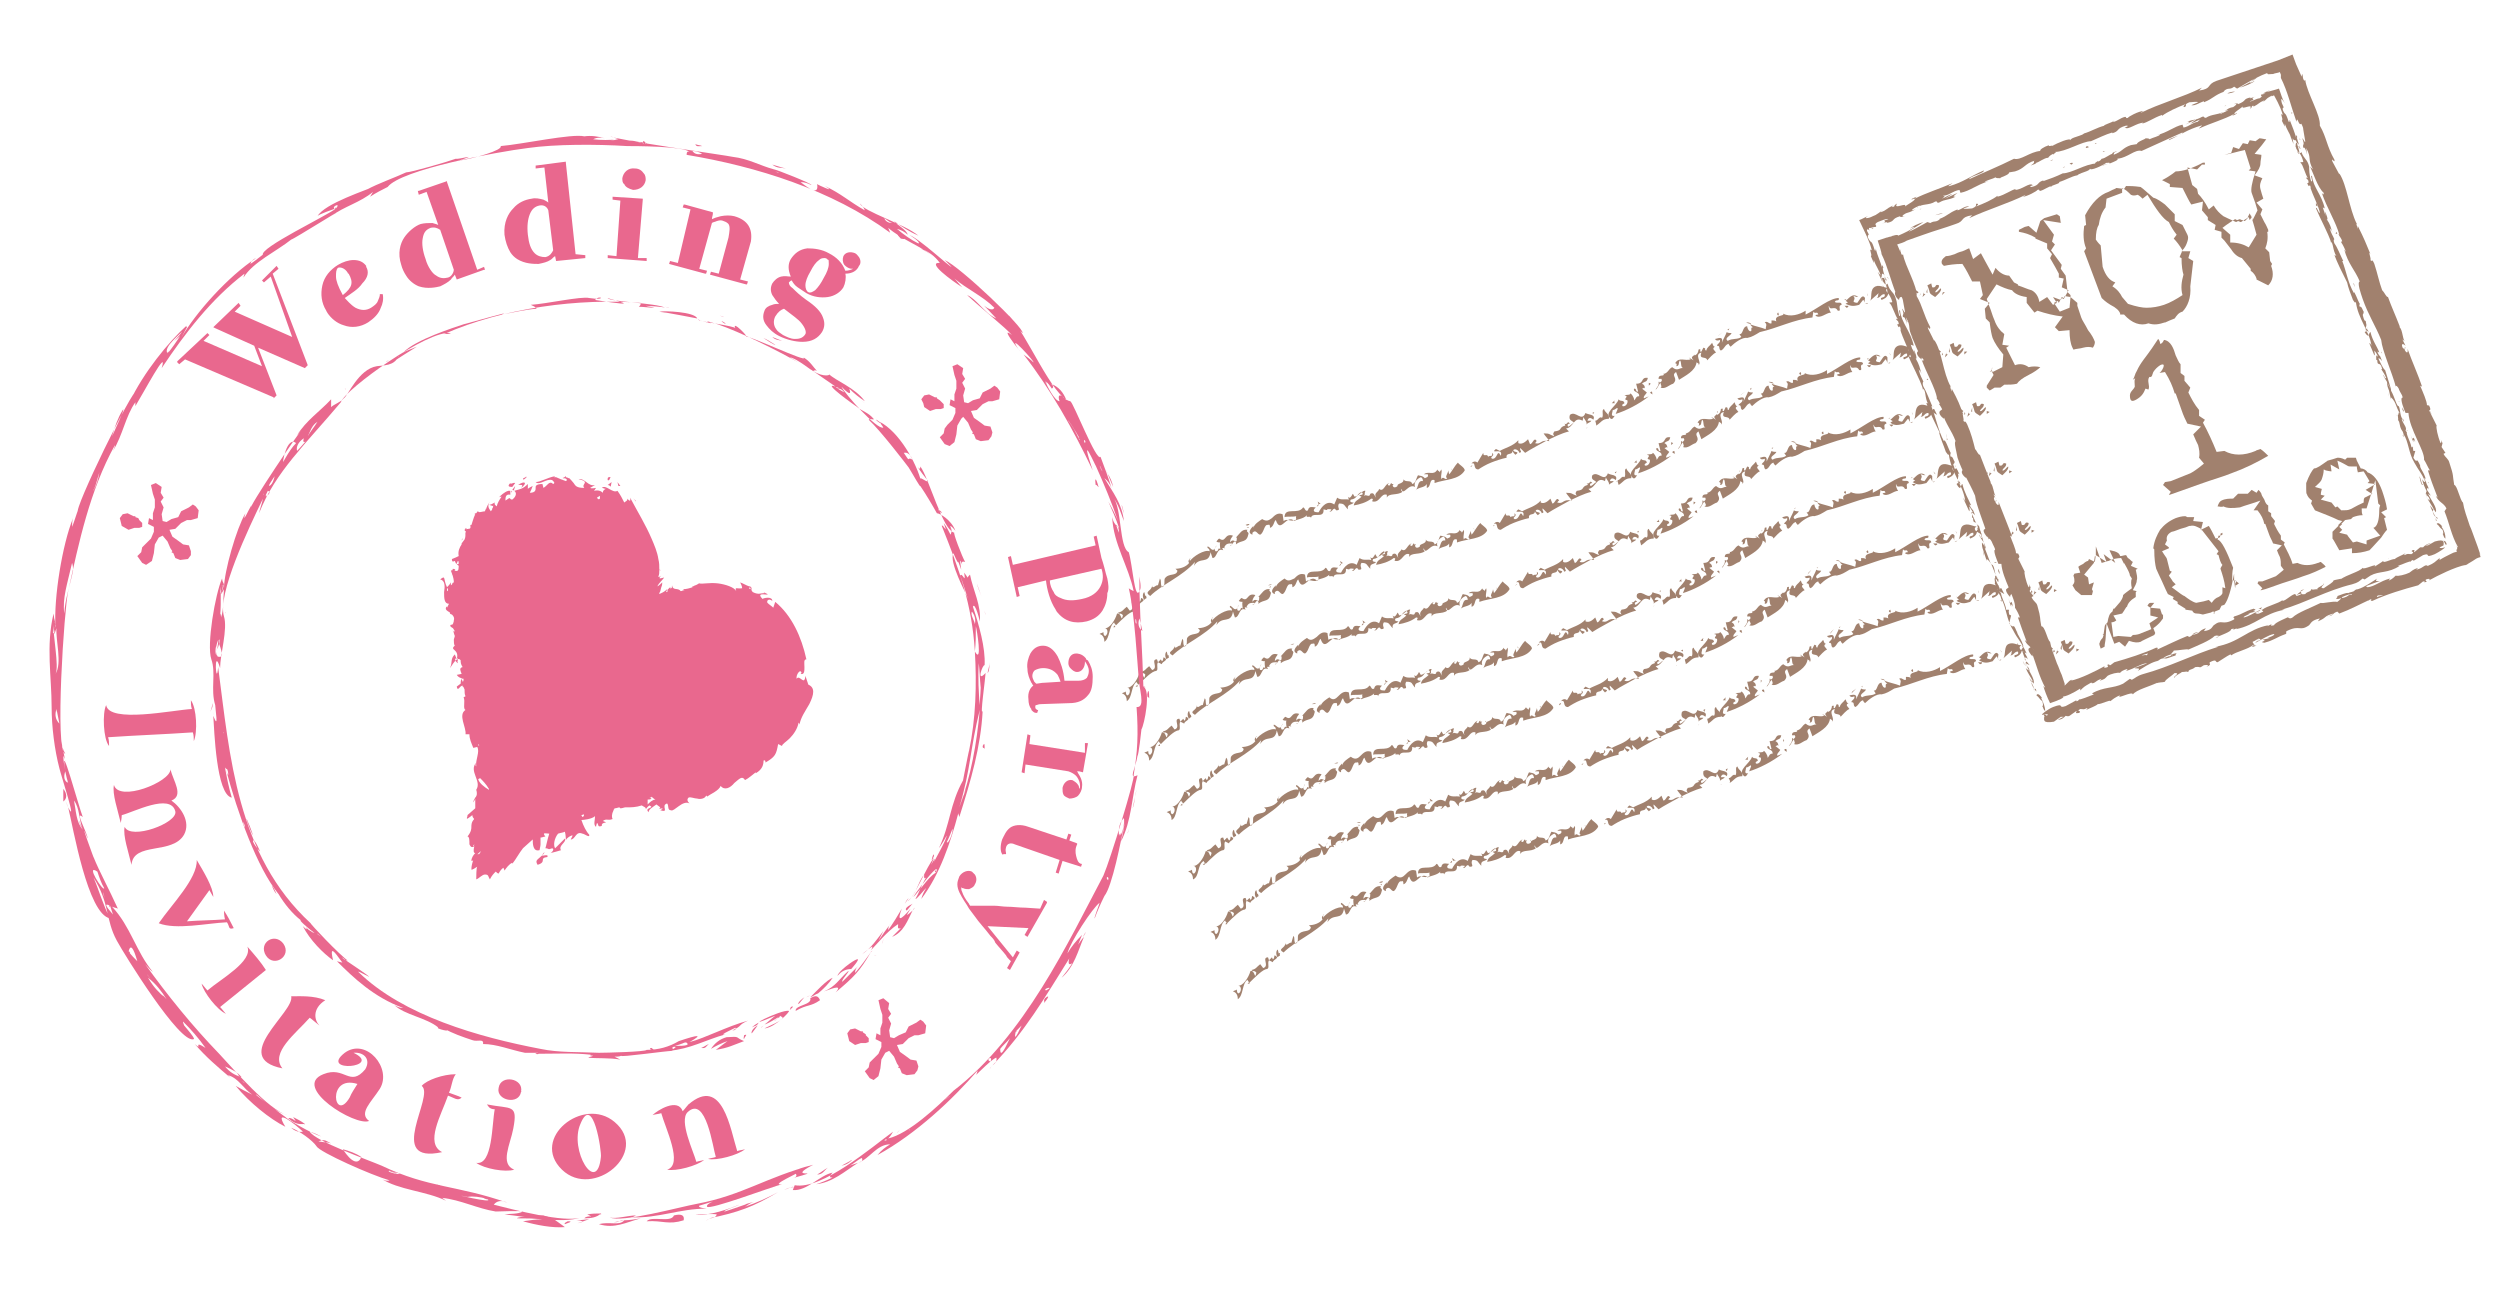 <svg id="Слой_1" xmlns="http://www.w3.org/2000/svg" viewBox="0 0 256.7 132.7"><style>.st0{fill:#a1816e}.st1{fill:#e9688e}</style><path class="st0" d="M199.7 30h-.2l-.1.3zM198.3 29.1l-.4.2c.4.9 0 .7.8 1.2.2-.2.7-.6.6-.9-.2.1-.4.5-.6.4.1-.3.4-.3.4-.7-.5-.2-.2.3-.7.2l-.1-.4zM197.9 30.1v-.5c0 .2-.2.4 0 .5zM197.7 30.2c-.3 0-.1-.3-.1-.4l-.2.7.3-.3zM196.5 30.4s-.1 0-.1.1.1 0 .1-.1z"/><path class="st0" d="M195.9 30.6c.2.2.3 0 .4-.1-.2-.1-.1-.6.2-.5.3-.1.3.3.5 0l-.4-.3c-.4 0-.5.7-.7.9z"/><path class="st0" d="M196.5 30.4s.1 0 .1-.1l-.1.1zM197.1 30.4l.1-.2v-.1zM195 30.8c0-.6.7-.1.7-.5-.4.1-.8-.3-.7-.6l-.4.3c-.1.2.1.6.4.8zM193.9 29.5c0 .1 0 .1-.1.1 0 0 .1 0 .1-.1z"/><path class="st0" d="M192 30.9l.9-.8c-.1.2 0 .4-.2.5.4 0 .4-.4.8-.4.2.5-.6.2-.3.6.2-.1.6-.2.7-.7l.5.3-.3-.6c-.2-.1-.2.5-.4.1-.1-.2.1-.3.2-.4-.2.2-.8-.3-1.3-.1-.7.3-.3 1.2-.6 1.5zM191.8 30.3l-.1-.2.1.3zM190.9 31.3l.4-.5c.1 0 .1.2.2.3-.1-.1 0-.4 0-.5-.3-.5-.6.3-.8.5-.8-.1 0-.3-.4-.7.2 0 .2.1.5.1-.6-.5-1 .2-1.3.4.1 0 .2.2.3.1l-.3.2c.5.2.7.3 1.4.1zM191.8 31.1c-.2.1-.3.1-.3 0 .1.1.2.2.3 0zM189.4 30.8s.1 0 .2-.1c-.1 0-.2 0-.2.1zM189.8 31.4h-.4l.2.2c.1 0 .2-.1.2-.2zM176.1 34.8c.1.2.3.2.5.1.1.3-.3.4-.3.6.4 0 .1.3.4.5.4-.2.4-.6.8-.7 0 .1.1.2.2.3.4-.4 1.2-1 1.7-.9.5-.1.8-.3 1.3-.6 1.8-.4 3.5-1.3 5.4-1.5l.1-.6c.2.3.4-.1.5.3-.1 0-.2 0-.3.1.5.4 1.1-.3 1.6-.3-.1-.1-.3-.6-.2-.7.1.6.6-.1.9.5.5.1-.1-.5.4-.6 0-.4-.5-.1-.7-.3.1-.3.5 0 .4-.4-.9 0-2.2 1.1-3.4 1.7v-.4c-.6.4-1.6.7-2.3.3.2.3-1 .1-.7.8-.2-.1-.3-.1-.5-.1v.3c-.3.1-.4-.3-.7-.1.3.2.1.4.1.7-.5-.2-1.1-.3-1.6-.5.1.1.1.2.3.3-.3 0-.1.3-.2.4-.2.1-.4-.3-.4-.5-.5 0-.4.9-.8.8l.2.3c-.4.3-.9.1-1.4.4-.4-.3.3-.5.4-.8-.1 0-.4 0-.5-.1-.1.3-.4.8-.5 1.1.2-.8-.5-.4-.7-.4zM177.5 33.9c0-.1.1-.2.1-.2s-.1.1-.2.1c0 .1 0 .1.1.1zM176.1 34.8z"/><path class="st0" d="M179.5 34.7c0-.1-.1 0 0 0h-.2.2zM179.3 33.1c.1.1.3.1.5.2 0-.1-.1-.2-.5-.2zM182.6 32.4c.1-.1 0-.2 0-.3-.1 0-.2.2 0 .3zM176.9 34.1l-.4.3-.1.1zM170.5 39.8c.5.2.9-.3 1.3-.4.6-.6-.3-.8.3-1.2l.3.8c.6-.4 1.7-.9 1.8-1.8.1.1.3.1.2.3.4-.3-.5-1.1.3-1.3-.3.8.5.3.6.8l-.1.1c.3-.3.7-.8 1-.9-.1-.2-.5-.4-.1-.6-.2 0-.2-.2-.3-.4-.3.4-.5.4-.6.8-.3-.1.1-.2-.3-.3l-.2.4c-.3.1.1-.4-.3-.2 0 .2-.1.5-.4.6v-.1c-.1.2-.5.2-.1.6l-.5-.3.2.2c-.6.2-1.2-.3-1.6.4.2 0 .2.2.1.3.4 0 .2-.4.4-.6.2.2 0 .8.4.8-.5-.1-.6.4-1.2-.1-.4.2-.4.6-.9.7v-.1c.2.5-.5 0-.5.6h.3c.1.2 0 .3-.2.4 0-.1 0-.1-.1-.1.1.4-.3.7-.3.8.2-.1.3-.5.5-.7 0 .2.2.4 0 .5zM174.1 36v0zM168.2 40.2c-.3.1-.1-.3-.4-.3-.2.4.6.3.5.8-.3-.1-.4.4-.5.4 0-.3-.3-.7-.4-.7 0 .2-.4.1-.6.2.6.1-.3.4.3.5.1.3-.2.7-.5.6-.1-.2.1-.2.2-.3-.1-.4-.4-.1-.6-.4-.2.7-1.6 1.4-.8 2 .2.1.3-.2.4-.3-.5.1-.2-.4-.2-.6.3 0 .5-.4.5-.1l-.2.5c1-.3 2.4-1 3.4-1.8l-.5.2c-.1-.2.2-.4.3-.6l-.5-.4c.2 0 .2-.2.3 0 0-.3-.1-.4-.3-.5.3-.3.5-.1.6-.6-.8-.1-.3.6-1.2.6l.2.8zM169.3 39.3v.3l.2-.2zM169.7 40.5c-.1-.1 0-.2-.1-.3-.3.1-.1.2.1.3zM165.8 41.1l-.3.3h.3c-.1-.2 0-.3 0-.3z"/><path class="st0" d="M163.9 43.7c.5-.3.6-.7 1.3-.7.1-.5-.4-.6-.5-1-.3.1 0 .6-.2.9-.3-.2-.4.3-.7.3.1.3.1.4.1.5zM161.6 43.4c-.2.1-.4.4-.6.4-.1-.2 0-.3.2-.3-.3-.4-.2.2-.6 0 0 0 .2.1.1.2-.7.2-.2.5-1.1.6-.1.2-.2.2 0 .5-.6-.2-.4-.3-1.1-.3.1.2.4.5.6.8-1-.2-.8.4-1.5.2.1 0 .1-.2.2-.2-.3-.5-.4.3-.7.3l-.2-.5c-.2.2-.6.6-1 .4v-.3c-.5.6-1.4.8-1.9 1.1l-.4-.2c-.7.6.8-.2.5.7-.4-.8-.3.4-.9.3-.3-.2.4-.3 0-.6.1.5-.2.2-.4.4-.1-.4-.5.1-.5-.4l-.6 1c-.2-.2-.5-.1-.6.1.5-.2.1.6.7.6.3-.2.8-.5 1.3-.7.5-.2 1.1-.4 1.6-.5-.1-.6.6-.2.6-.7.1.2.2.3.3.4.6-.4-.3-.2-.2-.5.2-.2.6.1.6.3.4-.1 0-.2.1-.5l.5.5c.6-.4 1.4-.8 2.1-1.2.8-.4 1.6-.8 2.4-1l-.3-.3c.8-.1.8-1.3 1.7-.8l.1-.4c0 .2.4.5.3.8.1-.2.4-.2.5-.4h-.4c.1-.4.4-.3.6-.1.3-.6-.6-.5-.8-.7-.4 1-1-.3-1.6.2-.2.6.3.6.4.8zM162.9 44s0-.1.1-.1l-.1.1zM151.2 47.8c-.1 0-.1 0-.2.1 0 .1.1 0 .2-.1zM163.8 43.3zM163.7 42.3l-.2.1.1.1zM149 48.1l.1.2c-.1-.1-.1-.2-.1-.2zM143.3 49.6h0z"/><path class="st0" d="M129.6 53.3c-.3.2-.8.5-.9.9V54c-.2.2-.7.7-.1.9v-.2c.4-.4.5.2.8.2.4-.2.4-1.1.8-1 .2-.1.2.1.2.3.4-.1.4-.7.6-.8.5 1.5 1.1-.7 1.9.1.3-.2.9-.2 1.3-.6-.2.4.5-.1.4.4 0-.9 1.4.1 1.3-1 .7.2 0-.1.8 0 0 .1-.1.2-.2.2.3.2.4-.6.7-.1.6 0 0-.3.3-.7.6 0 .5.2.9.6-.1-.6.4-.4.6-.7-.1 0-.5 0-.3-.3.7-.1.5-.5 1.1-.8.5.5-.7.2 0 .5-.4.4-.7.4-.8.9.6-.1 1.3-.3 1.8-.7.4 0-.1.3.2.3.7.1.8-.9 1.4-.7v.3c.2-.5 1.1-.2 1.6-.6-.1-.1-.2-.2-.1-.3.2.8.7-.6 1.4-.2-.2-.5.3-.9.6-1 .2.1.2.3.2.4-.6-.1-.4.7-.8 1 .3-.4 1-.3 1.2-.7v.4c.5-.1.2-1 .8-.8v.3c1.1-.4 2.5-.3 3.1-1.3 0-.3-.6-.6-.7-.8-.4.4-.6.9-.9 1.2l-.1-.4c0 .3-.4.7-.1.8-.2.3-.4-.3-.6.1-.1-.5.1-.6 0-1l-.2.3c0-.2-.2-.1-.2-.3-.4.7-.9.1-1.4.5h.4c.1.3-.1.3-.3.4-.3-.3-.4-.2-.7-.3-.2.3-.2.8-.6.9-.1-.5-.7-.1-.9-.5.1.5-.7.4-.6.7-.2.2-.5.2-.5-.1l.1-.1h-.2v-.1c-.2 0-.1.4-.4.2 0-.1.1-.2.2-.2-.5 0-.6 1-1.1.6 0 .3-.6.4-.3.9-.2-.2-.2-.6-.6-.4-.1.5-.5-.1-.7.3.3-.5 0-.1.2-.6-.3-.1-.6.5-1.1.6-.1-.1-.1-.2-.2-.3-.1.2-.3.6-.5.3l.1.3c-.4-.1-.8.1-1.2-.2l-.3.7c-.7-.5-1.3.2-1.6.8-.2 0-.5 0-.5-.2 0-.1.1-.2.2-.3-.3 0-.7-.2-.8.3-.3.2-.3-.3-.5-.3-.5.8-1.9-.1-1.9 1 .2-.1.8 0 1.2-.1-.1.2.1.3-.1.4-.5.2-.8-.2-1.2.1l-.1-.7c-.5-.2-.8.1-1.1.4-.3.2-.5.4-1 .1z"/><path class="st0" d="M135.7 51.8l-.4-.3.1.3c.1-.1.2-.1.3 0zM135.4 51.8c-.1 0-.1.1-.2.2.1 0 .2-.1.2-.2zM128.3 53.8c-.1 0-.2 0-.4.1.1.1.3.1.4-.1zM128 54.2h.2v-.1zM119.1 59.4l-.2.7c-.2-.1-.6.5-.6 0 0 .6-.9.6-.2 1.1 1.2-1.2 3.3-2 4.6-3.5l-.1.4c.6-1 1.5-.1 1.7-1.4l.2.6c.5 0 .4-1.1 1.1-.8l-.1-.2c.1-.1.2 0 .3 0l-.1-.1c.2-.4.4-.4.8-.4.1.2-.1.1-.2.2.2.1.3-.4.5-.4.2.1.1.2.1.3.6-.5 1.1-.1 1.3-1.1 0-.2-.3-.2-.1-.4-.6-.1-.8.4-1.2.8h.1c0 .9-.3-.1-.7.5 0-.4.2-.5.3-.7-.9-.3-.7.8-1.4.3-.1 0-.2.2-.3.3.1.1.3.1.4.1-.1.1 0 .5 0 .7-.3-.3-.1.3-.5.2-.2-.3.1-.4.1-.6l-.2.4c-.3.2-.4-.2-.7-.3-.1.3.2.1.2.5-.5-.2-1.7.5-2.1 1.1.2-.2-.1-.4.2-.4-.1 0-.4.3-.2.5-.3.4-.9.6-1.4.6l.2.2c-.1.6-.9.2-1.3.8-.1.2.1.8-.3.9-.2-.5 0-.6-.2-.9zM117.6 61.2l-.1-.4c-.2.1-.2.6 0 .8.1-.2.3-.1.2-.3 0-.1 0-.2-.1-.1z"/><path class="st0" d="M114.4 63.9c0 .1.1.2.2.3.6-.6 1.4-1.4 1.8-1.4.3-.1 0-.6.2-.9l.4.2c0-.3.8-.4.2-.7-.1 0 0 .3-.2.4l-.1-.2-.3.3-.1-.3c-.7 0 .2.9-.5 1.1l-.3-.4c-.4.3-.4.5-.9.6 0 0 .2.2.2.1.1 0 .3.1.3.2-.2.8-.1-.3-.6-.2-.2.7-.8 1.6-1.3 1.5.4 0 .4.6.1.8-.2 0-.2-.3-.2-.4-.1.1-.3.1-.4.2.4.1.5.5.5.8.6-.4.4-1.5 1-2z"/><path class="st0" d="M114.5 64.4v-.2l-.2.2h.2z"/><g><path class="st0" d="M202 36.1h-.3v.3zM200.6 35.2l-.4.2c.4.9 0 .7.8 1.2.2-.2.7-.6.6-.9-.2.1-.4.5-.6.4.1-.3.4-.3.4-.7-.5-.2-.2.3-.7.2l-.1-.4zM200.2 36.2v-.5c0 .2-.2.4 0 .5zM200 36.4c-.3 0-.1-.3-.1-.4l-.2.7.3-.3zM198.8 36.5s-.1 0-.1.1.1 0 .1-.1z"/><path class="st0" d="M198.2 36.7c.2.2.3 0 .4-.1-.2-.1-.1-.6.2-.5.3-.1.3.3.5 0l-.4-.3c-.4 0-.5.7-.7.9z"/><path class="st0" d="M198.8 36.5s.1 0 .1-.1l-.1.1zM199.4 36.5l.1-.1-.1-.2zM197.3 36.9c0-.6.7-.1.7-.5-.4.1-.8-.3-.7-.6l-.4.3c-.2.2.1.6.4.8zM196.2 35.6c0 .1 0 .1-.1.1 0 0 .1 0 .1-.1z"/><path class="st0" d="M194.3 37l.9-.8c-.1.2 0 .4-.2.5.4 0 .4-.4.8-.4.2.5-.6.2-.3.6.2-.1.6-.2.7-.7l.5.3-.3-.6c-.2-.1-.2.5-.4.1-.1-.2.1-.3.2-.4-.2.2-.8-.3-1.3-.1-.7.3-.3 1.2-.6 1.5zM194.1 36.4l-.1-.2.1.3zM193.2 37.4l.4-.5c.1 0 .1.2.2.3v-.5c-.3-.5-.6.3-.8.5-.8-.1 0-.3-.4-.7.2 0 .2.1.5.1-.6-.5-1 .2-1.3.4.1 0 .2.2.3.1l-.3.2c.4.2.7.3 1.4.1zM194.1 37.2c-.2.1-.3.1-.3 0 .1.1.2.2.3 0zM191.7 36.9s.1 0 .2-.1c-.1 0-.2 0-.2.1zM192.1 37.5h-.4l.2.2c.1 0 .2-.1.2-.2zM178.4 40.9c.1.2.3.2.5.1.1.3-.3.4-.4.6.4 0 .1.3.4.5.4-.2.4-.6.8-.7 0 .1.1.2.2.3.4-.4 1.2-1 1.7-.9.5-.1.8-.3 1.3-.6 1.8-.4 3.5-1.3 5.4-1.5l.1-.6c.2.3.4-.1.5.3-.1 0-.2 0-.3.1.5.4 1.1-.3 1.6-.3-.1-.1-.3-.6-.2-.7.1.6.6-.1.9.5.5.1-.1-.5.4-.6 0-.4-.5-.1-.7-.3.1-.3.5 0 .4-.4-.9 0-2.2 1.1-3.4 1.7V38c-.6.4-1.6.7-2.3.3.2.3-1 .1-.7.8-.2-.1-.3-.1-.5-.1v.3c-.3.1-.4-.3-.7-.1.3.2.1.4.1.7-.5-.2-1.1-.3-1.6-.5.1.1.1.2.3.3-.3 0-.1.3-.2.4-.2.1-.4-.3-.4-.5-.5 0-.4.9-.8.8l.2.3c-.4.3-.9.1-1.4.4-.4-.3.3-.5.4-.8-.1 0-.4 0-.5-.1-.1.3-.4.8-.5 1.1.3-.8-.4-.4-.6-.4zM179.8 40c0-.1.1-.2.1-.2s-.1.1-.2.1c0 .1 0 .1.1.1zM178.4 40.9zM181.8 40.8s-.1 0 0 0h-.2.2z"/><path class="st0" d="M181.6 39.2c.1.1.3.1.5.2 0-.1-.1-.2-.5-.2zM184.9 38.5c.1-.1 0-.2 0-.3-.2.1-.2.2 0 .3zM179.2 40.2l-.4.3-.1.1zM172.8 45.9c.5.2.9-.3 1.3-.4.6-.6-.3-.8.3-1.2l.3.8c.6-.4 1.7-.9 1.8-1.8.1.1.3.1.2.3.4-.3-.5-1.1.3-1.3-.3.8.5.3.6.8l-.1.1c.3-.3.7-.8 1-.9-.1-.2-.5-.4-.1-.6-.2 0-.2-.2-.3-.4-.3.4-.5.4-.6.8-.3-.1.1-.2-.3-.3l-.2.4c-.3.1.1-.4-.3-.2 0 .2-.1.5-.4.6v-.1c-.1.2-.5.2-.1.6l-.5-.3.2.2c-.6.2-1.2-.3-1.6.4.2 0 .2.2.1.3.4 0 .2-.4.4-.6.2.2 0 .8.4.8-.5-.1-.6.4-1.2-.1-.4.2-.4.6-.9.7v-.1c.2.5-.5 0-.5.6h.3c.1.2 0 .3-.2.4 0-.1 0-.1-.1-.1.1.4-.3.7-.3.8.2-.1.3-.5.5-.7 0 .2.2.4 0 .5z"/><path class="st0" d="M176.3 42.2v.2c.1-.1.1-.1 0-.2zM170.5 46.3c-.3.1-.1-.3-.4-.3-.2.4.6.3.5.8-.3-.1-.4.4-.5.4 0-.3-.3-.7-.4-.7 0 .2-.4.1-.6.2.6.1-.3.4.3.5.1.3-.2.7-.5.6-.1-.2.1-.2.2-.3-.1-.4-.4-.1-.6-.4-.2.7-1.6 1.4-.8 2 .2.1.3-.2.4-.3-.5.1-.2-.4-.2-.6.3 0 .5-.4.5-.1l-.2.5c1-.3 2.4-1 3.4-1.8l-.5.2c-.1-.2.2-.4.3-.6l-.5-.4c.2 0 .2-.2.3 0 0-.3-.1-.4-.3-.5.3-.3.5-.1.6-.6-.8-.1-.3.6-1.2.6l.2.8zM171.6 45.4v.3l.2-.2zM172 46.6c-.1-.1 0-.2-.1-.3-.3.1-.2.2.1.3zM168.1 47.2l-.3.3h.3c-.1-.2-.1-.2 0-.3z"/><path class="st0" d="M166.2 49.8c.5-.3.6-.7 1.3-.7.1-.5-.4-.6-.5-1-.3.1 0 .6-.2.9-.3-.2-.4.3-.7.3 0 .3.1.4.1.5zM163.9 49.5c-.2.1-.4.4-.6.4-.1-.2 0-.3.2-.3-.3-.4-.2.2-.6 0 0 0 .2.1.1.2-.7.2-.2.5-1.1.6-.1.2-.2.2 0 .5-.6-.2-.4-.3-1.1-.3.1.2.4.5.6.8-1-.2-.8.4-1.5.2 0 0 .1-.2.2-.2-.3-.5-.4.3-.7.3l-.2-.5c-.2.2-.6.6-1 .4v-.2c-.5.6-1.4.8-1.9 1.1l-.4-.2c-.7.6.8-.2.5.7-.4-.8-.3.4-.9.3-.3-.2.4-.3 0-.6.1.5-.2.2-.4.4-.1-.4-.5.1-.5-.4l-.6 1c-.2-.2-.5-.1-.6.1.5-.2.1.6.7.6.3-.2.8-.5 1.3-.7.5-.2 1.1-.4 1.6-.5-.1-.6.6-.2.6-.7.1.2.2.3.3.4.6-.4-.3-.2-.2-.5.2-.2.6.1.6.3.4-.1 0-.2.1-.5l.5.5c.6-.4 1.4-.8 2.1-1.2.8-.4 1.6-.8 2.4-1l-.3-.3c.8-.1.8-1.3 1.7-.8l.1-.4c0 .2.4.5.3.8.1-.2.4-.2.5-.4h-.4c.1-.4.4-.3.6-.1.3-.6-.6-.5-.8-.7-.4 1-1-.3-1.6.2-.2.5.3.5.4.7zM165.2 50.1s0-.1.1-.1c0 0-.1 0-.1.1z"/><path class="st0" d="M153.5 53.9c-.1 0-.1 0-.2.1 0 .1 0 0 .2-.1zM166.1 49.4h-.1v.1zM166 48.4l-.2.1.1.1zM151.3 54.2l.1.2c-.1-.1-.1-.2-.1-.2zM145.6 55.7h0z"/><path class="st0" d="M131.9 59.4c-.3.2-.8.5-.9.9v-.2c-.2.2-.7.7-.1.9v-.2c.4-.4.5.2.8.2.4-.2.4-1.1.8-1 .2-.1.2.1.2.3.4-.1.4-.7.6-.8.5 1.5 1.1-.7 1.9.1.3-.2.9-.2 1.3-.6-.2.4.5-.1.4.4 0-.9 1.4.1 1.3-1 .7.2 0-.1.8 0 0 .1-.1.2-.2.2.3.2.4-.6.7-.1.6 0 0-.3.3-.7.6 0 .5.2.9.6-.1-.6.4-.4.6-.7-.1 0-.5 0-.3-.3.7-.1.5-.5 1.1-.8.5.5-.7.2 0 .5-.4.4-.7.4-.8.9.6-.1 1.3-.3 1.8-.7.4 0-.1.3.2.3.7.1.8-.9 1.4-.7v.3c.2-.5 1.1-.2 1.6-.6-.1-.1-.2-.2-.1-.3.2.8.7-.6 1.4-.2-.2-.5.3-.9.6-1 .2.1.2.3.2.4-.6-.1-.4.7-.8 1 .3-.4 1-.3 1.2-.7v.4c.5-.1.2-1 .8-.8v.3c1.1-.4 2.5-.3 3.1-1.2 0-.3-.6-.6-.7-.8-.4.4-.6.9-.9 1.2l-.1-.4c0 .3-.4.7-.1.8-.2.3-.4-.3-.6.1-.1-.5.1-.6 0-1l-.2.3c0-.2-.2-.1-.2-.3-.4.7-.9.1-1.4.5h.4c.1.3-.1.3-.3.4-.3-.3-.4-.2-.7-.3-.2.3-.2.8-.6.9-.1-.5-.7-.1-.9-.5.1.5-.7.4-.6.7-.2.2-.5.2-.5-.1l.1-.1h-.2v-.1c-.2 0-.1.4-.4.2 0-.1.1-.2.2-.2-.5 0-.6 1-1.1.6 0 .2-.6.4-.3.9-.2-.2-.2-.6-.6-.4-.1.5-.5-.1-.7.3.3-.5 0-.1.2-.6-.3-.1-.6.5-1.1.6-.1-.1-.1-.2-.2-.3-.1.2-.3.6-.5.3l.1.3c-.4-.1-.8.1-1.2-.2l-.3.7c-.7-.5-1.3.2-1.6.8-.2 0-.5 0-.5-.2 0-.1.1-.2.2-.3-.3 0-.7-.2-.8.3-.3.2-.3-.3-.5-.3-.5.8-1.9-.1-1.9 1 .2-.1.8 0 1.2-.1-.1.2.1.3-.1.4-.5.2-.8-.2-1.2.1l-.1-.7c-.5-.2-.8.1-1.1.4-.3.1-.6.4-1 0z"/><path class="st0" d="M138 57.9l-.4-.3.1.3c.1-.1.2-.1.3 0zM137.7 57.9c-.1 0-.1.1-.2.2.1 0 .2-.1.2-.2zM130.6 60c-.1 0-.2 0-.4.1.1 0 .3 0 .4-.1zM130.3 60.3h.2v-.1zM121.4 65.6l-.2.7c-.2-.1-.6.5-.6 0 0 .6-.9.6-.2 1 1.2-1.2 3.3-2 4.6-3.5l-.1.4c.6-1 1.5-.1 1.7-1.4l.2.6c.5 0 .4-1.1 1.1-.8l-.1-.2c.1-.1.2 0 .3 0l-.1-.1c.2-.4.4-.4.8-.4.1.2-.1.1-.2.2.2.1.3-.4.5-.4.2.1.1.2.1.3.6-.5 1.1-.1 1.3-1.1 0-.2-.3-.2-.1-.4-.6-.1-.8.4-1.2.8h.1c0 .9-.3-.1-.7.5 0-.4.2-.5.3-.7-.9-.3-.7.8-1.4.3-.1 0-.2.2-.3.3.1.1.3.1.4.1-.1.1 0 .5 0 .7-.3-.3-.1.3-.5.2-.2-.3.1-.4.1-.6l-.2.4c-.3.2-.4-.2-.7-.3-.1.3.2.1.2.5-.5-.2-1.7.5-2.1 1.1.2-.2-.1-.4.2-.4-.1 0-.4.3-.2.5-.3.4-.9.6-1.4.6l.2.2c-.1.6-.9.2-1.3.8-.1.2.1.8-.3.9-.2-.5 0-.6-.2-.8zM119.9 67.3l-.1-.4c-.2.1-.2.6 0 .8.1-.2.3-.1.2-.3 0-.1 0-.2-.1-.1z"/><path class="st0" d="M116.7 70c0 .1.1.2.2.3.6-.6 1.4-1.4 1.8-1.4.3-.1 0-.6.2-.9l.4.2c0-.3.8-.4.2-.7-.1 0 0 .3-.2.4l-.1-.2-.3.3-.1-.3c-.7 0 .2.9-.5 1.1l-.3-.4c-.4.3-.4.5-.9.6 0 0 .2.2.2.1.1 0 .3.1.3.2-.2.8-.1-.3-.6-.2-.2.7-.8 1.6-1.3 1.5.4 0 .4.6.1.8-.2 0-.2-.3-.2-.4-.1.1-.3.1-.4.2.4.1.5.5.5.8.6-.4.4-1.5 1-2z"/><path class="st0" d="M116.8 70.5v-.2l-.2.2h.2z"/></g><g><path class="st0" d="M204.3 42.3l-.3-.1v.3zM202.9 41.3l-.4.2c.4.9 0 .7.8 1.2.2-.2.7-.6.6-.9-.2.1-.4.5-.6.4.1-.3.4-.3.4-.7-.5-.2-.2.3-.7.2l-.1-.4zM202.5 42.3v-.5c0 .2-.2.5 0 .5zM202.3 42.5c-.3 0-.1-.3-.1-.4l-.2.7.3-.3zM201.1 42.6l-.1.1c0 .1 0 0 .1-.1z"/><path class="st0" d="M200.5 42.8c.2.2.3 0 .4-.1-.2-.1-.1-.6.2-.5.3-.1.3.3.5 0l-.4-.3c-.4 0-.5.7-.7.9z"/><path class="st0" d="M201.1 42.6s.1 0 .1-.1c-.1 0-.1.1-.1.1zM201.7 42.6l.1-.1-.1-.2zM199.6 43c0-.6.7-.1.7-.5-.4.1-.8-.3-.7-.6l-.4.3c-.2.2.1.6.4.8zM198.5 41.7c0 .1 0 .1-.1.1 0 0 .1 0 .1-.1z"/><path class="st0" d="M196.5 43.1l.9-.8c-.1.2 0 .4-.2.5.4 0 .4-.4.8-.4.2.5-.6.2-.3.6.2-.1.6-.2.7-.7l.5.3-.3-.6c-.2-.1-.2.5-.4.1-.1-.2.1-.3.2-.4-.2.2-.8-.3-1.3-.1-.6.3-.3 1.2-.6 1.5zM196.4 42.5l-.1-.2.1.3zM195.5 43.5l.4-.5c.1 0 .1.2.2.3v-.5c-.3-.5-.6.3-.8.5-.8-.1 0-.3-.4-.7.2 0 .2.1.5.1-.6-.5-1 .2-1.3.4.1 0 .2.2.3.1l-.3.2c.4.3.7.3 1.4.1zM196.4 43.3c-.2.1-.3.1-.3 0 .1.1.2.2.3 0zM193.9 43s.1 0 .2-.1c-.1 0-.1 0-.2.1zM194.4 43.6h-.4l.2.2s.2-.1.2-.2zM180.7 47c.1.2.3.2.5.1.1.3-.3.4-.3.6.4 0 .1.3.4.5.4-.1.4-.6.8-.7 0 .1.1.2.2.3.4-.4 1.2-1 1.7-.9.5-.1.8-.3 1.3-.6 1.8-.4 3.5-1.3 5.4-1.5l.1-.6c.2.3.4-.1.5.3-.1 0-.2 0-.3.1.5.4 1.1-.3 1.6-.3-.1-.1-.3-.6-.2-.7.1.6.6-.1.9.5.5.1-.1-.5.4-.6 0-.4-.5-.1-.7-.3.1-.3.5 0 .4-.4-.9 0-2.2 1.1-3.4 1.7v-.4c-.6.4-1.6.7-2.3.3.2.3-1 .1-.7.8-.2-.1-.3-.1-.5-.1v.3c-.3.1-.4-.3-.7-.1.3.2.1.4.1.7-.5-.2-1.1-.3-1.6-.5.1.1.1.2.3.3-.3 0-.1.3-.2.4-.2.1-.4-.3-.4-.5-.5 0-.4.9-.8.8l.2.3c-.4.3-.9.1-1.4.4-.4-.3.3-.5.4-.8-.1 0-.4 0-.5-.1-.1.3-.4.8-.5 1.1.1-.8-.5-.4-.7-.4zM182 46.1c0-.1.1-.2.1-.2s-.1.1-.2.1l.1.1zM180.7 47c-.1 0 0 0 0 0zM184.1 46.9c-.1 0-.1 0 0 0h-.2.2z"/><path class="st0" d="M183.9 45.3c.1.1.3.1.5.2-.1-.1-.1-.2-.5-.2zM187.2 44.6c.1-.1 0-.2 0-.3-.2.1-.2.2 0 .3zM181.4 46.3l-.3.3-.1.1zM175 52c.5.2.9-.3 1.3-.4.6-.6-.3-.8.3-1.2l.3.8c.6-.4 1.7-.9 1.8-1.8.1.1.3.1.2.3.4-.3-.5-1.1.3-1.3-.3.8.5.3.6.8l-.1.1c.3-.3.7-.8 1-.9-.1-.2-.5-.4-.1-.6-.2 0-.2-.2-.3-.4-.3.4-.5.4-.6.8-.3-.1.1-.2-.3-.3l-.2.4c-.3.1.1-.4-.3-.2 0 .2-.1.5-.4.6v-.1c-.1.2-.5.2-.1.6l-.5-.3.2.2c-.6.2-1.2-.3-1.6.4.2 0 .2.2.1.3.4 0 .2-.4.4-.6.2.2 0 .8.4.8-.5-.1-.6.4-1.2-.1-.4.2-.4.6-.9.7v-.1c.2.5-.5 0-.5.6h.3c.1.2 0 .3-.2.4 0-.1 0-.1-.1-.1.1.4-.3.7-.3.8.2-.1.3-.5.5-.7.1.2.3.4 0 .5z"/><path class="st0" d="M178.6 48.3v.2c0-.1.1-.1 0-.2zM172.8 52.5c-.3.1-.1-.3-.4-.3-.2.4.6.3.5.8-.3-.1-.4.4-.5.4 0-.3-.3-.7-.4-.7 0 .2-.4.1-.6.2.6.1-.3.4.3.5.1.3-.2.7-.5.6-.1-.2.1-.2.2-.3-.1-.4-.4-.1-.6-.4-.2.7-1.6 1.4-.8 2 .2.1.3-.2.4-.3-.5.1-.2-.4-.2-.6.3 0 .5-.4.5-.1l-.2.5c1-.3 2.4-1 3.4-1.8l-.5.2c-.1-.2.2-.4.3-.6l-.5-.4c.2 0 .2-.2.3 0 0-.3-.1-.4-.3-.5.3-.3.5-.1.6-.6-.8-.1-.3.6-1.2.6l.2.8zM173.9 51.5v.3l.2-.2zM174.3 52.7c-.1-.1 0-.2-.1-.3-.3.1-.2.2.1.3zM170.4 53.3l-.3.3h.3c-.1-.1-.1-.2 0-.3z"/><path class="st0" d="M168.5 56c.5-.3.6-.7 1.3-.7.1-.5-.4-.6-.5-1-.3.1 0 .6-.2.9-.3-.2-.4.3-.7.3 0 .2.1.3.1.5zM166.2 55.6c-.2.1-.4.4-.6.4-.1-.2 0-.3.2-.3-.3-.4-.2.2-.6 0 0 0 .2.1.1.2-.7.2-.2.5-1.1.6-.1.2-.2.2 0 .5-.6-.2-.4-.3-1.1-.3.1.2.4.5.6.8-1-.2-.8.4-1.5.2 0 0 .1-.2.2-.2-.3-.5-.4.3-.7.3l-.2-.5c-.2.2-.6.6-1 .4v-.3c-.5.6-1.4.8-1.9 1.1l-.4-.2c-.7.6.8-.2.5.7-.4-.8-.3.4-.9.3-.3-.2.4-.3 0-.6.1.5-.2.2-.4.4-.1-.4-.5.1-.5-.4l-.6 1c-.2-.2-.5-.1-.6.1.5-.2.1.6.7.6.3-.2.8-.5 1.3-.7.5-.2 1.1-.4 1.6-.5-.1-.6.6-.2.6-.7.1.2.2.3.3.4.6-.4-.3-.2-.2-.5.2-.2.6.1.6.3.4-.1 0-.2.1-.5l.5.5c.6-.4 1.4-.8 2.1-1.2.8-.4 1.6-.8 2.4-1l-.3-.3c.8-.1.8-1.3 1.7-.8l.1-.4c0 .2.4.5.3.8.1-.2.4-.2.5-.4h-.4c.1-.4.4-.3.6-.1.3-.6-.6-.5-.8-.7-.4 1-1-.3-1.6.2-.2.6.3.6.4.8zM167.5 56.2s0-.1.1-.1c0 0-.1 0-.1.1zM155.8 60c-.1 0-.1 0-.2.1s0 0 .2-.1zM168.3 55.6zM168.3 54.5l-.2.1.1.1zM153.6 60.3l.1.2c-.1-.1-.1-.2-.1-.2zM147.9 61.8h0z"/><path class="st0" d="M134.2 65.5c-.3.2-.8.5-.9.9v-.2c-.2.2-.7.7-.1.9v-.2c.4-.4.5.2.8.2.4-.2.4-1.1.8-1 .2-.1.2.1.2.3.4-.1.4-.7.6-.8.5 1.5 1.1-.7 1.9.1.3-.2.9-.2 1.3-.6-.2.4.5-.1.4.4 0-.9 1.4.1 1.3-1 .7.2 0-.1.8 0 0 .1-.1.2-.2.2.3.2.4-.6.7-.1.6 0 0-.3.3-.7.6 0 .5.2.9.6-.1-.6.4-.4.6-.7-.1 0-.5 0-.3-.3.7-.1.5-.5 1.1-.8.5.5-.7.2 0 .5-.4.4-.7.4-.8.9.6-.1 1.3-.3 1.8-.7.4 0-.1.3.2.3.7.1.8-.9 1.4-.7v.3c.2-.5 1.1-.2 1.6-.6-.1-.1-.2-.2-.1-.3.2.8.7-.6 1.4-.2-.2-.5.3-.9.6-1 .2.1.2.3.2.4-.6-.1-.4.7-.8 1 .3-.4 1-.3 1.2-.7v.4c.5-.1.2-1 .8-.8v.3c1.1-.4 2.5-.3 3.1-1.3 0-.3-.6-.6-.7-.8-.4.4-.6.9-.9 1.2l-.1-.4c0 .3-.4.7-.1.8-.2.3-.4-.3-.6.1-.1-.5.1-.6 0-1l-.2.3c0-.2-.2-.1-.2-.3-.4.7-.9.1-1.4.5h.4c.1.3-.1.3-.3.4-.3-.3-.4-.2-.7-.3-.2.3-.2.8-.6.9-.1-.5-.7-.1-.9-.5.1.5-.7.4-.6.7-.2.2-.5.2-.5-.1l.1-.1h-.2v-.1c-.2 0-.1.4-.4.2 0-.1.1-.2.2-.2-.5 0-.6 1-1.1.6 0 .2-.6.4-.3.9-.2-.2-.2-.6-.6-.4-.1.5-.5-.1-.7.3.3-.5 0-.1.2-.6-.3-.1-.6.5-1.1.6-.1-.1-.1-.2-.2-.3-.1.2-.3.6-.5.3l.1.3c-.4-.1-.8.1-1.2-.2l-.3.7c-.7-.5-1.3.2-1.6.8-.2 0-.5 0-.5-.2 0-.1.1-.2.2-.3-.3 0-.7-.2-.8.3-.3.2-.3-.3-.5-.3-.5.8-1.9-.1-1.9 1 .2-.1.8 0 1.2-.1-.1.2.1.3-.1.4-.5.2-.8-.2-1.2.1l-.1-.7c-.5-.2-.8.1-1.1.4-.3.2-.6.5-1 .1z"/><path class="st0" d="M140.3 64l-.4-.3.1.3c.1-.1.2-.1.3 0zM140 64c-.1 0-.1.1-.2.2.1 0 .2 0 .2-.2zM132.9 66.1c-.1 0-.2 0-.4.1.1 0 .3 0 .4-.1zM132.5 66.4h.2zM123.7 71.7l-.2.7c-.2-.1-.6.5-.6 0 0 .6-.9.6-.2 1 1.2-1.2 3.3-2 4.6-3.5l-.1.4c.6-1 1.5-.1 1.7-1.4l.2.6c.5 0 .4-1.1 1.1-.8l-.1-.2c.1-.1.2 0 .3 0l-.1-.1c.2-.4.4-.4.8-.4.1.2-.1.1-.2.2.2.1.3-.4.5-.4.2.1.1.2.1.3.6-.5 1.1-.1 1.3-1.1 0-.2-.3-.2-.1-.4-.6-.1-.8.4-1.2.8h.1c0 .9-.3-.1-.7.5 0-.4.2-.5.3-.7-.9-.3-.7.8-1.4.3-.1 0-.2.2-.3.3.1.1.3.1.4.1-.1.1 0 .5 0 .7-.3-.3-.1.3-.5.2-.2-.3.1-.4.1-.6l-.2.4c-.3.2-.4-.2-.7-.3-.1.3.2.1.2.5-.5-.2-1.7.5-2.1 1.1.2-.2-.1-.4.2-.4-.1 0-.4.3-.2.5-.3.4-.9.6-1.4.6l.2.2c-.1.6-.9.2-1.3.8-.1.2.1.8-.3.9-.2-.5 0-.6-.2-.8zM122.2 73.4l-.1-.4c-.2.1-.2.6 0 .8.1-.2.3-.1.2-.3 0-.1-.1-.2-.1-.1z"/><path class="st0" d="M119 76.1c0 .1.1.2.2.3.6-.6 1.4-1.4 1.8-1.4.3-.1 0-.6.2-.9l.4.2c0-.3.8-.4.2-.7-.1 0 0 .3-.2.4l-.1-.2-.3.3-.1-.3c-.7 0 .2.9-.5 1.1l-.3-.4c-.4.3-.4.5-.9.6 0 0 .2.2.2.1.1 0 .3.1.3.2-.2.8-.1-.3-.6-.2-.2.7-.8 1.6-1.3 1.5.4 0 .4.6.1.8-.2 0-.2-.3-.2-.4-.1.1-.3.1-.4.2.4.1.5.5.5.8.6-.4.4-1.5 1-2z"/><path class="st0" d="M119.1 76.6v-.2l-.2.2h.2z"/></g><g><path class="st0" d="M206.6 48.4l-.3-.1v.3zM205.2 47.4l-.4.2c.4.9 0 .7.8 1.2.2-.2.7-.6.6-.9-.2.1-.4.5-.6.4.1-.3.4-.3.4-.7-.5-.2-.2.3-.7.2l-.1-.4zM204.8 48.4v-.5c0 .2-.2.5 0 .5zM204.5 48.6c-.3 0-.1-.3-.1-.4l-.2.7.3-.3zM203.4 48.7s-.1 0-.1.1 0 0 .1-.1z"/><path class="st0" d="M202.8 48.9c.2.2.3 0 .4-.1-.2-.1-.1-.6.2-.5.3-.1.3.3.5 0l-.4-.3c-.4.1-.6.7-.7.9z"/><path class="st0" d="M203.4 48.7s.1 0 .1-.1c-.1 0-.1.1-.1.1zM204 48.7l.1-.1-.1-.2zM201.9 49.1c0-.6.7-.1.7-.5-.4.1-.8-.3-.7-.6l-.4.3c-.2.2.1.6.4.8zM200.8 47.8c0 .1 0 .1-.1.1l.1-.1z"/><path class="st0" d="M198.8 49.2l.9-.8c-.1.2 0 .4-.2.5.4 0 .4-.4.8-.4.2.5-.6.2-.3.6.2-.1.6-.2.7-.7l.5.3-.3-.6c-.2-.1-.2.5-.4.1-.1-.2.1-.3.2-.4-.2.2-.8-.3-1.3-.1-.6.3-.3 1.2-.6 1.5zM198.7 48.6l-.2-.2.2.3zM197.8 49.6l.4-.5c.1 0 .1.2.2.3v-.5c-.3-.5-.6.3-.8.5-.8-.1 0-.3-.4-.7.2 0 .2.1.5.1-.6-.5-1 .2-1.3.4.1 0 .2.2.3.1l-.3.2c.4.3.7.3 1.4.1z"/><path class="st0" d="M198.7 49.4c-.2.1-.3.1-.3 0 .1.1.1.2.3 0zM196.2 49.1s.1 0 .2-.1c-.1 0-.1 0-.2.1zM196.7 49.7h-.4l.2.2s.2-.1.2-.2zM183 53.1c.1.2.3.2.5.1.1.3-.3.4-.3.6.4 0 .1.3.4.5.4-.2.4-.6.8-.7 0 .1.1.2.2.3.4-.4 1.2-1 1.7-.9.5-.1.8-.3 1.3-.6 1.8-.4 3.5-1.3 5.4-1.5l.1-.6c.2.3.4-.1.5.3-.1 0-.2 0-.3.1.5.4 1.1-.3 1.6-.3-.1-.1-.3-.6-.2-.7.1.6.6-.1.9.5.5.1-.1-.5.4-.6 0-.4-.5-.1-.7-.3.1-.3.5 0 .4-.4-.9 0-2.2 1.1-3.4 1.7v-.4c-.6.4-1.6.7-2.3.3.2.3-1 .1-.7.8-.2-.1-.3-.1-.5-.1v.3c-.3.1-.4-.3-.7-.1.3.2.1.4.1.7-.5-.2-1.1-.3-1.6-.5.1.1.1.2.3.3-.3 0-.1.3-.2.4-.2.1-.4-.3-.4-.5-.5 0-.4.9-.8.8l.2.3c-.4.3-.9.1-1.4.4-.4-.3.3-.5.4-.8-.1 0-.4 0-.5-.1-.1.3-.4.8-.5 1.1.1-.8-.5-.4-.7-.4zM184.3 52.3c0-.1.1-.2.1-.2s-.1.1-.2.1c.1 0 .1 0 .1.1zM183 53.1c-.1 0 0 0 0 0zM186.4 53c-.1 0-.1 0 0 0h-.2.2z"/><path class="st0" d="M186.2 51.4c.1.1.3.1.5.2-.1-.1-.1-.2-.5-.2zM189.5 50.7c.1-.1 0-.2 0-.3-.2.1-.2.2 0 .3zM183.7 52.4l-.3.3-.1.1zM177.3 58.1c.5.2.9-.3 1.3-.4.6-.6-.3-.8.3-1.2l.3.8c.6-.4 1.7-.9 1.8-1.8.1.1.3.1.2.3.4-.3-.5-1.1.3-1.3-.3.8.5.3.6.8l-.1.1c.3-.3.7-.8 1-.9-.1-.2-.5-.4-.1-.6-.2 0-.2-.2-.3-.4-.3.4-.5.4-.6.8-.3-.1.1-.2-.3-.3l-.2.4c-.3.1.1-.4-.3-.2 0 .2-.1.5-.4.6v-.1c-.1.2-.5.2-.1.6l-.5-.3.2.2c-.6.2-1.2-.3-1.6.4.2 0 .2.2.1.3.4 0 .2-.4.4-.6.2.2 0 .8.4.8-.5-.1-.6.4-1.2-.1-.4.2-.4.6-.9.7v-.1c.2.5-.5 0-.5.6h.3c.1.2 0 .3-.2.4 0-.1 0-.1-.1-.1.1.4-.3.7-.3.8.2-.1.3-.5.5-.7.1.2.3.4 0 .5z"/><path class="st0" d="M180.9 54.4v.2c0-.1.1-.1 0-.2zM175.1 58.6c-.3.1-.1-.3-.4-.3-.2.4.6.3.5.8-.3-.1-.4.4-.5.4 0-.3-.3-.7-.4-.7 0 .2-.4.1-.6.2.6.1-.3.4.3.5.1.3-.2.7-.5.6-.1-.2.1-.2.2-.3-.1-.4-.4-.1-.6-.4-.2.7-1.6 1.4-.8 2 .2.1.3-.2.4-.3-.5.1-.2-.4-.2-.6.3 0 .5-.4.5-.1l-.2.5c1-.3 2.4-1 3.4-1.8l-.5.2c-.1-.2.2-.4.3-.6l-.5-.4c.2 0 .2-.2.3 0 0-.3-.1-.4-.3-.5.3-.3.5-.1.6-.6-.8-.1-.3.6-1.2.6l.2.8zM176.2 57.6v.3l.2-.2zM176.6 58.9c-.1-.1 0-.2-.1-.3-.3 0-.2.1.1.3zM172.7 59.4l-.3.3h.3c-.1-.1-.1-.2 0-.3z"/><path class="st0" d="M170.8 62.1c.5-.3.6-.7 1.3-.7.1-.5-.4-.6-.5-1-.3.1 0 .6-.2.9-.3-.2-.4.3-.7.3 0 .2.1.3.1.5zM168.5 61.7c-.2.1-.4.4-.6.4-.1-.2 0-.3.2-.3-.3-.4-.2.2-.6 0 0 0 .2.1.1.2-.7.2-.2.5-1.1.6-.1.2-.2.2 0 .5-.6-.2-.4-.3-1.1-.3.1.2.4.5.6.8-1-.2-.8.4-1.5.2 0 0 .1-.2.2-.2-.3-.5-.4.3-.7.3l-.2-.5c-.2.2-.6.6-1 .4v-.2c-.5.6-1.4.8-1.9 1.1l-.4-.2c-.7.6.8-.2.5.7-.4-.8-.3.4-.9.3-.3-.2.4-.3 0-.6.1.5-.2.2-.4.4-.1-.4-.5.1-.5-.4l-.6 1c-.2-.2-.5-.1-.6.1.5-.2.1.6.7.6.3-.2.8-.5 1.3-.7.5-.2 1.1-.4 1.6-.5-.1-.6.6-.2.6-.7.1.2.2.3.3.4.6-.4-.3-.2-.2-.5.2-.2.6.1.6.3.4-.1 0-.2.1-.5l.5.5c.6-.4 1.4-.8 2.1-1.2.8-.4 1.6-.8 2.4-1l-.3-.3c.8-.1.8-1.3 1.7-.8l.1-.4c0 .2.4.5.3.8.1-.2.4-.2.5-.4h-.4c.1-.4.4-.3.6-.1.3-.6-.6-.5-.8-.7-.4 1-1-.3-1.6.2-.2.5.3.5.4.7zM169.8 62.3s0-.1.1-.1c-.1 0-.1 0-.1.1z"/><path class="st0" d="M158.1 66.1c-.1 0-.1 0-.2.1-.1.2 0 .1.2-.1zM170.6 61.7zM170.5 60.6l-.1.1.1.1zM155.8 66.4l.1.2c0-.1 0-.2-.1-.2zM150.2 67.9h0z"/><path class="st0" d="M136.5 71.6c-.3.2-.8.5-.9.9v-.2c-.2.2-.7.7-.1.9V73c.4-.4.5.2.8.2.4-.2.4-1.1.8-1 .2-.1.2.1.2.3.4-.1.4-.7.6-.8.5 1.5 1.1-.7 1.9.1.3-.2.9-.2 1.3-.6-.2.4.5-.1.4.4 0-.9 1.4.1 1.3-1 .7.2 0-.1.8 0 0 .1-.1.2-.2.2.3.2.4-.6.7-.1.6 0 0-.3.3-.7.7 0 .5.2.9.6-.1-.6.4-.4.6-.7-.1 0-.5 0-.3-.3.7-.1.5-.5 1.1-.8.5.5-.7.2 0 .5-.4.4-.7.4-.8.9.6-.1 1.3-.3 1.8-.7.4 0-.1.3.2.3.7.1.8-.9 1.4-.7v.3c.2-.5 1.1-.2 1.6-.6-.1-.1-.2-.2-.1-.3.2.8.7-.6 1.4-.2-.2-.5.3-.9.6-1 .2.1.2.3.2.4-.6-.1-.4.7-.8 1 .3-.4 1-.3 1.2-.7v.4c.5-.1.2-1 .8-.8v.3c1.1-.4 2.5-.3 3.1-1.3 0-.3-.6-.6-.7-.8-.4.4-.6.9-.9 1.2l-.1-.4c0 .3-.4.7-.1.8-.2.3-.4-.3-.7.1-.1-.5.1-.6 0-1l-.2.3c0-.2-.2-.1-.2-.3-.4.7-.9.1-1.4.5h.4c.1.3-.1.3-.3.4-.3-.3-.4-.2-.7-.3-.2.3-.2.8-.6.9-.1-.5-.7-.1-.9-.5.1.5-.7.4-.6.7-.2.2-.5.2-.5-.1l.1-.1h-.2v-.1c-.2 0-.1.4-.4.2 0-.1.1-.2.2-.2-.5 0-.6 1-1.1.6 0 .2-.6.4-.3.9-.2-.2-.2-.6-.6-.4-.1.5-.5-.1-.7.3.3-.5 0-.1.2-.6-.3-.1-.6.5-1.1.6-.1-.1-.1-.2-.2-.3-.1.2-.3.6-.5.3l.1.3c-.4-.1-.8.1-1.2-.2l-.3.7c-.7-.5-1.3.2-1.6.8-.2 0-.5 0-.5-.2 0-.1.1-.2.2-.3-.3 0-.7-.2-.8.3-.3.2-.3-.3-.5-.3-.5.8-1.9-.1-1.9 1 .2-.1.8 0 1.2-.1-.1.2.1.3-.1.4-.5.2-.8-.2-1.2.1l-.1-.7c-.5-.2-.8.1-1.1.4-.2.2-.5.5-.9.1z"/><path class="st0" d="M142.6 70.1l-.4-.3.1.3c.1-.1.2-.1.3 0zM142.3 70.1c-.1 0-.1.1-.2.2.1 0 .1 0 .2-.2zM135.1 72.2c-.1 0-.2 0-.4.1.2 0 .4 0 .4-.1zM134.8 72.5h.2zM125.9 77.8l-.2.7c-.2-.1-.6.5-.6 0 0 .6-.9.6-.2 1 1.2-1.2 3.3-2 4.6-3.5l-.1.4c.6-1 1.5-.1 1.7-1.4l.2.6c.5 0 .4-1.1 1.1-.8l-.1-.2c.1-.1.2 0 .3 0l-.1-.1c.2-.4.4-.4.8-.4.1.2-.1.1-.2.2.2.1.3-.4.5-.4.2.1.1.2.1.3.6-.5 1.1-.1 1.3-1.1 0-.2-.3-.2-.1-.4-.6-.1-.8.4-1.2.8h.1c0 .9-.3-.1-.7.5 0-.4.2-.5.3-.7-.9-.3-.7.8-1.4.3-.1 0-.2.2-.3.3.1.1.3.1.4.1-.1.1 0 .5 0 .7-.3-.3-.1.3-.5.2-.2-.3.1-.4.1-.6l-.2.4c-.3.1-.4-.2-.7-.3-.1.3.2.1.2.5-.5-.2-1.7.5-2.1 1.1.2-.2-.1-.4.2-.4-.1 0-.4.3-.2.5-.3.4-.9.6-1.4.6l.2.2c-.1.6-.9.2-1.3.8-.1.2.1.8-.3.9-.1-.5 0-.6-.2-.8zM124.5 79.5l-.1-.4c-.2.1-.2.6 0 .8.1-.2.3-.1.2-.3 0 0-.1-.2-.1-.1z"/><path class="st0" d="M121.3 82.2c0 .1.1.2.2.3.6-.6 1.4-1.4 1.8-1.4.3-.1 0-.6.2-.9l.4.2c0-.3.8-.4.2-.7-.1 0 0 .3-.2.4l-.1-.2-.3.3-.1-.3c-.7 0 .2.9-.5 1.1l-.3-.4c-.4.3-.4.5-.9.6 0 0 .2.2.2.1.1 0 .3.1.3.2-.2.8-.1-.3-.6-.2-.2.7-.8 1.6-1.3 1.5.4 0 .4.6.1.8-.2 0-.2-.3-.2-.4-.1.1-.3.1-.4.2.4.1.5.5.5.8.6-.3.4-1.5 1-2z"/><path class="st0" d="M121.4 82.7v-.2l-.2.2h.2z"/></g><g><path class="st0" d="M208.9 54.5l-.3-.1v.3zM207.5 53.5l-.4.2c.4.9 0 .7.8 1.2.2-.2.7-.6.6-.9-.2.1-.4.5-.6.4.1-.3.4-.3.4-.7-.5-.2-.2.3-.7.2l-.1-.4zM207.1 54.5V54c0 .2-.2.5 0 .5zM206.8 54.7c-.3 0-.1-.3-.1-.4l-.2.7.3-.3zM205.7 54.8s-.1 0-.1.1 0 0 .1-.1z"/><path class="st0" d="M205.1 55c.2.2.3 0 .4-.1-.2-.1-.1-.6.2-.5.3-.1.3.3.5 0l-.4-.3c-.4.1-.6.7-.7.9z"/><path class="st0" d="M205.7 54.8s.1 0 .1-.1c-.1 0-.1.1-.1.1zM206.3 54.8l.1-.1-.1-.2zM204.1 55.2c0-.6.7-.1.7-.5-.4.1-.8-.3-.7-.6l-.4.3c-.1.2.2.6.4.8zM203 53.9c0 .1 0 .1-.1.1.1 0 .1 0 .1-.1z"/><path class="st0" d="M201.1 55.4l.9-.8c-.1.2 0 .4-.2.5.4 0 .4-.4.8-.4.2.5-.6.2-.3.6.2-.1.6-.2.7-.7l.5.3-.3-.6c-.2-.1-.2.5-.4.1-.1-.2.1-.3.2-.4-.2.2-.8-.3-1.3-.1-.6.2-.3 1.1-.6 1.5zM200.9 54.7l-.1-.2.1.3zM200.1 55.7l.4-.5c.1 0 .1.2.2.3-.1-.1 0-.4 0-.5-.3-.5-.6.3-.8.5-.8-.1 0-.3-.4-.7.2 0 .2.1.5.1-.6-.5-1 .2-1.3.4.1 0 .2.2.3.1l-.3.2c.4.3.7.3 1.4.1zM201 55.5c-.2.1-.3.1-.3 0 0 .1.1.2.3 0zM198.5 55.2s.1 0 .2-.1c-.1.1-.1.1-.2.1zM198.9 55.8h-.4l.2.2c.1 0 .3-.1.2-.2zM185.3 59.2c.1.2.3.2.5.1.1.3-.3.4-.3.6.4 0 .1.3.4.5.4-.2.4-.6.8-.7 0 .1.1.2.2.3.4-.4 1.2-1 1.7-.9.5-.1.8-.3 1.3-.6 1.8-.4 3.5-1.3 5.4-1.5l.1-.6c.2.3.4-.1.5.3-.1 0-.2 0-.3.1.5.4 1.1-.3 1.6-.3-.1-.1-.3-.6-.2-.7.1.6.6-.1.9.5.5.1-.1-.5.4-.6 0-.4-.5-.1-.7-.3.1-.3.5 0 .4-.4-.9 0-2.2 1.1-3.4 1.7v-.4c-.6.4-1.6.7-2.3.3.2.3-1 .1-.7.8-.2-.1-.3-.1-.5-.1v.3c-.3.1-.4-.3-.7-.1.3.2.1.4.1.7-.5-.2-1.1-.3-1.6-.5.1.1.1.2.3.3-.3 0-.1.3-.2.4-.2.1-.4-.3-.4-.5-.5 0-.4.9-.8.8l.2.3c-.4.3-.9.1-1.4.4-.4-.3.3-.5.4-.8-.1 0-.4 0-.5-.1-.1.3-.4.8-.5 1.1.1-.8-.5-.4-.7-.4zM186.6 58.4c0-.1.1-.2.1-.2s-.1.1-.2.1c.1 0 .1 0 .1.1zM185.3 59.2c-.1 0-.1 0 0 0zM188.6 59.1h-.2.2z"/><path class="st0" d="M188.5 57.5c.1.1.3.1.5.2-.1-.1-.2-.2-.5-.2zM191.8 56.8c.1-.1 0-.2 0-.3-.2.1-.2.2 0 .3zM186 58.5l-.3.3-.1.2zM179.6 64.2c.5.2.9-.3 1.3-.4.6-.6-.3-.8.3-1.2l.3.8c.6-.4 1.7-.9 1.8-1.8.1.1.3.1.2.3.4-.3-.5-1.1.3-1.3-.3.8.5.3.6.8l-.1.1c.3-.3.7-.8 1-.9-.1-.2-.5-.4-.1-.6-.2 0-.2-.2-.3-.4-.3.4-.5.4-.6.8-.3-.1.1-.2-.3-.3l-.2.4c-.3.1.1-.4-.3-.2 0 .2-.1.5-.4.6v-.1c-.1.2-.5.2-.1.6l-.5-.3.2.2c-.6.2-1.2-.3-1.6.4.2 0 .1.2.1.3.4 0 .2-.4.4-.6.2.2 0 .8.4.8-.5-.1-.6.4-1.2-.1-.4.2-.4.6-.9.7v-.1c.2.5-.5 0-.5.6h.3c.1.2 0 .3-.2.4 0-.1 0-.1-.1-.1.1.4-.3.7-.3.8.2-.1.3-.5.5-.7.1.2.3.4 0 .5zM183.2 60.5v0zM177.4 64.7c-.3.1-.1-.3-.4-.3-.2.4.6.3.5.8-.3-.1-.4.4-.5.4 0-.3-.3-.7-.4-.7 0 .2-.4.1-.6.2.6.1-.3.4.3.5.1.3-.2.7-.5.6-.1-.2.1-.2.2-.3-.1-.4-.4-.1-.6-.4-.2.7-1.6 1.4-.8 2 .2.1.3-.2.4-.3-.5.1-.2-.4-.2-.6.3 0 .5-.4.5-.1l-.2.5c1-.3 2.4-1 3.4-1.8l-.5.2c-.1-.2.2-.4.3-.6l-.5-.4c.2 0 .2-.2.3 0 0-.3-.1-.4-.3-.5.3-.3.5-.1.6-.6-.8-.1-.3.6-1.2.6l.2.8zM178.5 63.7v.3l.1-.2zM178.9 65c-.1-.1 0-.2-.1-.3-.3 0-.2.2.1.3zM174.9 65.5l-.3.3h.3c-.1-.1 0-.2 0-.3z"/><path class="st0" d="M173.1 68.2c.5-.3.6-.7 1.3-.7.1-.5-.4-.6-.5-1-.3.1 0 .6-.2.9-.3-.2-.4.3-.7.3 0 .2.1.3.1.5zM170.8 67.8c-.2.1-.4.4-.6.4-.1-.2 0-.3.2-.3-.3-.4-.2.2-.6 0 0 0 .2.1.1.2-.7.2-.2.5-1.1.6-.1.2-.2.2 0 .5-.6-.2-.4-.3-1.1-.3.1.2.4.5.6.8-1-.2-.8.4-1.5.2 0 0 .1-.2.2-.2-.3-.5-.4.3-.7.3l-.2-.5c-.2.2-.6.6-1 .4v-.3c-.5.6-1.4.8-1.9 1.1l-.4-.2c-.7.6.8-.2.5.7-.4-.8-.3.4-.9.3-.3-.2.4-.3 0-.6.1.5-.2.2-.4.4-.1-.4-.5.1-.5-.4l-.6 1c-.2-.2-.5-.1-.6.1.5-.2.1.6.7.6.3-.2.8-.5 1.3-.7.5-.2 1.1-.4 1.6-.5-.1-.6.6-.2.6-.7.1.2.2.3.3.4.6-.4-.3-.2-.2-.5.2-.2.6.1.6.3.4-.1 0-.2.1-.5l.5.5c.6-.4 1.4-.8 2.1-1.2.8-.4 1.6-.8 2.4-1l-.3-.3c.8-.1.8-1.3 1.7-.8l.1-.4c0 .2.4.5.3.8.1-.2.4-.2.5-.4h-.4c.1-.4.4-.3.6-.1.3-.6-.6-.5-.8-.7-.4 1-1-.3-1.6.2-.2.7.3.6.4.8zM172.1 68.4s0-.1.1-.1c-.1 0-.1 0-.1.1zM160.3 72.2c-.1 0-.1 0-.2.1 0 .2.1.1.2-.1zM172.9 67.8zM172.8 66.7l-.2.1.2.1zM158.1 72.5l.1.2c0-.1 0-.2-.1-.2zM152.5 74.1h.1c0-.1-.1-.1-.1 0z"/><path class="st0" d="M138.7 77.7c-.3.2-.8.5-.9.9v-.2c-.2.2-.7.7-.1.9v-.2c.4-.4.5.2.8.2.4-.2.4-1.1.8-1 .2-.1.2.1.2.3.4-.1.4-.7.6-.8.5 1.5 1.1-.7 1.9.1.3-.2.9-.2 1.3-.6-.2.4.5-.1.4.4 0-.9 1.4.1 1.3-1 .7.2 0-.1.8 0 0 .1-.1.2-.2.2.3.2.4-.6.7-.1.6 0 0-.3.3-.7.6 0 .5.2.9.6-.1-.6.4-.4.6-.7-.1 0-.5 0-.3-.3.7-.1.5-.5 1.1-.8.5.5-.7.2 0 .5-.4.4-.7.4-.8.9.6-.1 1.3-.3 1.8-.7.4 0-.1.3.2.3.7.1.8-.9 1.4-.7v.3c.2-.5 1.1-.2 1.6-.6-.1-.1-.2-.2-.1-.3.2.8.7-.6 1.4-.2-.2-.5.3-.9.6-1 .2.1.2.3.2.4-.6-.1-.4.7-.8 1 .3-.4 1-.3 1.2-.7v.4c.5-.1.2-1 .8-.8v.3c1.1-.4 2.5-.3 3.1-1.3 0-.3-.6-.6-.7-.8-.4.4-.6.9-.9 1.2l-.1-.4c0 .3-.4.7-.1.8-.2.3-.4-.3-.6.1-.1-.5.1-.6 0-1l-.2.3c0-.2-.2-.1-.2-.3-.4.7-.9.1-1.4.5h.4c.1.3-.1.3-.3.4-.3-.3-.4-.2-.7-.3-.2.3-.2.8-.6.9-.1-.5-.7-.1-.9-.5.1.5-.7.4-.6.7-.2.2-.5.2-.5-.1l.1-.1h-.2V74c-.2 0-.1.4-.4.2 0-.1.1-.2.2-.2-.5 0-.6 1-1.1.6 0 .2-.6.4-.3.9-.2-.2-.2-.6-.6-.4-.1.5-.5-.1-.7.3.3-.5 0-.1.2-.6-.3-.1-.6.5-1.1.6-.1-.1-.1-.2-.2-.3-.1.2-.3.6-.5.3l.1.3c-.4-.1-.8.1-1.2-.2l-.3.7c-.7-.5-1.3.2-1.6.8-.2 0-.5 0-.5-.2 0-.1.1-.2.2-.3-.3 0-.7-.2-.8.3-.3.2-.3-.3-.5-.3-.5.8-1.9-.1-1.9 1 .2-.1.8 0 1.2-.1-.1.2.1.3-.1.4-.5.2-.8-.2-1.2.1l-.1-.7c-.5-.2-.8.1-1.1.4-.2.2-.5.5-1 .1z"/><path class="st0" d="M144.9 76.2l-.4-.3.1.3c.1 0 .2-.1.3 0zM144.6 76.2c-.1 0-.1.1-.2.2.1 0 .1 0 .2-.2zM137.4 78.3c-.1 0-.2 0-.4.1.2 0 .4 0 .4-.1zM137.1 78.6h.2zM128.2 83.9l-.2.7c-.2-.1-.6.5-.6 0 0 .6-.9.6-.2 1.1 1.2-1.2 3.3-2 4.6-3.5l-.1.4c.6-1 1.5-.1 1.7-1.4l.2.6c.5 0 .4-1.1 1.1-.8l-.1-.2c.1-.1.2 0 .3 0l-.1-.1c.2-.4.4-.4.8-.4.1.2-.1.1-.2.2.2.1.3-.4.5-.4.2.1.1.2.1.3.6-.5 1.1-.1 1.3-1.1 0-.2-.3-.2-.1-.4-.6-.1-.8.4-1.2.8h.1c0 .9-.3-.1-.7.5 0-.4.2-.5.3-.7-.9-.3-.7.8-1.4.3-.1 0-.2.2-.3.3.1.1.3.1.4.1-.1.1 0 .5 0 .7-.3-.3-.1.3-.5.2-.2-.3.1-.4.1-.6l-.2.4c-.3.2-.4-.2-.7-.3-.1.3.2.1.2.5-.5-.2-1.7.5-2.1 1.1.2-.2-.1-.4.2-.4-.1 0-.4.3-.2.5-.3.4-.9.6-1.4.6l.2.2c-.1.6-.9.2-1.3.8-.1.2.1.8-.3.9-.2-.6 0-.7-.2-.9zM126.8 85.6l-.1-.4c-.2.1-.2.6 0 .8.1-.2.3-.1.2-.3 0 0-.1-.2-.1-.1zM123.6 88.4c0 .1.1.2.2.3.6-.6 1.4-1.4 1.8-1.4.3-.1 0-.6.2-.9l.4.2c0-.3.8-.4.2-.7-.1 0 0 .3-.2.4l-.2-.3-.3.3-.1-.3c-.7 0 .2.9-.5 1.1l-.3-.4c-.4.3-.4.5-.9.6 0 0 .2.2.2.1.1 0 .3.1.3.2-.2.8-.1-.3-.6-.2-.2.7-.8 1.6-1.3 1.5.4 0 .4.6.1.8-.2 0-.2-.3-.2-.4-.1.1-.3.1-.4.2.4.1.5.5.5.8.7-.3.4-1.5 1.1-1.9z"/><path class="st0" d="M123.7 88.8v-.2l-.2.2h.2z"/></g><g><path class="st0" d="M211.2 60.6l-.3-.1v.3zM209.7 59.6l-.4.2c.4.9 0 .7.8 1.2.2-.2.7-.6.6-.9-.2.1-.4.5-.6.4.1-.3.4-.3.4-.7-.5-.2-.2.3-.7.2l-.1-.4z"/><path class="st0" d="M209.4 60.6v-.5c0 .2-.2.5 0 .5zM209.1 60.8c-.3 0-.1-.3-.1-.4l-.2.7.3-.3zM207.9 60.9l-.1.1c.1.1.1 0 .1-.1z"/><path class="st0" d="M207.4 61.1c.2.2.3 0 .4-.1-.2-.1-.1-.6.2-.5.3-.1.3.3.5 0l-.4-.3c-.5.1-.6.7-.7.9z"/><path class="st0" d="M207.9 60.9s.1 0 .1-.1c0 0 0 .1-.1.1zM208.5 60.9l.2-.1-.1-.2zM206.4 61.3c0-.6.7-.1.7-.5-.4.1-.8-.3-.7-.6l-.4.3c-.1.2.2.6.4.8zM205.3 60c0 .1 0 .1-.1.1.1 0 .1 0 .1-.1z"/><path class="st0" d="M203.4 61.5l.9-.8c-.1.2 0 .4-.2.5.4 0 .4-.4.8-.4.2.5-.6.2-.3.6.2-.1.6-.2.7-.7l.5.3-.3-.6c-.2-.1-.2.5-.4.1-.1-.2.1-.3.2-.4-.2.2-.8-.3-1.3-.1-.6.2-.3 1.1-.6 1.5zM203.2 60.8l-.1-.2.1.3zM202.3 61.8l.4-.5c.1 0 .1.2.2.3v-.5c-.3-.5-.6.3-.8.5-.8-.1 0-.3-.4-.7.2 0 .2.1.5.1-.6-.5-1 .2-1.3.4.1 0 .2.2.3.1l-.3.2c.5.3.8.3 1.4.1z"/><path class="st0" d="M203.2 61.6c-.2.1-.3.1-.3 0 .1.1.2.2.3 0zM200.8 61.3s.1 0 .2-.1c-.1.1-.1.1-.2.1zM201.2 61.9h-.4l.2.2c.1 0 .3-.1.2-.2zM187.6 65.3c.1.2.3.2.5.1.1.3-.3.4-.3.6.4 0 .1.3.4.5.4-.1.4-.6.8-.7 0 .1.1.2.2.3.4-.4 1.2-1 1.7-.9.5-.1.8-.3 1.3-.6 1.8-.4 3.5-1.3 5.4-1.5l.1-.6c.2.3.4-.1.5.3-.1 0-.2 0-.3.1.5.4 1.1-.3 1.6-.3-.1-.1-.3-.6-.2-.7.1.6.6-.1.9.5.5.1-.1-.5.4-.6 0-.4-.5-.1-.7-.3.1-.3.5 0 .4-.4-.9 0-2.2 1.1-3.4 1.7v-.4c-.6.4-1.6.7-2.3.3.2.3-1 .1-.7.8-.2-.1-.3-.1-.5-.1v.3c-.3.1-.4-.3-.7-.1.3.2.1.4.1.7-.5-.2-1.1-.3-1.6-.5.1.1.1.2.3.3-.3 0-.1.3-.2.4-.2.1-.4-.3-.4-.5-.5 0-.4.9-.8.8l.2.3c-.4.3-.9.1-1.4.4-.4-.3.3-.5.4-.8-.1 0-.4 0-.5-.1-.1.3-.4.8-.5 1.1.1-.8-.5-.4-.7-.4zM188.9 64.5c0-.1.1-.2.1-.2s-.1.1-.2.1c0 0 .1 0 .1.1zM187.6 65.3c-.1 0-.1 0 0 0zM190.9 65.2h-.2.2zM190.8 63.6c.1.1.3.1.5.2-.1-.1-.2-.2-.5-.2z"/><path class="st0" d="M194.1 62.9c.1-.1 0-.2 0-.3-.2.1-.2.2 0 .3zM188.3 64.6l-.3.3-.1.2zM181.9 70.3c.5.2.9-.3 1.3-.4.6-.6-.3-.8.3-1.2l.3.8c.6-.4 1.7-.9 1.8-1.8.1.1.3.1.2.3.4-.3-.5-1.1.3-1.3-.3.8.5.3.6.8l-.1.1c.3-.3.7-.8 1-.9-.1-.2-.5-.4-.1-.6-.2 0-.2-.2-.3-.4-.3.4-.5.4-.6.8-.3-.1.1-.2-.3-.3l-.2.4c-.3.1.1-.4-.3-.2 0 .2-.1.5-.4.6v-.1c-.1.2-.5.2-.1.6l-.5-.3.2.2c-.6.2-1.2-.3-1.6.4.2 0 .1.2.1.3.4 0 .2-.4.4-.6.2.2 0 .8.4.8-.5-.1-.6.4-1.2-.1-.4.2-.4.6-.9.7v-.1c.2.5-.5 0-.5.6h.3c.1.2 0 .3-.2.4 0-.1 0-.1-.1-.1.1.4-.3.7-.3.8.2-.1.3-.5.5-.7.1.2.2.4 0 .5zM185.5 66.6v0zM179.6 70.8c-.3.1-.1-.3-.4-.3-.2.4.6.3.5.8-.3-.1-.4.4-.5.4 0-.3-.3-.7-.4-.7 0 .2-.4.1-.6.2.6.1-.3.4.3.5.1.3-.2.7-.5.6-.1-.2.1-.2.2-.3-.1-.4-.4-.1-.6-.4-.2.7-1.6 1.4-.8 2 .2.1.3-.2.4-.3-.5.1-.2-.4-.2-.6.3 0 .5-.4.5-.1l-.2.5c1-.3 2.4-1 3.4-1.8l-.5.2c-.1-.2.2-.4.3-.6l-.5-.4c.2 0 .2-.2.3 0 0-.3-.1-.4-.3-.5.3-.3.5-.1.6-.6-.8-.1-.3.6-1.2.6l.2.8zM180.8 69.8v.3l.1-.2zM181.2 71.1c-.1-.1 0-.2-.1-.3-.3 0-.2.2.1.3zM177.2 71.6l-.3.3h.3c-.1-.1 0-.2 0-.3z"/><path class="st0" d="M175.4 74.3c.5-.3.6-.7 1.3-.7.1-.5-.4-.6-.5-1-.3.1 0 .6-.2.9-.3-.2-.4.3-.7.3 0 .2.1.3.1.5zM173.1 73.9c-.2.1-.4.4-.6.4-.1-.2 0-.3.2-.3-.3-.4-.2.2-.6 0 0 0 .2.1.1.2-.7.2-.2.5-1.1.6-.1.2-.2.2 0 .5-.6-.2-.4-.3-1.1-.3.1.2.4.5.6.8-1-.2-.8.4-1.5.2 0 0 .1-.2.2-.2-.3-.5-.4.3-.7.3l-.2-.5c-.2.2-.6.6-1 .4v-.3c-.5.6-1.4.8-1.9 1.1l-.4-.2c-.7.6.8-.2.5.7-.4-.8-.3.4-.9.3-.3-.2.4-.3 0-.6.1.5-.2.2-.4.4-.1-.4-.5.1-.5-.4l-.6 1c-.2-.2-.5-.1-.6.1.5-.2.1.6.7.6.3-.2.8-.5 1.3-.7.5-.2 1.1-.4 1.6-.5-.1-.6.6-.2.6-.7.1.2.2.3.3.4.6-.4-.3-.2-.2-.5.2-.2.6.1.6.3.4-.1 0-.2.1-.5l.5.5c.6-.4 1.4-.8 2.1-1.2.8-.4 1.6-.8 2.4-1l-.3-.3c.8-.1.8-1.3 1.7-.8l.1-.4c0 .2.4.5.3.8.1-.2.4-.2.5-.4h-.4c.1-.4.4-.3.6-.1.3-.6-.6-.5-.8-.7-.4 1-1-.3-1.6.2-.2.7.3.6.4.8zM174.4 74.5s0-.1.1-.1c-.1 0-.1 0-.1.1zM162.6 78.4c-.1 0-.1 0-.2.1 0 .1.1 0 .2-.1zM175.2 73.9z"/><path class="st0" d="M175.1 72.8l-.2.1.1.2zM160.4 78.6l.1.2c0-.1 0-.1-.1-.2zM154.8 80.2h.1c-.1-.1-.1-.1-.1 0z"/><path class="st0" d="M141 83.8c-.3.2-.8.5-.9.9v-.2c-.2.2-.7.7-.1.9v-.2c.4-.4.5.2.8.2.4-.2.4-1.1.8-1 .2-.1.2.1.2.3.4-.1.4-.7.6-.8.5 1.5 1.1-.7 1.9.1.3-.2.9-.2 1.3-.6-.2.4.5-.1.4.4 0-.9 1.4.1 1.3-1 .7.2 0-.1.8 0 0 .1-.1.2-.2.2.3.2.4-.6.7-.1.6 0 0-.3.3-.7.6 0 .5.2.9.6-.1-.6.4-.4.6-.7-.1 0-.5 0-.3-.3.7-.1.5-.5 1.1-.8.5.5-.7.2 0 .5-.4.4-.7.4-.8.9.6-.1 1.3-.3 1.8-.7.4 0-.1.3.2.3.7.1.8-.9 1.4-.7v.3c.2-.5 1.1-.2 1.6-.6-.1-.1-.2-.2-.1-.3.2.8.7-.6 1.4-.2-.2-.5.3-.9.6-1 .2.1.2.3.2.4-.6-.1-.4.7-.8 1 .3-.4 1-.3 1.2-.7v.4c.5-.1.2-1 .8-.8v.3c1.1-.4 2.5-.3 3.1-1.3 0-.3-.6-.6-.7-.8-.4.4-.6.9-.9 1.2l-.1-.4c0 .3-.4.7-.1.8-.2.3-.4-.3-.6.1-.1-.5.1-.6 0-1l-.2.3c0-.2-.2-.1-.2-.3-.4.7-.9.1-1.4.5h.4c.1.3-.1.3-.3.4-.3-.3-.4-.2-.7-.3-.2.3-.2.8-.6.9-.1-.5-.7-.1-.9-.5.1.5-.7.4-.6.7-.2.2-.5.2-.5-.1l.1-.1h-.2v-.1c-.2 0-.1.4-.4.2 0-.1.1-.2.2-.2-.5 0-.6 1-1.1.6 0 .3-.6.4-.3.9-.2-.2-.2-.6-.6-.4-.1.5-.5-.1-.7.3.3-.5 0-.1.2-.6-.3-.1-.6.5-1.1.6-.1-.1-.1-.2-.2-.3-.1.2-.3.6-.5.3l.1.3c-.4-.1-.8.1-1.2-.2l-.3.7c-.7-.5-1.3.2-1.6.8-.2 0-.5 0-.5-.2 0-.1.1-.2.2-.3-.3 0-.7-.2-.8.3-.3.2-.3-.3-.5-.3-.5.8-1.9-.1-1.9 1 .2-.1.8 0 1.2-.1-.1.2.1.3-.1.4-.5.2-.8-.2-1.2.1l-.1-.7c-.5-.2-.8.1-1.1.4-.2.2-.5.5-1 .1z"/><path class="st0" d="M147.2 82.3l-.4-.3.1.3s.2-.1.3 0zM146.8 82.3c-.1 0-.1.1-.2.2.1 0 .2 0 .2-.2zM139.7 84.4c-.1 0-.2 0-.4.1.2 0 .4 0 .4-.1zM139.4 84.7l.2.1v-.1zM130.5 90l-.2.7c-.2-.1-.6.5-.6 0 0 .6-.9.6-.2 1 1.2-1.2 3.3-2 4.6-3.5l-.1.4c.6-1 1.5-.1 1.7-1.4l.2.6c.5 0 .4-1.1 1.1-.8l-.1-.2c.1-.1.2 0 .3 0l-.1-.1c.2-.4.4-.4.8-.4.1.2-.1.1-.2.2.2.1.3-.4.5-.4.2.1.1.2.1.3.6-.5 1.1-.1 1.3-1.1 0-.2-.3-.2-.1-.4-.6-.1-.8.4-1.2.8h.1c0 .9-.3-.1-.7.5 0-.4.2-.5.3-.7-.9-.3-.7.8-1.4.3-.1 0-.2.2-.3.3.1.1.3.1.4.1-.1.1 0 .5 0 .7-.3-.3-.1.3-.5.2-.2-.3.1-.4.1-.6l-.2.4c-.3.2-.4-.2-.7-.3-.1.3.2.1.2.5-.5-.2-1.7.5-2.1 1.1.2-.2-.1-.4.2-.4-.1 0-.4.3-.2.5-.3.4-.9.6-1.4.6l.2.2c-.1.6-.9.2-1.3.8-.1.2.1.8-.3.9-.2-.5 0-.6-.2-.8zM129.1 91.8l-.1-.4c-.2.1-.2.6 0 .8.1-.2.3-.1.2-.3 0-.1-.1-.2-.1-.1zM125.8 94.5c0 .1.1.2.2.3.6-.6 1.4-1.4 1.8-1.4.3-.1 0-.6.2-.9l.4.2c0-.3.8-.4.2-.7-.1 0 0 .3-.2.4l-.1-.2-.3.3-.1-.3c-.7 0 .2.9-.5 1.1l-.3-.4c-.4.3-.4.5-.9.6 0 0 .2.2.2.1.1 0 .3.1.3.2-.2.8-.1-.3-.6-.2-.2.7-.8 1.6-1.3 1.5.4 0 .4.6.1.8-.2 0-.2-.3-.2-.4-.1.1-.3.1-.4.2.4.1.5.5.5.8.6-.4.4-1.6 1-2z"/><path class="st0" d="M126 94.9v-.2l-.2.2h.2z"/></g><g><path class="st0" d="M213.5 66.7l-.3-.1v.3zM212 65.7l-.4.2c.4.9 0 .7.8 1.2.2-.2.7-.6.6-.9-.2.1-.4.5-.6.4.1-.3.4-.3.4-.7-.5-.2-.2.3-.7.2l-.1-.4z"/><path class="st0" d="M211.7 66.7v-.5c-.1.2-.2.5 0 .5zM211.4 66.9c-.3 0-.1-.3-.1-.4l-.2.7.3-.3zM210.2 67.1s-.1 0-.1.1c.1 0 .1-.1.1-.1z"/><path class="st0" d="M209.7 67.2c.2.2.3 0 .4-.1-.2-.1-.1-.6.2-.5.3-.1.3.3.5 0l-.4-.3c-.5.1-.6.7-.7.9z"/><path class="st0" d="M210.2 67.1s.1 0 .1-.1 0 0-.1.1zM210.8 67l.2-.1-.1-.2zM208.7 67.4c0-.6.7-.1.7-.5-.4.1-.8-.3-.7-.6l-.4.3c-.1.2.2.6.4.8zM207.6 66.1c0 .1 0 .1-.1.1.1 0 .1 0 .1-.1z"/><path class="st0" d="M205.7 67.6l.9-.8c-.1.2 0 .4-.2.5.4 0 .4-.4.8-.4.2.5-.6.2-.3.6.2-.1.6-.2.7-.7l.5.3-.3-.6c-.2-.1-.2.5-.4.1-.1-.2.1-.3.2-.4-.2.2-.8-.3-1.3-.1-.6.2-.3 1.1-.6 1.5zM205.5 66.9l-.1-.2.1.3zM204.6 67.9l.4-.5c.1 0 .1.2.2.3-.1-.1 0-.4 0-.5-.3-.5-.6.3-.8.5-.8-.1 0-.3-.4-.7.2 0 .2.1.5.1-.6-.5-1 .2-1.3.4.1 0 .2.2.3.1l-.3.2c.5.3.8.3 1.4.1zM205.5 67.7c-.2.1-.3.1-.3 0 .1.1.2.2.3 0zM203.1 67.4s.1 0 .2-.1c-.1.1-.1.1-.2.1zM203.5 68h-.4l.2.2c.1 0 .3-.1.2-.2zM189.9 71.4c.1.2.3.2.5.1.1.3-.3.4-.3.6.4 0 .1.3.4.5.4-.2.4-.6.8-.7 0 .1.1.2.2.3.4-.4 1.2-1 1.7-.9.5-.1.8-.3 1.3-.6 1.8-.4 3.5-1.3 5.4-1.5l.1-.6c.2.3.5-.1.5.3-.1 0-.2 0-.3.1.5.4 1.1-.3 1.6-.3-.1-.1-.3-.6-.2-.7.1.6.6-.1.9.5.5.1-.1-.5.4-.6 0-.4-.5-.1-.7-.3.1-.3.5 0 .4-.4-.9 0-2.2 1.1-3.4 1.7v-.4c-.6.4-1.6.7-2.3.3.2.3-1 .1-.7.8-.2-.1-.3-.1-.5-.1v.3c-.3.1-.4-.3-.7-.1.3.2.1.4.1.7-.5-.2-1.1-.3-1.6-.5.1.1.1.2.3.3-.3 0-.1.3-.2.4-.2.1-.4-.3-.4-.5-.5 0-.4.9-.8.8l.2.3c-.4.3-.9.1-1.4.4-.4-.3.3-.5.4-.8-.1 0-.4 0-.5-.1-.1.3-.4.8-.5 1.1.1-.7-.5-.4-.7-.4zM191.2 70.6c0-.1.1-.2.1-.2s-.1.1-.2.1c0 0 .1 0 .1.1zM189.9 71.4s-.1 0 0 0c-.1.1-.1.1 0 0zM193.2 71.3h-.2.2z"/><path class="st0" d="M193.1 69.7c.1.1.3.1.5.2-.1-.1-.2-.2-.5-.2zM196.4 69c.1-.1 0-.2 0-.3-.2.1-.2.2 0 .3zM190.6 70.7l-.4.3-.1.2zM184.2 76.4c.5.2.9-.3 1.3-.4.6-.6-.3-.8.3-1.2l.3.8c.6-.4 1.7-.9 1.8-1.8.1.1.3.1.2.3.4-.3-.5-1.1.3-1.3-.3.8.5.3.6.8l-.1.1c.3-.3.7-.8 1-.9-.1-.2-.5-.4-.1-.6-.2 0-.2-.2-.3-.4-.3.4-.5.4-.6.8-.3-.1.1-.2-.3-.3l-.2.4c-.3.1.1-.4-.3-.2 0 .2-.1.5-.4.6V73c-.1.2-.5.2-.1.6l-.5-.3.2.2c-.6.2-1.2-.3-1.6.4.2 0 .2.2.1.3.4 0 .2-.4.4-.6.2.2 0 .8.4.8-.5-.1-.6.4-1.2-.1-.4.2-.4.6-.9.7v-.1c.2.5-.5 0-.5.6h.3c.1.2 0 .3-.2.4 0-.1 0-.1-.1-.1.1.4-.3.7-.3.8.2-.1.3-.5.5-.7 0 .2.2.4 0 .5zM187.8 72.7v0zM181.9 76.9c-.3.1-.1-.3-.4-.3-.2.4.6.3.5.8-.3-.1-.4.4-.5.4 0-.3-.3-.7-.4-.7 0 .2-.4.1-.6.2.6.1-.3.4.3.5.1.3-.2.7-.5.6-.1-.2.1-.2.2-.3-.1-.4-.4-.1-.6-.4-.2.7-1.6 1.4-.8 2 .2.1.3-.2.4-.3-.5.1-.2-.4-.2-.6.3 0 .5-.4.5-.1l-.2.5c1-.3 2.4-1 3.4-1.8l-.5.2c-.1-.2.2-.4.3-.6l-.5-.4c.2 0 .2-.2.3 0 0-.3-.1-.4-.3-.5.3-.3.5-.1.6-.6-.8-.1-.3.6-1.2.6l.2.8zM183.1 75.9v.3l.1-.2zM183.5 77.2c-.1-.1 0-.2-.1-.3-.3 0-.2.2.1.3zM179.5 77.7l-.3.3h.3c-.1-.1 0-.2 0-.3z"/><path class="st0" d="M177.6 80.4c.5-.3.6-.7 1.3-.7.1-.5-.4-.6-.5-1-.3.1 0 .6-.2.9-.3-.2-.4.3-.7.3.1.2.2.3.1.5zM175.3 80c-.2.1-.4.4-.6.4-.1-.2 0-.3.2-.3-.3-.4-.2.2-.6 0 0 0 .2.1.1.2-.7.2-.2.5-1.1.6-.1.2-.2.2 0 .5-.6-.2-.4-.3-1.1-.3.1.2.4.5.6.8-1-.2-.8.4-1.5.2 0 0 .1-.2.2-.2-.3-.5-.4.3-.7.3l-.2-.5c-.2.2-.6.6-1 .4v-.3c-.5.6-1.4.8-1.9 1.1l-.4-.2c-.7.6.8-.2.5.7-.4-.8-.3.4-.9.3-.3-.2.4-.3 0-.6.1.5-.2.2-.4.4-.1-.4-.5.1-.5-.4l-.6 1c-.2-.2-.5-.1-.6.1.5-.2.1.6.7.6.3-.2.8-.5 1.3-.7.5-.2 1.1-.4 1.6-.5-.1-.6.6-.2.6-.7.1.2.2.3.3.4.6-.4-.3-.2-.2-.5.2-.2.6.1.6.3.4-.1 0-.2.1-.5l.5.5c.6-.4 1.4-.8 2.1-1.2.8-.4 1.6-.8 2.4-1l-.3-.3c.8-.1.8-1.3 1.7-.8l.1-.4c0 .2.4.5.3.8.1-.2.4-.2.5-.4h-.4c.1-.4.4-.3.6-.1.3-.6-.6-.5-.8-.7-.4 1-1-.3-1.6.2-.1.7.4.6.4.8zM176.7 80.6s0-.1.1-.1c-.1 0-.1 0-.1.1zM164.9 84.5c-.1 0-.1 0-.2.1 0 .1.1 0 .2-.1zM177.5 80zM177.4 78.9l-.2.1.1.2zM162.7 84.7l.1.2c0-.1 0-.1-.1-.2zM157.1 86.3h.1c-.1-.1-.1-.1-.1 0z"/><path class="st0" d="M143.3 89.9c-.3.2-.8.5-.9.9v-.2c-.2.2-.7.7-.1.9v-.2c.4-.4.5.2.8.2.4-.2.4-1.1.8-1 .2-.1.2.1.2.3.4-.1.4-.7.6-.8.5 1.5 1.1-.7 1.9.1.3-.2.9-.2 1.3-.6-.2.4.5-.1.4.4 0-.9 1.4.1 1.3-1 .7.2 0-.1.8 0 0 .1-.1.2-.2.2.3.2.4-.6.7-.1.6 0 0-.3.3-.7.6 0 .5.2.9.6-.1-.6.4-.4.6-.7-.1 0-.5 0-.3-.3.7-.1.5-.5 1.1-.8.5.5-.7.2 0 .5-.4.4-.7.4-.8.9.6-.1 1.3-.3 1.8-.7.4 0-.1.3.2.3.7.1.8-.9 1.4-.7v.3c.2-.5 1.1-.2 1.6-.6-.1-.1-.2-.2-.1-.3.2.8.7-.6 1.4-.2-.2-.5.3-.9.6-1 .2.1.2.3.2.4-.6-.1-.4.7-.8 1 .3-.4 1-.3 1.2-.7v.4c.5-.1.2-1 .8-.8v.3c1.1-.4 2.5-.3 3.1-1.3 0-.3-.6-.6-.7-.8-.4.4-.6.9-.9 1.2l-.1-.4c0 .3-.4.7-.1.8-.2.3-.4-.3-.6.1-.1-.5.1-.6 0-1l-.2.3c0-.2-.2-.1-.2-.3-.4.7-.9.1-1.4.5h.4c.1.3-.1.3-.3.4-.3-.3-.4-.2-.7-.3-.2.3-.2.8-.6.9-.1-.5-.7-.1-.9-.5.1.5-.7.4-.6.7-.2.2-.5.2-.5-.1l.1-.1h-.2v-.1c-.2 0-.1.4-.4.2 0-.1.1-.2.2-.2-.5 0-.6 1-1.1.6 0 .3-.6.4-.3.9-.2-.2-.2-.6-.6-.4-.1.5-.5-.1-.7.3.3-.5 0-.1.2-.6-.3-.1-.6.5-1.1.6-.1-.1-.1-.2-.2-.3-.1.2-.3.6-.5.3l.1.3c-.4-.1-.8.1-1.2-.2l-.3.7c-.7-.5-1.3.2-1.6.8-.2 0-.5 0-.5-.2 0-.1.1-.2.2-.3-.3 0-.7-.2-.8.3-.3.2-.3-.3-.5-.3-.5.8-1.9-.1-1.9 1 .2-.1.8 0 1.2-.1-.1.2.1.3-.1.4-.5.2-.8-.2-1.2.1l-.1-.7c-.5-.2-.8.1-1.1.4-.2.2-.5.5-1 .1z"/><path class="st0" d="M149.5 88.4l-.4-.3.1.3s.1-.1.3 0zM149.1 88.4c-.1 0-.1.1-.2.2.1 0 .2 0 .2-.2zM142 90.5c-.1 0-.2 0-.4.1.2.1.4 0 .4-.1zM141.7 90.8l.2.1v-.1zM132.8 96.1l-.2.7c-.2-.1-.6.5-.6 0 0 .6-.9.6-.2 1 1.2-1.2 3.3-2 4.6-3.5l-.1.4c.6-1 1.5-.1 1.7-1.4l.2.6c.5 0 .4-1.1 1.1-.8l-.1-.2c.1-.1.2 0 .3 0l-.1-.1c.2-.4.4-.4.8-.4.1.2-.1.1-.2.2.2.1.3-.4.5-.4.2.1.1.2.1.3.6-.5 1.1-.1 1.3-1.1 0-.2-.3-.2-.1-.4-.6-.1-.8.4-1.2.8h.1c0 .9-.3-.1-.7.5 0-.4.2-.5.3-.7-.9-.3-.7.8-1.4.3-.1 0-.2.2-.3.3.1.1.3.1.4.1-.1.1 0 .5 0 .7-.3-.3-.1.3-.5.2-.2-.3.1-.4.1-.6l-.2.4c-.3.2-.4-.2-.7-.3-.1.3.2.1.2.5-.5-.2-1.7.5-2.1 1.1.2-.2-.1-.4.2-.4-.1 0-.4.3-.2.5-.3.4-.9.6-1.4.6l.2.2c-.1.6-.9.2-1.3.8-.1.2.1.8-.3.9-.2-.5 0-.6-.2-.8zM131.3 97.9l-.1-.4c-.2.1-.2.6 0 .8.1-.2.3-.1.2-.3.1-.1 0-.2-.1-.1z"/><path class="st0" d="M128.1 100.6c0 .1.1.2.2.3.6-.6 1.4-1.4 1.8-1.4.3-.1 0-.6.2-.9l.4.2c0-.3.8-.4.2-.7-.1 0 0 .3-.2.4l-.1-.2-.3.3-.1-.3c-.7 0 .2.9-.5 1.1l-.3-.4c-.4.3-.4.5-.9.6 0 0 .2.2.2.1.1 0 .3.1.3.2-.2.8-.1-.3-.6-.2-.2.7-.8 1.6-1.3 1.5.4 0 .4.6.1.8-.2 0-.2-.3-.2-.4-.1.1-.3.1-.4.2.4.1.5.5.5.8.6-.4.4-1.6 1-2z"/><path class="st0" d="M128.3 101v-.2l-.2.2h.2z"/></g><g><path class="st0" d="M251.1 55.9c.1.1.2 0 0-.3l-.2-.1.2.4zM250.8 54.1c-.2-.3-.5-.5-.6-.3.3.2.2.3.6.6.1.2.1.5 0 .4.1.1.1.4.3.5 0-.4-.1-.8-.4-1.2 0-.1.1 0 .1 0zM241.8 29.5v0zM236.1 14.2c0 .1.1.2.1.2 0-.1-.1-.2-.1-.2zM235.3 11.5v.2c.1-.1.1-.1 0-.2zM241.8 29.5l-.1-.4c-.1-.1 0 .2.1.4zM249.1 50.9c0 .1.1.1.1.2l-.1-.2zM244.5 36.1v.1l.1.1-.1-.2zM246.4 41.3c0-.1-.2-.1-.3-.1.1 0 .2 0 .3.1zM249.3 49.5l.1.1c-.1 0-.1 0-.1-.1zM243.1 32.4zM245.2 57.4c.1 0 .1-.1 0 0zM251.5 55.8l-.1.1.1-.1zM231.3 9.5c.1-.1.1-.1 0 0zM195.4 30.6c-.1-.5.5.7.3-.1 0 .1-.5-.5-.3.1zM249.1 50.8l-.1-.2s0 .1.1.2zM195.7 30.5zM220.4 13.7h0zM228.6 10.8l-.2.1c.1 0 .1 0 .2-.1zM216.2 15.5c-.1 0-.2 0-.3.1h.1s.1-.1.2-.1zM211.8 17.2c.1 0 .2 0 .2-.1l-.2.1zM231.9 62.5c.1 0 .2 0 .3.1-.2-.1.4-.4-.3-.1zM249.2 50.9s-.1 0-.1-.1l.1.1zM216.5 16.8l-.7.2c.2 0 .4-.1.7-.2zM207.9 59.8l.1.2c-.1-.1-.1-.1-.1-.2zM213.7 17.8h-.4s-.1 0-.1.1l.5-.1zM232.1 62.6z"/><path class="st0" d="M236.6 60.5c-.7.2-.2.3-.3.5-.8.4-.4 0-.7 0-.5.2-.8.6-1.2.7 0 0-.1 0 0-.1-.5.4-1.6.6-2.1 1h-.1l.2.2c-.3.1-.5.3-.7.2.2-.1.2-.1.3-.2l-.3.2c-.4-.1.4-.2.4-.4-.6.3-1.2.7-1.7.8-.2-.1 1.1-.5.4-.4l.8-.2c-.7-.1.4-.1-.2-.3-1 .3-1 .5-2 .8-.2.2.1.1 0 .3-1.3.7-1.2-.1-2.1.6-.2.2-.2.5-1 .6l.2-.3c-.9.3-.4.5-1.4.7.1-.1.7-.3.6-.3-.7.1-.4.3-.9.5l-.2-.1c-1 .4-2 .9-3.1 1.4 0-.1.2-.2-.1-.2-1.3.6-2.9 1.1-4.3 1.5l-.4.3c-.1 0-.2 0-.1-.1-.5.1 0 .1-.2.3-.3.1-.4.1-.3-.1-.9.5-2.5 1.3-3.5 1.5l.2-.1c-.2 0-.3.1-.4.2l-.1.1-.3.3v-.2l-.1-.3-.2-.6c-.2-.4-.3-.8-.5-1.2-.3-.8-.6-1.6-.7-2.2-.3-.2-.5-1.6-.9-1.6-.2-1 0-.7-.4-2.1-.1-.4-.4-.4-.6-.9l.2-.1-.4-.5.1-.4-.2-.4c.1.2.1.4 0 .4-.3-.6-.5-1.6-.4-1.6l-.7-1.4c.1 0 .2.3.3.4-.5-.7.1-.2-.3-.9 0 .1-.1 0-.2 0 0-.4-.4-1.2-.6-1.8l.2.1c-.4-1.1-.9-2.3-1.4-3.6.1.5-.1.4-.3.1l.1-.2c-.2-.2.1.4-.2 0-.2-.5.1-.4.2-.1l-.3-.5c0-.1.1.1.2.1-.2-.2-.2-1-.5-1.3v-.1c-.5-1.2-.7-1.8-1.1-2.8-.2 0-.3-.4-.5-.6-.2-.8-.4-1.6-.8-2.5-.3-.6-.2-.1-.4-.4.1-.1-.2-1 0-.6-.4-1.1-.5-1.4-1.2-2.7v.3c-.1-.2-.2-.6-.1-.6v.1c-.8-1.4-.9-3.7-1.7-4.8v.1l-.6-1.2c-.2-.6.2.3.2-.2-.7-1.3-.8-2.2-1.4-3.2.1-1-1.2-3.1-1.4-4.3l-.1.1c-.2-.3-.1-.4-.1-.6-.1.1 0 .4-.1.2s-.2-.5-.3-.7c.3-.1.7-.2 1-.4.6-.2 1.1-.4 1.7-.6 1.1-.4 2.2-.7 3.3-1.1 1-.3.4-.7 1.7-.9l-.3.3c1.9-.9 4-1.5 5.8-2.4-.1.1-.1.1-.3.2.4 0 1.5-.6 1.5-.7.3-.1.1.1.3.1.4-.1.9-.5 1.2-.5 0 0-.1.1-.2.1.2-.2 1.2-.4.9-.5.7-.2 1.3-.6 1.9-.7.3-.3 1.3-.4 1.3-.7 0 .3 1.3-.3 1.7-.6-.1.1.4-.1.3.1.5-.2 1-.4.8-.5 1.1-.1 1.8-1 2.5-.8 1.5-.7 2.9-1.3 4.2-1.9 0 .3-1.5.6-1.4.8 1.3-.6 1.9-1.1 3.3-1.5.3-.1-.2.2-.2.3 1.3-.6 2.5-.9 3.6-1.5l-.2.2c.2-.1.5-.2.5-.3l-.2.1c-.4 0 .8-.7.8-.8-.3.5 1.2-.4.7.3.1-.1.3-.2.2-.3.2-.1.3 0 .1.1.8-.4.5-.4 1.2-.7 0 .1-.1.1-.2.2.2-.1.3-.2.5-.4.1-.1.2-.1.3-.2.1 0 .2-.1.2-.1s0 .1-.1.1c.1 0 .2-.1.3-.1.1.2.6 1 .9 2-.4-.3.1.4-.1.6l.3.6v-.3c.2.6.5 1 .7 1.5l-.2-.4.4 1-.1-.6c.3.5.2-.2.5.6-.1-.1.2.6.2.9.2.3.3.5.4.9 0 .1-.3 0-.3.1.3.2.5 1.3.8 1.6-.1-.1-.2-.1-.2 0l.2.2c.1.3 0 .3-.1.3.3.8.2-.3.4.6 0-.1 0 0-.1-.2.3.9.8 1.8 1 2.6-.1.3-.3-.7-.4-.4.5 1.2 1.2 2.4 1.6 3.6l-.1-.2c.3.1.2.9.6 1.5-.1-.1-.2-.1-.2-.1.3.8.7 1.6 1.3 2.8.1.5.4 1.3.6 1.8.1.1.2.4.3.2.2 1.7 1.4 3 1.6 4.5-.1-.2-.2-.4-.2-.2l.5 1.2c.1-.1 0-.2 0-.5.1.1.3.4.4.7-.3-.5-.2.1-.2.3 0-.1.1 0 .1 0 0 .7.3 0 .5.9h-.1c.2.3.4.6.5.9-.1.2-.2-.3-.3-.3.2.5.6.9.7 1.4-.1-.2-.2-.5-.3-.7 0 .5.1.6.2.9l.2.9v-.2c.6.5.5 1.2 1.1 1.9-.5-.7-.2-.1-.4-.1 0 .2.1.6 0 .5.3.3.1.7.5 1.2 0 0 .2.4 0 .4.2.5 0-.2.1-.1.5.7.5 1.9 1.1 2.9.5.9.7 1 1.1 1.9 0 .3-.3-.2-.3-.2.1.5.3.9.5 1.3-.1-.1-.1 0-.1.2.2.4.3.2.4.7-.1-.1-.2-.1-.3-.3.2.4.5.8.7 1.2 0 .2-.2-.2-.4-.4.2.5.6 1.3.8 1.4l-.1-.3c.1.2-.1.1-.2 0-.3-.4-.2-.6-.1-.7l.2.3c.2-.4-.5-1.3-.8-1.9l.3.2-.4-.6c0-.2.1-.3.2 0-.1-.5-.2-.4-.3-.8 0-.1 0 0 0 0l-.2-.4c.1.1.1-.1.2.2-.2-.9-.7-1.2-.6-1.6v.1c-.5-1.1-.2 0-.7-.8l.2-.7h-.2c0-.1-.1-.4 0-.3-.3-.4 0 .1-.2-.1-.1-.6-.7-1.5-.4-1.7-.2-.2.1.6-.2 0 .2-.3-.3-.7-.4-1.2.2.1.3.6.2.1-.4-.2-.3-1-.5-1.4-.2.1-.4-.9-.8-1.6.1 0-.4-1.4-.6-2.1-.2-.1-.5-.8-.7-1.2.1 0 .2 0 .4.3l-.2-.5c-.1-.1-.2-.2-.3-.5l.2.1c-.2-.6-.7-1.2-.9-2.1-.2 0-.1.8-.6 0 .1-.1.2-.1.3.1 0-.1-.2-.2-.2-.4l.3.3c-.1-.4-.2-.2-.3-.5.1 0 0-.2.1-.2 0 .1.1.3.1.4-.1-.3-.2-.8-.2-.9 0 .1-.1.1-.2-.2-.2-.6 0-.3 0-.7-.1-.1-.2-.6-.4-.5-.1-.2 0-.2 0-.3-.2-.3-.6-1.5-.6-1.1v0c-.6-1-.8-2.3-1.2-3.3h.1c-.3-.6-.6-1.4-.9-1.8-.1-.2-.1-.5 0-.4-.2-.5-.3-.5-.5-1.2.3.5 0-.2.3.5-.2-.6-.2-.8-.6-1.4.2.2 0-.5-.2-.8l.1.5-.3-.9.2.1c-.3-1.4-1.2-2.2-1.3-3.3-.3-.3.2.7-.1.5-.2-.6-.2-1.3-.2-1.5-.2-.8-.5-.7-.8-1.5 0 .1-.2.3-.5-.3-.2-.6 0-.8.2-.5.1.1.1.2 0 .2.1.2.2.4.2.2l-.1-.1c0-.3-.4-1.1-.2-1-.2-.4-.2-.2-.1.2-.2-.8-.4-1.2-.7-2 0 .1 0 .3-.1.2-.4-1.2-.3-.5-.6-1.2-.1-.5.3.1-.1-.7-.2-.8.1-.3.3 0-.3-.5-.4-1-.6-1.5-.6.2-1.1.3-1.5.4l.7-.3-.6.3c-.1 0-.2.1-.3.1h.3c-.2.1-.4.1-.4.1-.2.2.3.1-.2.4-.3 0-.9.4-1 .3.9-.3-.2-.1.6-.5-.1.1-.3.1-.6.2l.1-.1c-.9.2-.3.3-1.3.7.1-.1-.3-.1-.4 0 .4-.1.2.1-.1.3-.6.1-.6.3-.9.4l.4-.1c-.1.1-.4.2-.8.4-.1-.1.4-.2.2-.2-.4.3-1.1.2-1.7.6-.3 0-.1-.2-.4-.1-.7.4-.8.2-1.5.5.3 0 .3 0-.2.3l1.2-.6-.7.5c.4-.1.8-.4 1-.4-.3.2-.3.2-.1.2-.6 0-1 .5-1.6.6l-.1-.3c-.9.2-1.5.8-2.7 1.1l.4-.1c-.1.2-.7.3-1.1.5 0-.1-.3-.1-.4-.1 0 .1-.8.3-.9.6l-.6.1c-.9.3-.9.7-1.8 1 .2-.2-.2-.1.4-.4-.3.1-.6.2-.5.3-.2 0-.8.5-1.1.5-.1.1-.1.2-.4.3v-.1c0 .1-.5.3-.2.3-1 0-2.5 1-3.4 1-.6.3-1.4.6-2 .8 0 0 0-.1.1-.1-.8.2-.4.5-1.3.7-.5 0 .5-.3.1-.2-.3-.3-1.1.5-1.8.5l.1-.1c-.5.1-1.1.6-1.9.8v-.1c-.5.4-1.4.8-2.2 1.1.2-.2.3-.2.1-.3-.3.1.2.2-.5.5-.2 0-.8.1-.9 0l.6-.2c-.4-.1-.8.3-1.2.4v-.1c-1 .4-.9.6-1.9 1h.1c-.5.4-.5.1-1 .4l-.3-.1c-.4.2-1.2.7-1.9 1 .3-.3 1.1-.7 1.5-1-.4.1-1.3.5-1.4.7.1-.1.3-.2.5-.2-.4.3-1 .6-1.7.9 0-.1-.2-.1-.5 0-.1 0-.2.1-.3.1-.1 0-.3.1-.4.1l-.9.3c.2.6.4 1.2.4 1.4.6 1.2.9 2.6 1.5 4.1.1-.7.2.4.5.2.2.3.2.5.2.5l.2 1.1c0 .3-.2-.3-.3-.3.3.8 0 .4.1.9.1-.2.3.2.4.7l-.1-.7c.6 1 .1 1 .7 2.1l-.2-.3c.3.5.8 2.1 1.3 2.5 0 .1 0 .3-.2 0 .5 1.4 1.4 2.9 1.6 4l-.1-.1c.1.2.3.4.4.7 0 0-.1-.1-.1 0 .1.1.4.6.5 1l-.2-.2c.4 1.3 1 1.9 1.4 3-.2.1.1 1.1.2 1.7.5 1.5 1.2 2.5 1.8 3.9.1 1 1 3 1.4 4.5 0-.2.2 0 .3.2.1.3.5.9.3.9v-.1c-.1.3.2 1 .4 1.5h.3c.1 1.5 1.5 3.6 1.4 4.5.2.3.4.7.5 1h-.2c.3.9.5 1.4.9 2.5l-.2-.2c.2.6.7.7 1 1.2l-.2.3c.4 1.1.7 2.3 1.3 3.4 0 0-.1 0-.2-.2.1.4.4 1.2.7 1.8.9-.3 1.6-.6 1.3-.7.2.1 1.2-.4 1.8-.8v.2c.4-.4.4-.4 1.1-.8.2 0 .2.1 0 .1.6-.1.4-.3 1.1-.5l-.2.2c.6-.2.5-.2.8-.5.3-.2 1.1-.4 1.3-.3 0-.1.3-.3.7-.4.1 0 0 .1-.1.2 1-.3 1.4-.7 2.1-.8 0 0 .1.1.1 0-.8.3-1.4.5-1.3.5.1.1.7-.1.3.3.5-.3 1.2-.8 1.9-1h.1-.1c.1 0 .3-.1.4-.2.2-.1.3-.1.5-.1.1.1.7-.2 1.1-.3-.1-.1.3-.3-.1-.2.1 0-.1 0-.3.1 0 0-.1 0-.1.1-.2.1-.5.2-.8.3.2-.2.5-.3.8-.4.1-.2.3-.3.3-.4.5 0 1.4-.2 1.5-.1.9-.4 2.2-.9 2.7-1.4.3-.1.3 0 .5 0-.1.1-.3.2-.4.2.5-.3 1.6-.6 1.6-.9.7-.2-.3.3.6-.1l-.1.1c2-.4 2.8-1.6 5-2h-.3c2.4-.7 4.7-2 7.2-2.6.7-.2.7-.3 1.1-.6l.2.1.6-.4c.9-.5 1.8-.2 3-1h-.2c.4-.1 1.4-.6 1.3-.4 0 0 .1-.2.3-.2v.1l1-.6c.9-.3 0 .4 1.2-.1.4-.2 1.2-.7 1-.7-.2.1-.5.1-.5 0l.4-.2c0-.3.2-.7-.9-.4l-.7.4h-.3l.6-.2c-.4 0-.6.2-.8.4h-.3l-.6.5c-.1-.1.2-.3-.2-.2-.3.2.4.1-.1.4-.4 0-.3-.1-.7.1-.1 0 0-.1.1-.2-.3.2-.9.4-1.1.6-.4 0-1.2.5-1.2.2-.1.1-.6.4-.9.6.5-.5-1.2.4-1.2.1-.3.4-1.6.7-2.3 1.2 0 0 .1-.1.2-.1-.4.1-.6.1-.9.2 0 .2-.6.5-1 .8-.6 0 .2-.4 0-.5.1.2-.9.5-.6.6-.5 0-.4.1-.7 0 0 .3-.4.2-.6.5-.6.1-.2-.2-.9.1.3-.3.8-.6.8-.6zm-15.4 6.3c.1-.1.2-.1.3-.1-.1 0-.2 0-.3.1zm-1.3.5c.2-.1.4-.1.6-.2.1 0 0 .1-.1.2 0-.1-.3 0-.5 0zm3.1 0c-.2.1-.3.1-.3.1.1-.1.2-.1.3-.1l.1-.1s0 .1-.1.1z"/><path class="st0" d="M223.3 67c.1-.1.1-.1 0 0 .1-.1 0-.1 0 0h-.1.1zM241.8 29.7zM208.5 61.3h-.1l.1.1zM244.1 37.1v0zM245.2 40.2l.1.5c0-.2-.1-.4-.1-.5zM246 42.6c.1 0 .1.1 0 0zM229.1 11.8c-.2.1-.1.1 0 0zM236.1 15.8c-.1-.1-.1-.2-.2-.3 0 .2.1.3.2.3zM216.6 16.7l-.1.1zM235.7 14.9c0 .2.1.4.2.5-.1-.1-.1-.3-.2-.5zM249.9 53v.1-.1zM250 53.2l.1.1-.1-.1zM250.2 53.5l-.1-.3c0 .2 0 .3.1.3zM248.8 49.8c-.1 0-.1 0 0 0zM248.4 48.9c.1.2.1.6.3.9h.1c-.2-.1-.2-.7-.4-.9zM247.5 44.6l.3.8c0-.2 0-.4.2 0-.3-1.1-.1.3-.5-.8zM246.7 42.1c.2.4.1 0 .1 0-.2-.3-.2-.4-.1 0zM239.8 24h.2c-.2-.4-.1 0-.2 0zM237.8 20.8v.3l.2.1zM238 18.4l.1.1-.3-.5zM212.5 16.8l.2.1c.2-.1.2-.3-.2-.1zM199.5 21.9c-.2 0-.6.1-.8.2.3-.1.6-.1.8-.2zM205.8 58.3l-.1-.3.2.5z"/><g><path class="st0" d="M210 73.7c.1.1.2 0 .1-.3l-.3-.1.2.4zM209.7 71.7c-.2-.3-.5-.6-.6-.3.3.2.3.4.6.6.1.3.1.5 0 .5.1.1.1.4.3.5 0-.4-.2-.9-.4-1.3 0-.1.1 0 .1 0zM199.9 45v.2c.1-.1.1-.1 0-.2zM193.8 28.5c.1.1.1.2.1.2 0-.2-.1-.3-.1-.2zM193 25.6c0 .1 0 .1.1.2-.1-.1-.1-.2-.1-.2zM199.9 45l-.1-.5s.1.3.1.5zM207.9 68.2c0 .1.1.2.1.2l-.1-.2zM202.8 52.2l.1.1.1.1-.2-.2zM205 57.8c0-.1-.2-.1-.3-.1.1 0 .1.1.3.1-.1.1 0 0 0 0zM208 66.7l.1.1-.1-.1zM201.4 48.2c0-.1 0 0 0 0zM217.2 71.9c0-.1 0-.1 0 0-.1 0-.1 0 0 0zM210.4 73.5l.1-.1-.1.1zM194.2 23c-.1.1-.1.1 0 0zM236.6 13.4c-.1-.6.5.8.4-.1-.1.1-.6-.6-.4.1zM207.8 68.1l-.1-.2c.1.1.1.1.1.2zM236.9 13.3zM206 18.4h-.1.1zM197.1 21.5l.2-.1c-.1.1-.1.1-.2.1zM210.5 16.5c.1 0 .2 0 .3-.1h-.1c.1 0 0 0-.2.1zM215.3 14.7h-.1s-.1 0-.1.1l.2-.1zM231.7 66.3c-.1 0-.2 0-.3-.1.1.1-.6.4.3.1zM207.9 68.2c-.1 0-.1 0-.1-.1l.1.1zM210.3 15.1l.8-.3c-.3.1-.6.2-.8.3zM250.1 45l.1.2c-.1-.1-.1-.1-.1-.2zM213.3 14h.5s.1 0 .1-.1l-.6.1zM231.4 66.2z"/><path class="st0" d="M226.5 68.5c.7-.3.3-.3.4-.5.8-.4.5 0 .8 0 .5-.3.9-.6 1.3-.8 0 0 .1 0 .1.1.5-.4 1.7-.6 2.3-1.1h.1c-.1-.1-.2-.2-.2-.3.3-.1.6-.4.7-.3-.2.1-.2.1-.3.2l.3-.2c.4.1-.4.2-.4.4.6-.3 1.3-.8 1.9-.9.2.2-1.2.5-.4.4l-.8.2c.7.1-.5.2.2.3 1.1-.3 1.1-.5 2.2-.9.2-.2-.1-.1.1-.3 1.4-.7 1.3.1 2.3-.6.2-.2.2-.5 1.1-.7l-.2.3c1-.4.5-.5 1.6-.8-.2.2-.8.4-.6.3.7-.1.4-.3 1-.5l.2.2c1.1-.4 2.2-1 3.3-1.5 0 .1-.2.2.1.2 1.5-.7 3.2-1.2 4.7-1.6l.5-.4c.1 0 .3 0 .1.1.6-.1 0-.1.2-.3.3-.1.5-.1.3.1.9-.5 2.7-1.4 3.8-1.6l-.2.1c.2-.1.3-.1.4-.2.2-.1.3-.2.5-.3.3-.2.4-.3.8-.4 0-.1-.1-.3-.1-.4l.1.2c-.2-.6-.4-1.2-.6-1.7-.2-.5-.3-.9-.5-1.3-.3-.9-.6-1.7-.7-2.4-.3-.2-.6-1.8-.9-1.8-.2-1.1 0-.8-.5-2.3-.1-.4-.4-.5-.6-.9l.2-.1-.4-.6.1-.4-.2-.4c.1.2.1.4 0 .4-.3-.7-.5-1.7-.4-1.8l-.8-1.6c.1 0 .2.3.3.5-.5-.8.1-.2-.3-1 0 .1-.1 0-.2 0 0-.4-.4-1.3-.7-2l.2.1c-.4-1.2-1-2.5-1.5-3.9.1.5-.1.5-.3.1l.1-.2c-.2-.2.1.4-.3 0-.2-.5.1-.4.3-.2l-.3-.6c0-.1.1.1.2.1-.2-.2-.2-1.1-.5-1.4v-.1c-.5-1.3-.8-1.9-1.2-3-.2 0-.3-.4-.6-.7-.3-.8-.5-1.8-.8-2.7-.3-.7-.2-.1-.4-.4.1-.1-.3-1.1 0-.6-.5-1.2-.6-1.5-1.3-2.9v.3c-.1-.3-.2-.6-.1-.6v.1c-.8-1.6-1-4-1.8-5.2v.1l-.7-1.3c-.2-.6.3.3.2-.2-.8-1.4-.8-2.3-1.5-3.5.1-1.1-1.3-3.3-1.5-4.7l-.1.1c-.2-.3-.1-.4-.2-.7-.1.1 0 .4-.1.2l-.4-.9c-.2-.4-.3-.8-.5-1.3l-1.5.6-.9.3-1.8.6-3.6 1.2c-1.1.4-.4.8-1.8 1l.3-.3c-2 1-4.3 1.6-6.3 2.6.1-.1.1-.1.3-.2-.5 0-1.6.6-1.6.7-.3.1-.1-.1-.3-.1-.5.1-1 .6-1.3.5 0 0 .1-.1.2-.1-.3.2-1.3.5-1 .5-.8.2-1.4.6-2.1.8-.3.3-1.4.4-1.4.7 0-.3-1.4.3-1.9.6.1-.1-.5.1-.3-.1-.6.2-1 .5-.9.6-1.1.1-2 1-2.7.8-1.6.8-3.1 1.4-4.6 2.1 0-.3 1.6-.6 1.5-.9-1.4.6-2.1 1.2-3.5 1.6-.4.1.2-.2.3-.3-1.4.6-2.7 1-3.9 1.6l.2-.2c-.2.1-.6.2-.5.3l.2-.1c.5 0-.8.7-.9.8.3-.5-1.3.4-.8-.3-.2.1-.3.2-.3.3-.3.1-.3.1-.1-.1-.9.4-.5.4-1.3.7 0-.1.1-.1.2-.2-.2.1-.4.3-.6.4-.1.1-.2.1-.4.2s-.4.2-.7.2c0-.1-.1 0 .2-.2-.3.1-.6.3-.9.4.7 1.5 1 2 1.3 3.1-.4-.3.1.5-.1.6l.3.7v-.3c.2.6.6 1.1.7 1.6l-.3-.4.5 1.1-.2-.7c.3.6.3-.2.5.7-.1-.2.2.6.2 1 .2.3.4.6.5 1 0 .1-.3 0-.3.1.3.2.6 1.4.9 1.7-.1-.1-.2-.1-.2 0l.2.2c.1.3.1.3-.1.3.3.8.2-.4.4.7 0-.1 0 0-.1-.2.3 1 .8 1.9 1.1 2.8-.1.4-.4-.8-.4-.4.5 1.3 1.3 2.6 1.7 3.9l-.1-.2c.4.1.2 1 .6 1.6-.1-.2-.2-.1-.2-.1.3.9.8 1.8 1.4 3.1l-.1-.1c.1.5.5 1.4.7 2 .1.1.3.5.3.2.2 1.9 1.5 3.2 1.7 4.9-.1-.2-.2-.4-.2-.3l.6 1.3c.1-.2 0-.2 0-.5.1.1.3.5.5.8-.3-.6-.2.1-.2.4 0-.1.1 0 .1 0 0 .8.3 0 .5 1h-.1c.2.3.4.6.5 1-.1.2-.2-.3-.3-.3.2.5.7.9.7 1.5-.1-.2-.2-.5-.4-.7 0 .6.1.6.2 1l.3.9v-.2c.7.5.6 1.3 1.2 2.1-.6-.8-.2-.1-.4-.1 0 .2.1.6 0 .5.3.4.2.7.6 1.3 0 0 .2.5 0 .4.3.5 0-.2.1-.1.5.8.5 2.1 1.2 3.2.5 1 .8 1.1 1.2 2.1 0 .4-.3-.2-.3-.2.1.6.3.9.5 1.4-.1-.1-.1 0-.1.2.2.4.3.2.4.7-.1-.1-.2-.1-.4-.3.2.5.5.9.7 1.3 0 .2-.3-.2-.4-.4.3.5.6 1.4.8 1.5l-.1-.4c.1.2-.1.2-.2 0-.3-.4-.2-.7-.2-.7l.2.3c.2-.5-.6-1.4-.8-2.1l.4.2-.5-.6c0-.2.1-.3.3 0-.1-.5-.3-.4-.3-.9 0-.1 0 0 0 0l-.3-.5c.1.1.1-.1.2.2-.2-.9-.7-1.3-.7-1.7v.1c-.5-1.2-.2-.1-.8-.9l.2-.8-.2-.1c0-.1-.1-.4 0-.4-.3-.4 0 .1-.3-.1-.1-.7-.7-1.6-.5-1.9-.2-.2.1.6-.2 0 .2-.3-.3-.7-.4-1.3.2.1.3.7.3.1-.4-.2-.3-1.1-.6-1.5-.2.1-.5-1-.8-1.7.1 0-.4-1.5-.6-2.3-.3-.1-.5-.8-.8-1.4.1 0 .2.1.4.3l-.2-.5c-.1-.1-.2-.2-.4-.6l.2.1c-.3-.7-.7-1.3-.9-2.2-.2 0-.1.9-.6 0 .1-.1.2-.2.3.1 0-.1-.2-.3-.2-.4l.3.3c-.1-.4-.2-.2-.3-.5.1 0 0-.3.1-.3 0 .1.1.3.1.4-.1-.4-.2-.8-.2-1-.1.1-.2.1-.3-.2-.3-.7 0-.3 0-.7-.1-.1-.2-.6-.4-.5-.1-.2 0-.3 0-.4-.2-.3-.6-1.6-.7-1.2v0c-.6-1.1-.8-2.4-1.3-3.6h.1c-.3-.7-.6-1.5-.9-2-.1-.2-.1-.5 0-.5-.2-.5-.3-.5-.5-1.3.3.5 0-.2.3.5-.2-.7-.2-.9-.6-1.6.2.2 0-.6-.2-.9l.1.5c-.2-.4-.3-.7-.4-1l.3.1c-.3-1.5-1.3-2.4-1.4-3.6-.3-.3.2.8-.1.5-.2-.7-.2-1.4-.3-1.6-.2-.9-.6-.7-.9-1.7 0 .1-.2.3-.5-.3-.2-.7 0-.9.2-.5.1.2.1.2 0 .2.1.2.2.5.2.2l-.1-.1c-.1-.3-.4-1.2-.2-1.1-.2-.5-.2-.2-.1.2-.2-.9-.5-1.3-.7-2.2 0 .2 0 .3-.1.2-.4-1.3-.3-.5-.7-1.3-.1-.5.3 0-.1-.7 0-.3.2-.1.3 0-.1-.1-.1-.2-.1-.3h.3v.1l.2-.1h-.3c.2-.1.5-.1.5-.1.2-.2-.3-.2.2-.5.3-.1.9-.4 1.1-.3-1 .3.2.1-.7.5.2-.1.4-.2.6-.2l-.1.1c1-.2.4-.4 1.4-.7-.1.1.3.1.5 0-.4.1-.3-.1.1-.3.7-.2.7-.3 1-.4l-.4.1c.1-.2.4-.3.8-.5.1.1-.4.2-.2.2.4-.4 1.2-.2 1.8-.6.3-.1.1.2.4.1.7-.4.9-.2 1.7-.6-.3 0-.3 0 .2-.4l-1.3.6.8-.5c-.4.1-.8.4-1.1.5.4-.3.3-.2.1-.3.6 0 1-.5 1.7-.6l.1.3c1-.2 1.6-.8 2.9-1.2l-.4.1c.1-.2.8-.3 1.1-.5 0 .1.3.1.5.1-.1-.1.9-.3.9-.6l.6-.1c1-.3 1-.8 2-1.1-.2.2.2.1-.4.5.3-.1.6-.2.6-.3.2 0 .8-.5 1.2-.5.1-.1.1-.2.5-.4v.1c0-.1.5-.3.2-.3 1.1 0 2.8-1.1 3.7-1.1.7-.3 1.5-.7 2.2-.9 0 0 0 .1-.1.1.9-.2.4-.5 1.5-.8.6 0-.5.3-.1.2.3.3 1.2-.5 1.9-.5l-.2.1c.6-.1 1.2-.6 2.1-.9v.1c.5-.4 1.6-.9 2.4-1.2-.2.2-.3.2-.1.3.4-.2-.2-.2.5-.5.3 0 .8-.1.9 0l-.7.3c.4.1.9-.3 1.3-.4v.1c1-.4 1-.7 2.1-1.1h-.1c.5-.5.6-.1 1.1-.5l.3.2c.4-.2 1.3-.8 2-1.1-.3.3-1.2.7-1.7 1 .4-.1 1.4-.5 1.5-.7-.2.1-.3.2-.5.2.4-.4 1-.7 1.8-1 0 .2.2.1.6.1.2-.1.5-.1.7-.2 0 .1.1.2.1.3V8c.7 1.4 1 2.8 1.6 4.5.1-.7.2.5.5.2.2.4.2.5.2.6l.2 1.2c0 .3-.2-.3-.3-.3.3.9 0 .4.1 1 .1-.2.3.2.4.7l-.1-.7c.6 1.1.1 1.1.7 2.2l-.3-.3c.3.6.8 2.2 1.4 2.7 0 .1 0 .3-.2 0 .5 1.5 1.5 3.1 1.8 4.3l-.1-.1c.1.3.3.4.4.8 0 0-.1-.1-.1.1.1.1.4.7.5 1l-.2-.3c.4 1.5 1.1 2.1 1.6 3.3-.3.1.1 1.2.3 1.8.6 1.7 1.3 2.7 1.9 4.2.1 1.1 1.1 3.3 1.5 4.8 0-.2.2 0 .3.2.1.4.6.9.3 1v-.1c-.1.4.2 1.1.4 1.6h.3c.1 1.7 1.7 3.9 1.6 4.8.2.3.4.8.6 1.1h-.2c.3 1 .5 1.5 1 2.8l-.2-.2c.3.7.8.7 1.1 1.3l-.2.3c.5 1.2.7 2.5 1.4 3.7 0 0-.1 0-.2-.2 0 .1.1.1.1.2v.2c-.1 0-.1.1 0 .3 0 0 0-.1-.2 0-.1 0-.3.1-.5.2-.4.2-.8.4-1.1.6v-.2c-.5.4-.5.5-1.2.8-.2 0-.2-.1 0-.1-.6.1-.4.3-1.2.5l.2-.2c-.6.2-.6.3-.9.5-.4.2-1.2.4-1.4.3-.1.1-.4.4-.7.5-.1 0 .1-.1.1-.2-1.1.3-1.5.8-2.3.9 0 0-.1-.1-.2-.1.8-.3 1.5-.6 1.5-.5-.1-.1-.7.1-.3-.3-.5.3-1.3.9-2 1.1h-.1.1c-.2 0-.3.1-.4.2-.2.1-.4.1-.6.2-.1-.1-.8.2-1.1.3.1.2-.4.3.1.3-.1 0 .1 0 .3-.1 0 0 .1 0 .1-.1.2-.1.5-.2.8-.3-.2.2-.5.4-.9.4-.1.2-.3.3-.4.4-.5-.1-1.5.2-1.7.1-1 .5-2.4 1-2.9 1.5-.3.2-.4 0-.5 0l.4-.2c-.6.3-1.7.7-1.8 1-.8.2.3-.4-.7.1l.1-.1c-2.1.4-3 1.8-5.4 2.2h.3c-2.6.8-5.1 2.1-7.7 2.8-.7.2-.8.4-1.2.6l-.2-.1-.7.5c-1 .5-2 .3-3.2 1l.2.1c-.5.2-1.5.6-1.5.5 0 0-.1.2-.3.2v-.1l-1.1.6c-.9.3 0-.4-1.3.1-.5.2-1.3.8-1.1.8.2-.1.5-.1.6 0l-.4.2c0 .3-.2.7 1 .5l.7-.5h.3l-.6.3c.4 0 .6-.2.8-.4.1 0 .2.1.4 0l.7-.5c.1.1-.3.3.3.2.3-.3-.4-.1.1-.4.4 0 .3.1.7-.1.1 0 0 .1-.1.2.4-.2 1-.4 1.2-.6.4 0 1.3-.5 1.3-.3.1-.1.6-.5 1-.6-.5.5 1.3-.5 1.3-.1.4-.5 1.7-.8 2.5-1.2 0 0-.1.1-.2.1.5-.2.7-.1 1-.2 0-.2.7-.6 1-.9.7 0-.3.4 0 .5-.1-.2.9-.6.7-.6.5 0 .4-.1.7 0 0-.3.4-.2.7-.5.7-.1.3.2.9-.2.8-.1.2.2.2.2zm16.8-6.9c-.1.1-.3.1-.3.1s.1 0 .3-.1zm1.4-.5c-.2.1-.4.1-.6.2-.1 0 0-.1.1-.2-.1.1.2 0 .5 0zm-3.5 0c.2-.1.3-.1.3-.1 0 .1-.1.1-.3.1l-.1.1c.1 0 .1-.1.1-.1z"/><path class="st0" d="M240.9 61.5h.1c0-.1 0-.1-.1 0zM200 45.2zM250.7 46.6l.1.1zM202.4 53.2v0zM203.6 56.6l.1.5c0-.2 0-.3-.1-.5zM204.5 59.3c.1 0 .1 0 0 0zM196.5 20.5c.3-.1.2-.1 0 0zM193.8 30.2c-.1-.1-.2-.2-.2-.4 0 .2.1.4.2.4zM210.2 15.1h.1zM193.3 29.3c.1.2.1.4.2.6 0-.3-.1-.5-.2-.6zM208.7 70.6v.1-.1zM208.8 70.7l.1.1c-.1 0-.1-.1-.1-.1zM209 71.1l-.2-.3c.1.1.1.2.2.3zM207.5 67.1c-.1 0 0 0 0 0zM207.1 66c.1.3.1.7.3 1h.1c-.2-.1-.2-.8-.4-1zM206.2 61.4l.3.9c0-.2 0-.4.2 0-.3-1.2-.1.3-.5-.9zM205.2 58.7c.2.5.1 0 .1 0-.1-.3-.2-.4-.1 0zM197.8 39h.2c-.2-.3-.1.1-.2 0zM195.6 35.6l.1.4.2.1zM195.8 33l.1.1-.3-.6zM214.5 15.1l-.2-.1c-.2.1-.2.3.2.1zM228.7 9.6c.2 0 .6-.1.8-.2-.3 0-.7.1-.8.2zM247.9 43.4l-.2-.3.2.5z"/></g><g><path class="st0" d="M229.1 48.6c-.7.3-1.8.6-3.2 1.1-1.4.5-2.5.9-3.1 1.1h-.1l.2-.3-.8-.7.2-.3.6-.1 2-.8c.2-.1.7-.4 1.4-1l-.5-.6c.1-.5 0-.9-.1-1.3-.1-.2-.3-.6-.5-1.1l.8-.8-1.4-.3c-.2-.4-.4-.8-.6-1.4l-.6-1.7h-.1c-.2-.7-.5-1.4-1-2.2l-.6.1c.2 0 .9-1.2.1-.8-.3.2-.5.4-.7.7-.1.2-.1.6-.4.5-.3.4.1.9-.1 1.3l-.3-.1c-.2.5-.4.8-.9 1.1-.5.3-.7.2-.7-.4 0-.4.4-.6.5-.9 0-.2-.1-.8.1-.9-.1.1-.2.1-.3.2.2-.3.2-.6.4-.9.4-.9 1-1.5 1.6-2.4l.6-.9c.1.1.2.3.2.5.2 0 .3-.2.4-.4.7.1 1 .9 1.2 1.6.2.4.3.7.5.9v.9l.4.3v.5l.6.7-.2.5c.3.6.6 1.2 1.1 1.8v.6l.6.4-.2.3c.5.9 1 2 1.4 3l.8-.1c.9.5 2 .5 3.2 0 .1-.1.3-.1.5-.2.3.2.6.5.8.7-1.2.7-2.4 1.3-3.8 1.8z"/></g><g><path class="st0" d="M204.6 37.7v-.1.1l-.1.3.1.2 1-.5.1-1.3c-.5-.6-.9-1.2-1.1-1.7-.1-.3-.2-.8-.3-1.6l-.4-.4-.1-1 .5-.6-1-.4.3-.4-.3-1.4h-.8c-.3-.6-.6-1.2-1-1.8-.8 0-1.4.1-1.9.2l-.2-.2c-.1-.3 0-.5.4-.8.3 0 .6-.1.9-.2.2-.1.4-.2.8-.3.3-.1.6-.3.7-.3l.4 1.1.8-.6c.2.4.6 1.1 1.2 2.2l.3-.7c.4.5.9.8 1.4.8l.5.7.4.2v.1c.6.2 1 .4 1.4.5.4.2.7.6.8 1.2l.8-.5.6.8.4-.2-.4-.6.8.3.1-.2.2.1.5-.9-.7-.3.2-.9-.5-.1v-.4c-.2-.4-.5-.9-.9-1.6l.2-.4-.5-.6V25l-1.2-.5v-.1c-.5-.3-1.1-.5-1.7-.6v-.2l.6-.3.4-.1.8.7.4-1.2.4-.3 1.3-.4.3.2.1.7h.1l-1.9-.3 1.1 1.5-.2.7.3.3-.4.6 1.1 1.5-.1.4.5.7.2 1.7.3.3v.2l.7.6v.3l.4 1.2c.1.3.4.7.7 1.3.4.5.6.9.7 1.2 0 .1 0 .3-.2.6-.3-.1-.6-.1-1 0-.3.1-.7.1-1 .2l-.1-.2c-.2-.4-.3-1-.3-1.8l-1.1.1-.4-.4.8-1.1c-.9-.1-1.7-.3-2.6-.6l-.3.2-.8-1v-.6c-.8-.1-1.3-.4-1.5-.7-.5-.1-1-.3-1.6-.6l-1 1.5c.1.3.2.6.4 1.1.2.6.3.9.4 1.1.2.6.6 1.1 1 1.4l-.2 1.1.7.1-.3.2.9 1.8c.5-.2 1-.1 1.4.2.4-.1.8-.1 1.2 0-.2.2-.6.5-1.2.8-.6.3-1 .6-1.2.9-.4.1-.8.1-1.3.1l-.4.3h-.6l-.5.3-.3-.3v-.2l.7-1.1-.2-.4-.2.1.2-.2v-.1l.1-.2zm7.4-7.3l-.1.2-.2-.1-.3.6-.1-.2-.4.2.6.9 1-.4.1-1.1-.6-.1zM224.1 32c-.4.1-.6.4-.8.7-.8.3-1.1.5-1 .4-.6.2-1.1.3-1.7.1-.8.3-1.7 0-2.5-.9h-.4v-.1c-.1-.3-.4-.6-1-.9-.5-.3-.8-.6-.9-.7l-1.8-4.8.2-.3c-.3-.7-.3-1.5-.2-2.3l.2-.1-.1-1c.7-1.3 1.5-2.1 2.4-2.4l.4-.2c.2-.1.3-.1.4-.2l.8.1.2-.3c.4 0 .8 0 1.5.1.3.2.7.6 1.3 1.1.4.1.8.4 1.2.7l1 1v.7l.8.4.5 1c.1.2.1.4 0 .7-.1.3-.2.6-.6 1h.9l-.2.7.5.3-.3 2.6c.1 1.2-.3 2.1-.8 2.6zm-8.2-4.6c.3.9.7 1.4 1.3 1.6l-.3.4c.5.3.8.7 1 1.1l.6.7c.9.3 1.5.4 1.9.4.6 0 1.2-.1 1.8-.3.6-.2 1.3-.6 1.9-1-.2-.7-.1-1.4.1-2.1-.1-.3-.2-.9-.2-1.7l-.2-.1.3-.7c-.3-.5-.6-.9-.9-1.2l.3-.4c-.4-.5-.6-.9-.8-1.3-.6-.3-1.3-1.3-2.2-2.8l-.5.4c-.1-.1-.3-.3-.5-.4-.3.1-.5.1-.7 0l-.2-.2c-.1-.1-.3-.3-.7-.5v.5l-1.6.6-.1.9c-.4.5-.6 1.1-.7 1.8-.2.3-.3.8-.3 1.5.2.3.4.5.5.6l.2 2.2zM228.4 15.9l.7-.2.2-.6.6.2.4-.6.5.1.2-.4.6.1.4-.3c.2 0 .5.1.7.1-.2.3-.6.8-1.2 1.5l.7.1c0 .3-.1.6-.1.9 0 .3-.2.7-.6 1.2l.8.3c-.2.4-.3.7-.2 1.1.1.4.2.7.3 1l-.7.4.6.7-.2.5.4.8c.2.3.3.6.4.8v.2h-.1c.1.7 0 1.2-.2 1.7l.4.4.1.9.2.3-.1.2c.3.8.2 1.5-.3 2l-1.2-.6v-.1c-.1-.3-.3-.6-.6-.8v-.2l-.9-1.1c-.4-.1-.8-.4-1.1-.9l-.7-.9-.3-.3v-.6l-.7-.2.1-.5-.8-.5v-.3l-.6-.7.1-.9-1.2.3c-.2-.3-.5-.9-.9-1.7l-1.3-.1v-.3l-.8-.4c.4-.2.9-.5 1.4-.9.7 0 1.7-.3 2.8-.9h.2v.2h-.3l-.5.5-1-.2.5 1.8.5.4.1.5c.3.3.7.8 1.1 1.6l.5-.4c.3.5.6.8 1 1.1.2.1.6.3 1.3.6l.2-.1c.1 0 .2.1.3.1l.8-.5.1.3.2-.3.1.3.5-1c-.1-.4-.3-1-.6-1.8-.1-.3 0-1 .4-2.2l-.7-.1.2-.2-.6-1.9c-.9.2-1.5.4-2.1.5zm2.7 6.3l-.1-.3-.2.4v.1l-.3.3c-.2-.1-.4-.1-.5-.2l-.3.1-.2-.1c-.3.2-.8.5-1.3.9l.8.7v.8c.8 0 1.4.2 1.9.5l.8-1.3c-.1-.4-.3-1.1-.6-2.1v.2z"/></g><g><path class="st0" d="M220.8 62.4l1 .1.2.6h.1v.4c-.1.1-.2.3-.4.5-.1.1-.3.3-.6.5l.2.5-.1.2c-.8.4-1.3.6-1.4.7-.3.1-.6.1-1.2-.1l-.4.6-.6-.5-.5.2-.8-2.1-.1 1.6c0 .2-.1.5-.1.8l-.2.1-.2.1c-.1-.3-.2-.5-.1-.6 0-.1.1-.3.3-.5l.1-.3-.1-.1h.1l.1-.7c0-.2.1-.3.3-.5.1-.6.2-.9.5-1.1l.1-.3h.1l.6-.7c.2-.3.3-.5.3-.7.2-.2.5-.4.9-.7-.1-.4-.1-.8 0-1l-.2-.3c0-.2-.2-.6-.6-1.3v.1l-.3-.6c-.4 0-.9.1-1.3.3-.1 0-.3.1-.7.2l-.6-1.7v1.1l-.1-.1-.1.7-1 1.2.4.3.1.7.5-.2-.2.7.1.2-.1.4h-1.1l-.6-.5-.3-.5c.2-.2.2-.4.2-.4 0-.2 0-.3-.1-.6l.1-.2.6-.1-.2-.6c.1-.1.3-.2.5-.3.2-.2.4-.3.5-.3l.1-.2.6.3.1-.7 1.1.7-.3-.8 1.2.9-.6-1.3c.2 0 .4.1.5.1.3.1.5.2.6.5.2 0 .4-.1.6-.1.1.1.1.2.2.3.2.1.3.3.5.4l-.2.4.7.3-.2.1c.1.5.2.8.1 1.1 0 .3-.2.6-.4 1l.4.1-.1.1v.5c-.5.3-.8.6-.9 1-.1 0-.2.3-.5.7l-.9.2.3.5c-.1.1-.3.2-.5.2l.2 1.5.5-.1 1.3.1.2-.2c.4 0 .7-.1.9-.2l1-.4-.2-.6.9-.6-.8-.2v-.8zm0 0l-.3-.2c.1-.2.2-.3.3-.3h.4l-.4.5zM228.2 54.7l-.2.1v.2h-.2l-.1.4c.4.1.9 1.1 1.6 2.9-.1.4-.1.8-.1 1.3h.2l.1.8.1-.7v-.1h-.2v-.7c-.3 1.6-.6 2.7-1 3.2l-.3.1-.2.4-.5.2v.1h-.1v.1c.1 0 .1 0 .1-.1l-.1-.1h-.1l-.2.1-.8.2c-.1 0-.3-.1-.6-.1s-.4-.1-.5-.3l-.7-.1v-.1c-.3-.2-.5-.3-.8-.5v-.2l-.5-.3.1-.2-.6-.3c-.1-.2-.3-.6-.6-1.3-.3-.6-.5-1.1-.6-1.3-.1-.4-.2-1-.2-2l-.1-.1c.1-.8.4-1.4.7-1.9.4-.5.9-.9 1.6-1.2.3-.1.6-.2 1-.2l.2.1h.7l-.1.4 1 .1-.2.8.8-.4c.2.3.4.7.7 1.3l.4-.1.1-.2.2-.1v-.2zm-2.2-.4l.1.2c-.1-.1-.2-.2-.1-.2-.4-.2-.7-.4-1.1-.3h-.1c-.2.1-.5.2-.9.3-.5.2-.8.3-.9.3-.4.2-.6.5-.5.9l-.2.4.4.3v.1l-.7.3c.3.5.5.7.5.8l.3 1.2.2.1-.3.4c.3.4.4.6.4.6l.3.3-.4.3c.8.6 1.2.9 1.3.9.4.3.8.6 1.2.7.6-.1 1-.2 1.3-.3l.3.3c.2-.3.4-.5.7-.6.2-.1.4-.3.4-.4v-.6l.3.1c-.1-.8-.3-1.4-.5-2 0-.1.1-.2.2-.4-.2-.2-.3-.6-.4-1l-.2-.1.2-.3-1.8-2.3zm2.2.4zm1.3 5.1v-.2l.4.3-.3.2-.1-.3zM236.4 59.2c-.5.2-1.2.4-2.1.7-.9.3-1.6.6-2.1.7h-.1l.2-.2-.5-.5.1-.2h.4l1.3-.5c.1 0 .4-.3.9-.7l-.3-.4c0-.3 0-.6-.1-.9-.1-.2-.2-.4-.3-.7l.5-.5-.9-.2c-.1-.3-.3-.6-.4-.9l-.4-1.1h-.1c-.1-.5-.3-.9-.7-1.4h-.4l.7-1c-.8.3-1.6.5-2.1.7-.8.1-1.3.1-1.7-.1-.2.1-.4 0-.6 0 .1-.3.2-.5.4-.6.4-.2.8-.2 1.2-.2l.5-.5h1l.4-.4.5.3.2-.3c.1.1.2.2.3.4 0 .1.1.3.3.6.1.3.2.5.4.6v.6l.3.2v.3l.4.5-.1.3c.2.4.4.8.7 1.2v.4l.4.3-.1.2c.3.6.7 1.3.9 2l.5-.1c.6.3 1.3.3 2.1 0 .1 0 .2-.1.3-.1.2.2.4.3.5.5-.6.3-1.4.7-2.4 1zM239 47.3c.4-.1.7-.2 1-.3.2 0 .4 0 .8.2l.2-.2h.9l.1.3.4.8c.3 0 .6.2.7.4.6.2 1.1.8 1.5 1.9.2.6.4 1.2.5 1.9l-.6.3.5.5-.2.1.3 1.2c-.2.2-.4.5-.6.8-.8.9-1.2 1.3-1.2 1.3-.6.2-1.2.3-1.8.3v-.5l-1.3.2c-.4-.7-.6-1.1-.7-1.2v-.7l.6-.6v-.1l.4-.4-.4-.1c-.6-.3-1.4-.6-2.4-1l-.4-.7.1-.3c-.3-.2-.5-.5-.5-.6-.1-.1-.1-.3-.1-.6v-.6c.3-.8.6-1.3.8-1.5.3 0 .7-.3 1.4-.8zm4.1 2.3l.2-.2-.6-1-.6.1c0-.1-.1-.3-.1-.6h-.5c-.2 0-.4 0-.5-.1-.2-.1-.5-.3-1-.5l.2.9-.9-.5.1.7s-.2 0-.6-.1l-.2-.1c0 .4-.1.7-.2 1-.1.3-.4.5-.7.8l.7.2c0 .1-.1.3-.1.6l.4.1-.4.4 1.1.3.4.5.2-.1.4.4c.4 0 .7 0 .9-.1.1 0 .5-.3 1.4-.7 0-.2 0-.4.1-.5l.8-.4c-.3-.1-.5-.3-.7-.4.2-.1.5-.3 1-.6l-.8-.1zm.6 4.6c.4-.1.6-.8.6-1.8 0-.1 0-.3.1-.5l-.2-.2-.3-2.4c-.3 1-.6 2-.9 2.9h-.5c0 .3 0 .5.1.7-.4 0-.7.1-1 .2l-.2.2-.6.1-.4.4h.1l-.3.3.3.3-.3.3.8.2c.1.2.3.4.6.8l.4-.1 1 .3v-.4l1.4-.5-.7-.8z"/></g></g><g><path class="st1" d="M28.6 27.6l-.2-.3-1.4 1.4-.1.1.2.2.7-.6 2.2 6.2-5.9-2.6.6-.6-.2-.3-2.5 2.4-.1.1.2.1 4 1.8.8 2.1-6-2.6.6-.6-.2-.2-3.1 2.9v.1l.2.2.6-.5 9.1 3.9v.1l.3-.3-1.9-4.9 4.8 2.1.3-.3-3.6-9.4zM39.3 30.2H39v.1c0 .1-.1.4-.2.6-.1.3-.4.5-.7.7-.5.3-1 .3-1.6 0-.5-.3-.9-.8-1.1-1 .7-.5 1.4-.9 1.8-1.5.6-.6.7-1.2.4-1.7v-.1c-.3-.4-.7-.6-1.3-.6-.5 0-1.1.2-1.6.5-.8.5-1.4 1.2-1.6 2.1-.2.9-.1 1.8.4 2.6 0 .1.1.1.1.2.4.6 1 1.1 1.7 1.3.8.3 1.7.2 2.5-.3.6-.4 1.1-.9 1.3-1.5.2-.4.3-.9.2-1.4zm-4.1.1c-.5-.9-.7-1.5-.7-1.9 0-.4 0-.7.2-.9.2-.1.7 0 1 .5 0 0 0 .1.1.1.5.9.4 1.4-.6 2.2zM49 27.7l-3.1-9v-.1l-2.9 1h-.1l.1.4.8-.3 1.2 3.4c-.2-.1-.3-.1-.6-.2-.4 0-.8 0-1.2.1-.6.2-1.3.8-1.7 1.4-.4.6-.7 1.6-.3 2.8.1.4.3.8.5 1.1.3.5.8.9 1.3 1.1.9.3 1.8.1 2.2 0 .4-.2.8-.4 1.1-.7.1-.2.3-.3.4-.5l.2.5 2.8-1h.1l-.1-.3-.7.3zm-2.4 0c0 .2-.2.7-.6.8-.4.1-.8.1-1.2-.2-.2-.1-.4-.3-.6-.6-.2-.3-.4-.7-.5-1.1-.3-.8-.4-1.6-.3-2.1.1-.6.3-.9.8-1.1.4-.1.7 0 1 .2l1.4 4.1zM59.1 26.1l-1-9.4v-.1L55 17v.3l.9-.1.4 3.6c-.1-.1-.3-.2-.5-.3-.4-.1-.8-.2-1.2-.1-.7.1-1.4.4-1.9 1-.5.5-1 1.4-.9 2.7.1.7.3 1.3.6 1.8.2.3.4.5.7.7.8.5 1.7.5 2.2.5.5-.1.9-.2 1.2-.4.2-.1.3-.3.5-.4l.1.5 3-.3v-.3l-1-.1zm-2.3-.4c-.1.2-.3.6-.8.7-.4 0-.8-.1-1.1-.4-.4-.4-.6-1-.7-1.9-.1-.9 0-1.6.2-2.1s.5-.8 1-.9c.5-.1.8.2.9.5l.5 4.1zM65 19.5c.7 0 1.2-.4 1.3-1 0-.2 0-.5-.2-.7-.2-.3-.5-.5-.9-.5-.7-.1-1.2.4-1.3 1 0 .2 0 .5.2.6.1.3.5.5.9.6zM66 20.5v-.1l-3.1-.2v.3l.8.1-.4 5.7-.9-.1v.3l4 .3v-.3h-.9zM75.4 22.2c-.4-.1-.9-.1-1.4 0-.4.1-.7.2-.9.3 0-.2.1-.4.1-.6v-.1l-2.9-.8h-.1l-.1.3.8.2-1.3 5.5-.8-.2-.1.3 3.7 1h.1l.1-.3-.8-.2 1.3-4.7c.1-.1.3-.1.5-.2.3-.1.5-.1.7 0 .3.1.4.2.5.3.2.3.1.8 0 1.4l-1 3.7-.8-.2-.1.3 3.7 1h.1l.1-.3-.8-.2 1.1-3.9c.2-1.3-.3-2.2-1.7-2.6zM88.2 26.4c-.1-.1-.2-.3-.4-.4-.5-.2-1-.1-1.2.3-.1.3-.1.6.1.9.1.1.2.2.4.3.2.1.3.1.5.1-.2.1-.5.2-.8.2-.3-.8-.9-1.4-1.7-1.8-.7-.4-1.5-.5-2.2-.5-.8.1-1.3.5-1.7 1.1-.3.5-.3 1.1 0 1.8-.3 0-.6-.1-1 0s-.7.4-.9.7c-.2.4-.2.8 0 1.2.2.3.4.6.7.9-.2 0-.5 0-.7.1-.4.1-.7.3-.8.6-.2.5-.2 1 .2 1.5.3.4.7.8 1.3 1.1.8.4 1.7.6 2.4.6 1 0 1.6-.4 2-1 .3-.5.3-1 .1-1.5-.2-.6-.8-1.2-1.7-1.8-.7-.5-1.1-.9-1.4-1.2-.3-.2-.4-.4-.4-.6.1-.1.2-.2.3-.2.1.2.3.5.6.7l.9.6c.7.4 1.5.5 2.2.4.7-.1 1.3-.5 1.6-1 .2-.4.3-1 .2-1.4.7 0 1.2-.3 1.4-.8.2-.2.2-.6 0-.9zm-3.1.7c0 .4-.2.9-.5 1.4-.3.6-.6 1-.9 1.3-.3.2-.5.3-.7.2-.2-.1-.3-.4-.3-.7 0-.4.2-.9.5-1.4.3-.6.6-1 .9-1.2.2-.2.4-.2.6-.2.1 0 .3.1.3.2.1-.1.1.1.1.4zm-3.5 7.7c-.4 0-.8-.2-1.2-.4-.3-.2-.6-.4-.7-.6-.3-.4-.3-.9-.1-1.3.3-.5.6-.7.9-.8.9.7 1.5 1.1 1.8 1.5.4.5.5.9.4 1.1-.3.5-.8.5-1.1.5z"/><g><path class="st1" d="M113.7 59.4c-.1-.3-.2-.7-.3-1.1-.1-.4-.2-.7-.3-1l-.5-2.3-.3.1.2.9-8.5 2-.2-.9-.3.1.9 4.1.3-.1-.2-.9 2.9-.7c.1.9.4 2.1 1 3 0 .1.1.1.1.2.8 1 1.8 1.3 3.1 1 .7-.2 1.2-.5 1.6-1.1.3-.5.5-1.1.5-1.8.2-.4.1-1 0-1.5zm-.7.8c-.3.6-.9 1.1-1.9 1.3-.9.2-1.6.2-2.2-.1-.3-.1-.6-.3-.7-.6-.2-.3-.4-.7-.4-1.2l5.3-1.2c.2.6.2 1.2-.1 1.8zM111.5 67.6c-.4-.5-.9-.5-1-.5-.5 0-.8.4-.8 1 0 .2.1.4.2.5.2.2.4.4.7.4.5 0 .8-.5.8-1v-.1c.2.3.4.6.4 1 0 .3-.1.5-.2.7-.2.2-.5.3-.9.3h-1.4c-.1-1.1-.4-1.9-.7-2.5-.4-.7-.9-1.1-1.5-1.1s-1 .3-1.3.8c-.2.4-.4 1-.3 1.6 0 .5.2 1 .4 1.4.1.1.1.2.2.3-.3.2-.6.7-.5 1.4 0 .4.1.8.3 1v.1c.2.2.3.3.5.3h.1l.1-.3h-.1c-.1-.1-.2-.1-.2-.3 0-.1 0-.2.1-.2s.2-.1.5-.1l2.9-.1c.9 0 1.5-.3 1.9-.8.4-.4.5-1.1.5-1.9 0-.7-.2-1.2-.5-1.7-.1 0-.2-.1-.2-.2zm-2.6 2.4l-1.6.1c-.4 0-.7.1-.9.1l-.2-.2c-.1-.2-.2-.4-.2-.6 0-.2.1-.5.3-.6.2-.1.5-.2.8-.2.6 0 1.1.2 1.5.7.1.2.2.4.3.7zM111.4 77.3l-5.7-.9.1-.9-.3-.1-.6 3.9.3.1.1-.9 4.4.7c.3.1.7.3.9.6.2.3.3.6.3.9 0 .1 0 .2-.1.3 0-.1 0-.3-.1-.4-.1-.2-.4-.4-.6-.5-.5-.1-.9.3-1 .8 0 .3 0 .5.1.7.1.2.4.3.6.4.3 0 .7-.1.9-.3.2-.2.4-.6.4-.9.1-.6-.2-1.1-.4-1.4 0-.1-.1-.1-.1-.2h.2l.4.1.5-2.9v-.1h-.3v1zM110.5 87.9c-.1-.4-.1-.8.1-1.2v-.1l-.8-.3.2-.6-.3-.1-.2.6-3.9-1.3c-.8-.3-1.5-.2-1.9.1-.4.3-.6.8-.8 1.2-.2.6-.2 1.2 0 1.5 0 .1.1 0 .2 0h.2v-.1c0-.1-.1-.3 0-.6.1-.4.5-.5.9-.3l4.6 1.6-.4 1.3.3.1.4-1.3 1.9.6.1-.3h-.1c-.3-.1-.4-.4-.5-.8zM106.8 93.3l-1.5-.1c-.7 0-1.3-.1-1.9-.1-.4 0-.9-.1-1.3-.1h-2.5c0-.1-.1-.1-.1-.2-.4-.5-.6-.9-.7-1.2-.1-.2-.1-.3-.1-.5.1.1.1.1.2.1.2.1.4.1.6.1.2-.1.5-.2.6-.5.2-.3.2-.7 0-1l-.3-.3c-.4-.2-1 0-1.3.5-.1.3-.2.5-.2.8 0 .6.4 1.2.7 1.7.2.3.4.6.5.8.2.3.4.5.6.8.4.6 1 1.2 1.6 2 .2.2.4.4.5.7.4.5.8.9 1.1 1.3.1.2.2.3.3.4l.2.2-.4.7.3.2 1-1.8-.3-.2-.4.7-2.6-3.2 4.2.2-.4.7.3.2 2-3.5v-.1l-.3-.2-.4.9z"/></g><path class="st1" d="M97.3 43.6l.5-.5.3-.7v-.5l-.6-.3.1-.6.4.2v-.7l.2-.6v-.8l-.2-.6-.2-.9.5-.2.6.4-.1.6.3.5-.3.4.3.6-.2.7.1.7.4.1.5-.3.7-.2.3-.6.8-.4.4-.3.3.2.3.4-.1.8-.7.2h-.4l-.6.3-.6.6-.6.1.3.7.7.5.4.3.6.1.2.6-.1.4-.3.4-.8.1-.5-.2-.2-.5-.2-.1.1-.1-.2-.3-.3-.7-.5-.6-.2.2-.4.7-.1.9-.2.8-.5.4-.5-.2-.5-.7.4-.4.1-.5.3-.4zm-.7-2.4l.3.3v.4l-.3.1h-.5l-.6.2-.6-.4-.1-.4-.2-.4.3-.4.5-.1.6.3h.2v.1l.3.2.1.1zM15 55.8l.5-.5.3-.7v-.5l-.6-.3.1-.6.4.2v-.7l.2-.6v-.8l-.2-.6-.2-.9.5-.2.6.4-.1.6.3.5-.3.4.3.6-.2.7.1.7.4.1.5-.3.7-.2.3-.6.8-.4.4-.3.3.2.3.4-.1.8-.7.2h-.4l-.6.3-.6.6-.6.1.3.7.7.5.4.3.6.1.2.6v.4l-.3.4-.8.1-.5-.2-.2-.5-.2-.1.1-.1-.2-.3-.3-.7-.5-.6-.4.2-.4.7-.1.9-.2.8-.6.4-.4-.2-.5-.7.4-.4.1-.5.4-.4zm-.7-2.4l.3.3v.4l-.3.1h-.5l-.6.2-.7-.4-.1-.4-.1-.4.3-.4.5-.1.6.3h.2v.1l.3.1.1.2zM89.7 108.7l.5-.5.3-.7v-.5l-.6-.3.1-.6.4.2v-.7l.2-.6v-.8l-.2-.6-.2-.9.5-.2.6.5-.1.6.3.5-.3.4.3.6-.2.7.1.7.4.1.5-.3.7-.3.3-.6.8-.4.4-.3.3.2.3.4-.1.8-.7.2h-.4l-.6.3-.6.6-.6.1.3.7.7.5.4.3.6.1.2.6-.1.4-.3.4-.8.1-.5-.2-.2-.5-.2-.1.1-.1-.2-.3-.3-.7-.5-.6-.4.2-.4.7-.1.9-.2.8-.5.4-.4-.2-.5-.7.4-.4.1-.5.4-.4zm-.8-2.4l.3.3v.4l-.3.1h-.5l-.6.2-.6-.4-.1-.4-.1-.4.3-.4.5-.1.6.3h.2v.1l.3.2v.1z"/><g><path class="st1" d="M85 119.9c-.4.2-.7.5-1.1.7.6 0 .7-.4 1.1-.7zM92.4 116c-.4.5-.4.4 0 0zM101.8 109.5c-.1.1-.2.3-.2.3l.2-.3zM106.7 103.5c.6-.4 0 0 0 0zM111.2 96.2c.1-.1.2-.3.3-.5-.1.1-.2.3-.3.5z"/><path class="st1" d="M117.4 70.5c-.1-3.7-.3-6-.4-9.8-.5 1-.7-2.7-1.1-4-1-.5-.7-4.6-1.6-5.6.5.6.8 1.6 1.1 2.4-.2-1.8-1.1-2.9-2-4.4.4.3.7.8.8 1.3-.3-1.2-.8-2.4-1.2-3.5-.4.6-2.8-5.6-3.1-5.7-1.8-.3-4.5-7-6.3-8.8.2.4 0 .4-.4-.1.6.7 1.2 1.3 1.8 1.9.2-.5-6.4-6.8-8-7.5l.7.7c-.1.1-3.4-3-4.4-3.3.1 0 1.3.8 1 .9-.8-.4-1.5-.9-2.2-1.5.4.1.8.3 1.1.6-.1-.5-1.1-1-1.4-1.4.8.6 1.6 1.1 2.5 1.5-1.4-1.2-5.7-2.5-6-3.3.2.2.4.4.5.7-1.6-.9-2.4-1.7-4.1-2.5 1.3.8-.7-.1-.8-.2.2 1.2-.8.5-1.7-.2.4 0 .7.1 1.1.3.2-.1-3.6-1.6-3.8-1.6-1.5-.4-2.6-1.1-4.3-1.3-.3-.1-12.4-1.8-12.5-2.1.3.1.5.2.8.3-.9.1-1.8.1-2.6 0 .4-.2.8-.2 1.2-.1-.7-.2-1.4-.3-2.1-.2-1.3-.3-6.3.8-8.6 1 .3.4-2.8 1.3-4.3 1.5 2.3-.8 0-.1-.3-.2-.8.3-4.6 1.4-5.1 1.4-1.3.6-2.8 1.1-4.1 1.8.4-.2.8-.3 1.2-.5-1.1.5-5.5 1.9-6.2 3.2.1-.2 1.6-.7 1.9-.8-.8.7-8 4.1-7.5 4.8 1-.9-.9.7-1.3.9.1-.3.3-.5.6-.6-2.9 1.9-6.2 5.6-7.7 8.2.1-.2.6-1.1.6-1.1-.1-.1-.1-.1 0-.2-1.9 1.7-4.5 4.9-5.9 7.9.2-.4.5-.7.7-1.1-.3-.5-6.5 12.2-6 12.4.3-1.3-.4 1.1-.6 1.5 0-.3 0-.6.1-.9-1.1 2.7-2 8.2-1.8 11.2-.1-1.2-.1-.4-.2-1.4-.8 3.3-.2 6.5-.2 9.6 0 2 .3 4.4.8 6.3.1.5 1.9 6 .9 4 .5 2 2 11 4.3 11.4-.7-1.3-1.1-2.8-1.7-4.2 1.7 2.7 1.2 4.3 2.4 6.5.7 1.3 6.5 10.7 7.9 10.1.2-.1-1.3-1.7-1.3-1.8.8 1.3.1.1.2 0 .8.8 1.6 1.7 2.3 2.7-1.4-.9-.2.4-1.1-.4 1.1 1.3 2.4 2.4 3.7 3.5l-.3-.3c1.1.3 1.6 1.4 2.5 2-.6-.3-1.2-.6-1.7-.9 1.4 1.7 3.5 3.4 5.1 4.2-1.3-2.1 1.1-.2 1.8.5-.4.1-.9-.1-1.2-.4.8.3 2.2 1.3 2.6 1.9.3.6 5.7 3 7.5 3.5-.3.1-.6 0-.9-.2 1.8 1.2 4.7 1.3 6.7 2.3-.1-.1-.3-.2-.4-.3 1.9.2 3.6 1.1 5.5 1.4.3 0 2.5-.1 2.8 0-.6.3-1.3.2-1.9.3 2.1.2 5.9 1 7.9.3-1.7.6-7-.8-9-1.3.3-.4.8-.5 1.4-.2-5.1-1.8-8.1-1.5-12.9-3.8-1.4-.6-6.8-2.5-7.4-3.5.4.1.8.3 1.2.5-1-.3-3.4-1.7-3.7-2-.4-.3-4.5-3.3-2.5-2-.2-.3-1.9-1.7-2-1.7.4.2.5.2.1 0 1.3 1.2 2.9 3 4.6 3.5-1.9-.5-5.5-4.7-7-6.3-2.8-2.9-5.3-6-7.6-9.2.3.3.5.6.8.8-1.7-2-2.3-4.7-4.2-6.7.2.1.4.1.6.2-.9-2-1.9-3.8-2.5-5.3.2.6-1.7-4.6-.6-1.9 0-.5-1.4-3-.5-2.2-.4-1-2.4-8.4-1.8-4.8-.1-.5-.2-1-.2-1.5.1.2.2.4.2.6-.1-.7-.3-1.4-.4-2.1 0 .5.2.9.4 1.3-1.1-.2-.1-15 .3-16.7 1.1-5 2.2-10.3 4.8-15 0 .2-.1.4-.2.6 1-1.6 1.3-3.6 2.3-5v.4c.8-1.3 3.4-6.2 2.7-3.9 2.4-3.6 5.1-7.1 8.5-9.7 0 .1-.1.3-.1.4 1-1.6 3.4-2.7 4.9-3.9.2 0 6.4-3.9 4.1-2.4 1.3-1 3-1.4 4.3-2.5-.1.2-.2.3-.3.5.6-.4 1.2-.7 1.8-1 1.4-1.8 11.2-3.6 14.4-4 2.8-.4 7-.4 10.2-.2.7 0 5.8 0 6.4.6-.2-.1-.3 0-.3.3 7.2 1.2 14.9 3.6 20.9 8-.1-.2-.1-.3-.2-.5 1.4 1.2 3.2 1.8 4.6 2.9-.4-.3-.9-.6-1.3-.8.8.3 1.5.8 2 1.5-1.4-.1 1.2 1.8 2.3 2.5-.3-.3-.5-.6-.8-.9 1.3 1.1 2.9 1.8 4.1 3-.4.8-2.3-1.6.2 1.1-1.2-.5-2-2-3-2.4 1.5 1.4 3.9 3.3 4.6 4.1-1.7-1.3 2.1 3.2.7 1.5-1.4-2.1 1.8 1.4 1.5 1.3-.3-.3-.6-.5-1-.8 2.8 3.6 5.1 7.7 7.1 11.9-1.5-4.5.4-.2.3-.5.9 2 1.6 3.7 2.3 5.7-.3-.7-.6-1.3-1-2 .4.9.8 1.8 1.1 2.7-.4-.3-.6-.6-.7-1.1.1 2.7 1.7 5.1 2.2 7.6-.2-.1-.4-.2-.5-.3.6 2.5.9 8 1 9 0 1.2.8 3.3-.2 3.2.2 2.8.1 4.6-.3 7 .2.2-2.4 8.7-3.1 10.3-3.6 6.8-8.1 16.5-15.4 22.1-1.7 1.7-4.6 4.4-6.7 4.9.2-.2.4-.5.5-.7-2.2 1.6-7.3 6-10.1 5.5-.1.2-.1.3-.2.5 1.5.1 2.7-1.5 4.1-1.8 0 0-.6.6 0 .5-.6.3-1.1.5-1.7.7 1.7-.2 2.9-1.3 4.3-2.2l-.9.3c.5-.2.8-.6 1.3-.8.1.3 0 .4-.4.5 1.2-.4 1.9-1.9 3.3-1.9-.5.3-.9.6-1.3 1.1 4-2.2 7.7-5.7 10.3-8.7-.1.2-.1.4-.2.5.3-.3 1.7-1.7 2.1-1.8.1.3-.1.6-.4.8 3.3-3.4 5.4-7 7.9-11 0 0-.3.9.3.5-.3.5-.7 1-1.1 1.5 1.3-1.1 1.7-2.8 2.3-4.2-.2.2-.4.5-.6.8.1-.3.3-.7.4-1-.6.6-1.1 1.2-1.5 1.9.3-1.2 2.6-4.7 3.3-5.2 0 .1-.6 1.6-.5 1.6.3-.8.6-1.5 1-2.3.8-1 1.7-5.6 2.1-7.7-.1.7-.2 1.4-.4 2.1 1.1-2.1 1.1-4.6 1.7-6.8-1 .5-.2-.7 0-2 .1 0 .4-2.6.4-2.7.3-.5 1-4 .2-4.4 0-.1.5.2 0 0zm-78.3 49.7c.8.4-.2-.6 0 0 .2 0 0 0 0 0zm10.9 2.9c1.1.6-4.4-.7-2-.2.6-.1 1.3 0 2 .2.4.2-.9-.2 0 0zm-10-2.9c.3.1.6.2 1 .3.2.2-1.5-.2-1-.3 1.7.6-.1.1 0 0zm-2.9-1.4c-.3.8-1 .6-1.9-.8.7.2 1.3.4 1.9.8zm-3.1-1.4c-.8-.2-.1 0-1.3-.2.7-.3.8 0 1.3.2zm-9.2-6.8c-.7-.2-1.2-.5-1.7-1.1.7.3 1.3.6 1.7 1.1-.3 0-.6-.6 0 0zm-14.2-19c.1.3.1.5.1.7 0-.3-.1-.5-.1-.7zm2.6 6.1c.2-.8.5-.4.9 1-.3-.3-.6-.6-.9-1 .1-.1.3.4 0 0zm2.2 2.7c-.3-.3-.5-.6 0 0-.2-.1-.1-.1 0 0zm1.7 2.2c-.9-.8-1.3-1.2-1.9-2.2.8.6 1.4 1.4 1.9 2.2-.7-.6-.4-.5 0 0zM11.3 93l.3.9c-.8-.9-.9-1.2-.3-.9 0 .3-.2-.1 0 0zM10 89.5c.2.6.4 1.2.7 1.7-.1.4-2-2.6-.7-1.7 0 .7 0 0 0 0zm-1.5-4.3c-.7-.8-.7-2-.9-3 .6.8.5 2 .9 3-.2-.2-.8-2 0 0zM7 80.4c-.4-.2-.5-.6-.3-1.2.1.5.2.9.3 1.2-.1 0-.1-.3 0 0zm5.6-38.3c.4-.5-1 2.5-1.1 2.7.3-1 .6-1.9 1.1-2.7.1-.1-.4.8 0 0zm-7.1 22c.5-1-.3 2.3.3.4-.1 1.2.6 3.6-.1 4.7.4-.7-.3-4.1-.2-5.1.6-1.2-.3 2.6 0 0zm.3 8.7l.3 1.5c-.4-.4-.5-.9-.3-1.5.1.5 0 .3 0 0zm1.7-14.2c-.3 1.5-.8 2.8-.9 4.4-.2-1.6.3-3 .8-5.2.1.3.1.5.1.8-.4 1.7.1-.6 0 0zm2.1-8.2c.3-.8.1-.2.6-1.9-.1.7-.3 1.3-.6 1.9 0-.2.1-.3 0 0zm7.6-14.1c-.5-.7 1.5-2.1 1.5-2.3-.1.4-1.6 1.7-.2.5-.4.6-.8 1.2-1.3 1.8-.1-.1.3-.4 0 0zm73.6-13.9c.3.2.5.4.8.5-.4 0-.7-.2-.8-.5zm-4.2-1.9c0 .1-.1.1 0 0 0 .1 0 .1 0 0zm-7-2.9c.4.1.6.3 0 0 .1 0 .2.1 0 0zm-11.9-3.1zm-4.3-.2c-.2.1-.5.1-.8.1.3 0 .5-.1.8-.1zm-29 7.2c-.5-.3.8-.8 0 0-.1-.1.3-.4 0 0zm31.7-6.7c-.2-.5-3.4-.4-3.4-.4.8 0 4.8.2 3.4.4-.3-.7.5 0 0 0zm5 .7c.3 0 .7.1 1 .3-.5.1-.8 0-1-.3 0 0-.1 0 0 0zm2.5.6c.2 0 .5 0 0 0 .1 0 .1 0 0 0zm39.6 32.3c-.2-.2-.5-1.2 0 0-.1-.1-.1-.1 0 0zm-5.9-9.3c.3.2.5.5.7.8.2-.1.2-.3-.1-.5.8.3 1.3.9 1.6 1.7-.8-.9-.9-.4-.7.1-.5 0-1.3-1.6-1.5-2.1.2 0 .2.7 0 0zm3.5 6c-.3-.7-.7-1.4-1.2-2 .3.2 1.7 2.6 1.2 2-.2-.7.2.2 0 0zm.6.4c-.3-.5.2-.3 0 0-.1-.2 0 0 0 0zm.8 1.5c.3.7.1.2 0 0 .1.1 0 0 0 0zm-24.7 72.1c-.3.3-.6.5-1.1.6.4-.2.7-.4 1.1-.6-.1.1-.4.1 0 0zm2.4-1.1c.1-.1.1-.2.2-.2-.1 0-.1.1-.2.2zm1.1-.9h-.2c.2-.2.3-.1.2 0zm5.9-4.2c-.1 0-.1 0 0 0-.1 0-.1 0 0 0zm-3.6 3.1c.3 0 0 .1 0 0 0 0 0 .1 0 0zm3.7-3.1c.2-.1.4-.3.6-.4-.3.2-.5.4-.6.4zm4.7-3.9c-.6-.2.3-.7 0 0 0 0 0-.1 0 0zm1-1.3c.3-.4.7-.7 1-1.1-.7 1.5-1 1.9-1 1.1.4-.4-.1.1 0 0zm1.6-1.8l.6-.6c-.6 1.3-.8 1.5-.6.6.2-.2 0 .2 0 0zm3.1-4.2c-.4-.2 1-.5 0 0 0 0 .1 0 0 0zm10-31.2c0-.2 0 0 0 0zm-.7-6.5c-.2.2-.1-1.1 0 0 0 0 0-.2 0 0zm.6.8c-.4-.3-.5-.8-.3-1.3.1.4.2.8.3 1.3 0 0 0-.6 0 0zm-2.7-10.9c.2.1.3.4.3.8-.1-.2-.2-.5-.3-.8 0 .1.1.4 0 0zm-.8 36.5c-.4-.3.1-.6 0 0-.1-.1 0-.2 0 0zm1.1-4.6c-.1-.8.1-1.4.5-1.8.1.3-.1 1.8-.5 1.8.2-.5.2 0 0 0zM115.2 51.9c-.1 0 .5 1.7 0 0-.1 0 .1.3 0 0z"/><path class="st1" d="M112.9 46.9c-.1-.2-.1-.1 0 0zM117 59.2v1.5c.1-.2.2-.3 0-1.5zM117.8 71.3c0 .4.1.2.2.4 0-.8-.1-1-.2-.4zM113.7 48.6c-.5-1.3.4 1 .6 1.4-.1-.5-.3-1-.6-1.4zM108.8 39.6l-.4-.4.4.4zM92.9 24.5c-.9-.7-.9-.5-.4 0 .1 0 .4.1.4 0zM80.7 17.3c-.5-.1-1-.3-1.4-.4.5.4.9.3 1.4.4zM70.6 15.5zM72.1 15c-.2-.1-.5-.1-.7-.2.1.3.3.2.7.2zM6.5 82.3c.4-.3.4-.8 0-1.3v1.3z"/><path class="st1" d="M6.7 82.2c.1.2.2.5.3.7 0-.1-.4-.9-.3-.7zM61.7 124.6c-.5 0-.9 0-1.4.1.9.4 0 0-.3.4.7 0 1.3-.1 1.7-.5-.5 0 .2.2 0 0zM83.5 119.6c-4.9 1.3-7.2 3.1-11.9 4-1.7.3-7.8 2-9 1.4.6.2 1.9-.2 2.7-.2-.2.1-.3.2-.5.2 2.9.1 4.9-.9 7.8-.9-.1 0-1-.1-.8-.3 2.7-.8.6-.3.8.1.2.4 6.8-2.1 7.7-2.3-1.4.2 2-1.3 1.4-1.1.2.3 0 .4-.4.5 3.9-1.1-.9.2 2.2-1.4-2.8.7-1.2.6 0 0z"/><path class="st1" d="M76.9 122.1c-1.1.3 1.3.3 0 0-.3.1 0 0 0 0zM77.2 105.5c.3-.2.5-.1.7-.5-.2.1-.5.3-.7.5zM81.2 103.4c0 .1-.1.2-.1.3.1-.1.6-.5.1-.3zM82 103.1c.2-.2.4-.5.6-.7-.6.4-.7.7-.6.7zM84 102c.6-.5 1.1-1 1.5-1.6-.6.2-1.7 1.4-2.3 2 .3-.1.5-.3.8-.4zM82.8 102.4c.1 0 .7-.4 0 0zM87.4 99.5s1-1.1.6-1c-.4.1-2 1.3-2 1.7.4-.5.9-.7 1.4-.7zM89.4 97.8l.2-.2c-.1.1-.2.1-.2.2zM92.9 92.8c.3-.4.4-.6.4-.6-.1.1-.2.2-.4.6zM95.9 87.9c-.5 1.2 0-.7 0 0 0 .2 0 0 0 0zM100.2 67zM97.3 53.9c0-.1 0-.1 0 0z"/><path class="st1" d="M71.8 32.9l1.2.3c-1.2-.5.7.1.7.1 2.3.8 6 2.6 8.6 4.1-.4-.2-.8-.5-1.2-.7.6 0 2.7 1.7 2.1 1.2.9.6 1.7 1.2 2.6 1.8-1.6-.6 2.2 2.1 2.1 2 .7.6 1.2.6 1.8 1.3.1.2-.4-.1-.5.1 1.2 1.1 3.8 4.5 4.1 4.9.5.8 1.2 2.1 1.2 1.9.6.9 1.2 1.9 1.7 2.8.3 0 1.5.7 1.9 1.8-1.2-1.5 0 1.2-.7-.7.3.4.4.7.2 1.1-.2-.4-.4-.8-.7-1.2.5 1.4-.1 0-.2.3 1.8 4.5 3.1 8 3.4 12.9.1-.9.1-1.7.1-2.6.1.3.7 4-.1 2.6.2 3.4.1 6.9-.6 10.2 0-.2-1.1 5.5-.6 3-1.4 2.5-1.3 4.5-2.5 7 .3-.4.6-.9.8-1.3 0 .4-1.1 2.3-1.3 2.7.2-.5.1-.4-.3.3.1-.2.2-.5.3-.7-.7.7-2.1 4.3-2.7 4.4.9-.6 1-1.9 1.7-2.7 0 0-.1.6.2.3-.5.8-.7 1.5-1.1 2.2.1.1 1-1.1 1.1-1.1-.2.3-.4.7-.5 1.1 1.9-2.5 3-5.8 3.8-8.8 0 .1.1.3.1.4 1.2-3.8 2.2-7.2 2.4-10.9-.3.7.3-3.5.3-3.9-1 1.1-.3-.9-.1-.8.1-1.8-.6-4.2-1.2-6 .2-.6.8 1.7.7 1.6.2-1.7-.7-3.3-1-4.9-1 .9.8 1.6-.6-.2.2 1.3-.2-.1-.4.3.3.8.5 1.6.8 2.4-.2-.6-2-3.8-1.5-4.7.8 1.9.2 0 .8 1.7-.2-1.3-.1-1 .1-.5-.1-.3 0-.4.3-.3-.3-.5-1.3-3.1-1.1-3-1.2-.2-2.6-5.6-3.5-6.8 0 .3-.1.3-.3 0 .3.5.7 1 1.1 1.5-.2.2-1.1-.8-.7.1-.5-2-2.3-5.2-4.3-6.2.1.2.3.4.4.6-.6.3-4-3.5-4.3-4.2.1.1 1.2 1.3.8.2.5.5 1 .9 1.6 1.3-1-1.4-3-2.1-3.7-2.8.3.1-.5.4-1.6-.3.1-.1.3-.1.4 0-.4-.4-.7-1-1.4-1.4.7.7-6.1-2.5-5.9-2.1.4.1-1.5-1.8-1.1-.9 0-.2-3.6-.7-3.7-.8.4.2-.5-.4 0 0zm24.3 56.7c-.5.3-.9.8-1.3 1.3-3.1 3.9 2.1-3.3 1.3-1.3-.3-.3.1-.3 0 0zm1.1-3.1c.3-.6.4-.9.6-1.4.1.3-.4 1.6-.6 1.4 0-.1.2.1 0 0zm1.3-3.6c1.2-4 1.1-6 2.1-10-.3 3.4-.9 6.8-2.1 10 .5-1.6 1.2-3.2 0 0zm2.2-12.3c0 .4-.2 2.7-.1 2-.1-1.5-.2-3-.1-4.5.1.8.1 1.6.2 2.5 0 .1-.1-1 0 0zm-.6-6.5c0-.3-.5-1-.3-1.3.3.4.4.8.3 1.3 0-.7 0-.1 0 0zm-3.6-11.3h.1c.1.1 0 .1-.1 0zm.2-.2c0 .3-.8-.8 0 0 0 0-.1-.1 0 0zm-3-5.4c-.7-.4-.1.5-.9-.7.4-.1.7.2.9.7zm-3.2-3.7c-.5-.2-.9-.8 0 0-.2-.1-.2-.1 0 0zm-11.6-8.1c.1 0 .3.2 0 0zm3 1.3c.1.1 0 0 0 0zm3.9 3.1c.3-.1.5.2 0 0zm.9.5c-.2-.1-.5-.3-.7-.4.3 0 .5.1.7.4zm-4-3.3c-.1 0-.1-.1 0 0-.1 0-.1 0 0 0zm-3.1-1.6c-.5-.3-.6-.4-1.2-.7.1.1 1.2.8 1.2.7z"/><path class="st1" d="M74.5 33.2c0 .2-.9-.6 0 0 0-.1 0 0 0 0zM67.7 32c.3 0 3.9.7 3.9.7-.3-.7-3.4-.8-3.9-.7 1.4.3.2 0 0 0zM67.8 31.8zM68.3 31.5c.5.1.6.2 0 0z"/><path class="st1" d="M55.3 108.2c2.2 0 3.5-.1 5.4.1-.2 0-.1.1.2.1-.1.1-.4.1-.5.2.9.1 2.2 0 3.3.2l-.6-.3c.2 0 .5 0 .7-.1-.2.2 4.6-.5 5.3-.5-.1 0-.3-.1-.4 0 2.2-.2 3.7-1.1 5.8-1.7-1 .2 1.4-.8 1-.7.1.2 0 .3-.3.3 1.1-.5.5-.5 1.6-1-2.2.6-4.4 1.8-6 2.2 1.4-.8 1-.8-1.1-.1-1 .6-2.1.9-3.3.9-.1.2-4.2.3-4.9.3-2.1-.1-4.1 0-6-.4-6.3-1.2-14.1-3.4-18.7-7.9-.2-.3 3.3 1.9-1.3-1.2.1 0 .2 0 .3.1-.9-.6-4-3.9-3.9-3.9-7.6-7-8.3-17.2-9.5-26.3-.2 2.3-.5-2.3.2.1 0-1.4.8-4 .4-5.3-.7-2.3 2.5-9 4-12.1-.1.5-.3 1-.4 1.5 1.7-4.3 4.8-7.1 8.4-11.4.4-1.3 9-7.5 11.3-7.1-.2.1-.4.1-.7.1 6.1-2.7 13.9-3.7 20.2-3.2 0 .2-.1.3-.2.4.5 0 1.1.1 1.6.1-.3-.1-.6-.1-.9-.2.2 0 1.8.1 2 .2-.9-.5-5.8-.6-5.9-1 .1.1 4.4 1.1-1.3.2.5-.6 1.3.1-.6-.2-.8-.2-4.4.6-6 .7.2.1.5.2.6.4-1.3.1-2.4.4-3.6.6 1.4-.5-3.1.8-3.9 1-.9.3-5 1.6-6.2 2.9.1-.1 1.4-.6 1.4-.6s-2.6 1.6-2.3 1.5c-.1 0 .6-.6.4-.5-.4 1-1.6.9-2.2 1-1.9.3-3 3.1-3.4 3.3-.3.4-1 .6-1.3.9V41c-1.1 1.2-2.6 2.2-3.5 3.7.2-.2.4-.5.6-.7-.1-.1-5.7 8.2-5.4 8.3 0-.1.1-.3.1-.4-.2.3-1 2.1-.6.8-.9 1.5-2.2 6-2.2 7.7 0-.8-.1-.3-.2-1-.7 1.6-1.6 6.8-1.1 8.3.5 1.4-.1 3.1.4 4.7 0 .4.4 2.7-.2 1.1.1 1.4.3 8.1 1.9 8.4-.3-1-.5-2-.7-3.1.2.3.2 0 .3.4.1.5 0 .5-.2-.2 1.2 4.5 3.2 10.1 5.4 12.8.6 1 1.4 2 2.3 2.7-.3-.1.7.8 1.4 1.3-.4-.1-.3-.2-.4-.2-.2-.1-.3-.2-.5-.4.2.3.1.3-.3-.1.7 1.4 2.1 2.8 3.1 3.5-.6-2.5 1.1.8 1.3.5-.7-.5.6 0-.9-.4 1.7 1.7 3.8 3.7 6.8 4.8-.3 0-.6-.1-.9-.3 1 1 3.3 1.3 4.5 2.3-.4.1 1.7.6.6.1.8.5 2 .9 2.9 1.2.5.2 1.2-.2 1.1.4 1.4 0 2.8.6 4.3.9h1.4c-.7.1 0 .2 0 .1zm13.9-.5c-.2 0-.2-.1-.1-.2.6-.1 0 .2.1.2zm1.2-.7c.5.3.1.4-1.1.4.3-.1.7-.2 1.1-.4.1.1-.4.1 0 0zm-4.1 1c.1 0 .1 0 0 0 .1 0 .1 0 0 0zm-2.4.3c0-.1 0 0 0 0zM37.2 39.5s-.2.2 0 0zM26.7 87.4c.1.2-1.1-1.2-.6-1.1.3.4.4.7.6 1.1zm-1.2-2.9c.2.4.3.8.5 1.3-.4-.6-1-2.6-.5-1.3.2.5-.2-.4 0 0zm-2.6-9.3c.1 0 0 .2 0 0zm-.6-7.8c-.2-.6-.1-1.2.1-1.7.1 0-.3 1.8.1.4.4 1.1.4 1.5-.2 1.3 0-.3.1.1 0 0zm.2-1.7c.1-.3.1 1.1 0 0 0-.1 0 .1 0 0zm.6-2.7c0-.2.1-.2 0 0 0-.1 0-.1 0 0zm3-9.9s.2-.2 0 0c0 0 .1 0 0 0zm1.2-2.1c.2-.5-.3.4.2-.6.3.1.2.3-.2.6 0-.1.1-.2 0 0zm.5-1.2c-.5.4.2-.6.4-.9-.1.4-.2.7-.4.9 0 .1.2-.3 0 0zm4.8-6.5c-.3.5-.8 1.1-1 1.5.3-.6.4-1.1 1-1.5zM31.2 45c-.2.6.2.4.4.1-.4.4-.7.8-1.1 1.2-.1-.4.1-.9.7-1.3zm-2.1 2.7c-.2-.1.4-3 1.3-2.2-.8.8-1.4 2.2-2.1 3.2.3-.3.5-.7.8-1-.4-.1-.3.3 0 0zm-2 3c-.1.2-.1 0 0 0zm-4.4 9.5c.6-.7-.5 1.8.3.3-.1 1 0 2-.3 2.9 0-1-.1.2-.3.4.4-.3.2-3 .3-3.6.7-.7-.4 1.8 0 0zm-.5 6.1v1c-.1-.3-.1-.6 0-1 0 .4 0 .2 0 0zM25 84.4c.4 1.1-.1.2 0 0 .1.2 0 .1 0 0zm8 11.8c-.5-.3-.7-.6 0 0-.1-.1-.2-.2 0 0zm1.8 2s.1.1 0 0zm.3.1c.2.1.3.2.4.3-.2-.1-.3-.2-.4-.3z"/><path class="st1" d="M72.2 106.6c-.7.2 1 .2 0 0-.2 0 0 0 0 0zM72.8 107.2c-.3.1-.5.3-.8.4.5.1.5-.2.8-.4zM74.6 106.5c-.7.2-1.2.6-1.6 1.2.5-.3 1.1-.6 1.7-.8l-1.2.9c1.3-.2 1.8-.5 2.9-.9-1-.4-.3-.5-1.8-.4-.6.3 1.9-.1 0 0zM76.4 106.3c0 .2-.1.3 0 .4 0-.2.5-.6 0-.4zM77.2 106.1c.2-.3.4-.5.6-.8-.6.3-.7.8-.6.8zM79.8 104.6l.3-.2c-.2 0-.2.1-.3.2z"/><path class="st1" d="M81 103.8c-.8-.2-5.4 2.2-1.4.5-.4.3-.7.6-1.1.9.6-.2 1.1-.6 1.7-.9 0 .1 0 .1-.1.1h.2c.4.3-1.7 1.1-1.8 1.2 1.1-.1 2.7-1.8 2.5-1.8-.3 0 0 0 0 0z"/><path class="st1" d="M79.8 104.6l-.3.2c.1 0 .2-.1.3-.2zM78.4 105.3c-.4.4-.3.2 0 0zM83.2 102.5c.2.7-1.6.7-1.5 1.3 1.2-.7 1.5-.4 2.5-1.1-.2-.5-.5-.5-1-.2.1.5.6-.2 0 0zM85.6 102.1l.2-.2-.2.2zM85.8 101.9c1.9-1.6 2.5-2.2 3.6-4.1-.5.7-1 1.4-1.6 2.1 0-.3.1-.5.3-.7l-1.6 1.6c-.2-.1.8-1.1.6-1.1-1 .9-1.3 1.6-2.5 2.1.4-.1 2.1-.9 1.2.1.5-.5.2-.2 0 0zM90 98.1c-.4-.1-.2 0 0 0zM93.7 93.5c-1 .9-.4.2-.2-.2-1.1 1.3-1.4 1.3-.9 0-.4.7-.9 1.5-1.4 2.2 0-.3.1-.5.3-.7-.5.6-.9 1.2-1.3 1.8l.5-1c-.7.9-1.2 1.7-2.2 2.4.2-.2 1-.8 1.2-.9-.4 0 .1 0-.3.5.5-.5 1.7-2 2.8-2.7.1 0-.2.6.3.4l-.9.9c1.2-.5 1.6-1.7 2.1-2.7-.1.1-.3.6 0 0zm-3.1 3.3c-.2.5.4-1.2 0 0zM93.7 93.5c.1-.1.2-.2.2-.3l-.2.3z"/><path class="st1" d="M93.1 93.5c.2-.2.4-.5.6-.7-.4.2-.9.5-.6.7zM101.1 62.7c.1.4.1.7 0 0zM100 59c-.1-.1-.1-.1 0 0zM100.5 67.1c0-.2 0-.9 0 0zM101.4 69.1c.1-.1.2-.2.2-1.1 0 .3-.1.7-.2 1.1zM100.9 76.6c0 .3.1.1.2.3 0-.5 0-.7-.2-.3zM100.3 59.9c.2.5.3.9.5 1.4-.2-.5-.4-1-.5-1.4zM88.9 41.5c-.5-.4-.7-.6 0 0zM80.3 35c-.3-.1-.7-.3-1-.4.3.3.6.3 1 .4zM39.7 37.1c-.1.2.1-.1.5-.3l-.5.3zM73.3 32.9zM73.9 32.4c.4.1.7.3 0 0zM35.4 39.9l.1.1s0-.1-.1-.1zM21.6 73.1c.1-.3.3-.5.2-.9 0 .3-.1.6-.2.9zM21.8 73c.3.7.2.4 0 0zM28.4 91.8c-.1-.2-.3-.7-.5-.9.1.2.2.6.5.9zM28.4 91.4c0 .1.3.7 0 0zM66.9 107.6c-.6.1.7.5 0 0-.2.1 0 0 0 0zM55.8 124.8c-.1 0-2.8.1-2.7.3.9 0 1.7 0 2.6.1-.7 0-1.3.1-2 .2 1.4.4 3 .7 4.3.6-1-.7-.9-.8-2.2-1.2-.9 0 2.5.8 0 0zM58 125.7c.2-.1 1-.3.3-.3-.2.1-.4.2-.3.3zM59.3 125.6c.4-.1.8-.3 1.2-.4-.4 0-.8.1-1.3.1 1.3.1.1.3.1.3zM63.6 125.4l.5-.1c-.2 0-.3 0-.5.1z"/><path class="st1" d="M64.1 125.3c-.5.6-1.5.1-2.6.4 1.6.5 2.8-.2 4.3-.6-.6.1-1.2.2-1.7.2z"/><path class="st1" d="M63.6 125.4l-.6.1c.3 0 .4 0 .6-.1zM61 125.6c.7-.6 0 0 0 0zM69.2 124.8c-.3.8-2.3 0-2.8.6 1.7-.1 2.2.4 3.8-.1.1-.5-.2-.7-1-.5-.1.5.9.1 0 0zM72.8 125.2c-.2.1-.3.1-.3.1l.3-.1zM77.4 123.4c-1 .3-2 .7-3 1-.2-.1 1.4-.6 1.5-.7-1 .4-3.1 1.2-4.5 1 .3 0 1.9-.1 2.2 0-.1.3-.4.4-.8.4 3-.6 4.6-1.2 7.1-2.7-1.1.6-2.2 1.1-3.4 1.5.3-.2.6-.4.9-.5-1.5.4-.7.3 0 0zM80.2 122.9c.7.1 0 0 0 0zM81.5 121.9c-.2 0-.5 0-1 .3.7-.3.9-.4 1-.3zM115.9 85.1c-.1.6-.2.7 0 0zM116.9 79.7c0-.2 0-.2 0 0zM107.3 102.5c-.2.3 0 .2-.1.5.5-.6.6-.9.1-.5zM116.6 81.5c.3-1.3-.2 1-.3 1.5.2-.5.2-1 .3-1.5zM112.5 49.8c.1-.1.3.3.3.2-.3-1.1-.4-.9-.3-.2zM99.4 30.1zM31.3 115.4c-.4-.3-.8-.5-1.2-.7.6.9 0 0-.5.1.5.5 1 .7 1.7.6-.5-.3 0 .2 0 0zM45.1 121.7c-1-.3 1 1.1 0 0-.2 0 0 0 0 0zM19.9 76.1c.4-.9.3-3.4-.3-4.2 0 .3 0 .6.1.9-1.9.1-8.5 1.5-8.8-.4-.4.8-.3 3.5.3 4.2 0-.3 0-.6-.1-.9 2.9-.2 5.8-.3 8.7-.5.1.3.1.6.1.9zM18.9 85.7c.7-1.3-.3-2.8-1.3-3.5 1.3-.5.2-2-.1-3.2 0 1.3-5.3 3.4-5.8 1.6-.2.9.4 2.6.7 3.9 0-.1.1-.4.1-.8 1.2-.3 5-2.3 5.5-.4.3 1.2-4.6 3-5.2 1.6-.2.9.4 2.6.7 3.9.2-2.4 4.2-1 5.4-3.1.2-.5-.3.4 0 0zM23.3 94.7c.3.4.1.8.7.6-.3-.6-.6-1.2-1-1.8 0 .1 0 .5.1.9-1.3.1-2.6.1-3.9.2.8-1.1 1.5-2.1 2.3-3.2.1.2.3.5.4.7 0-1-1-2.6-1.7-3.8.1 1.9-2.6 4.6-3.9 6.5 1.8.7 4.9 0 7-.1zM27.3 98.1c.8 1.3 2.7.1 1.8-1.2-.9-1.2-2.6-.1-1.8 1.2.1 0-.3-.5 0 0zM25.4 97.2c.6 1.5-2.7 3.3-4.1 4.5-.2-.2-.4-.5-.6-.7.2.9 1.6 2.7 2.5 3.1-.2-.2-.4-.5-.6-.7 1.6-1.3 3.1-2.5 4.7-3.8-.5-.8-1.2-1.6-1.9-2.4zM32.8 105.3c-.5-.5-.8-1.7.6-2.6-1.2-.5-2.6-.4-3.5-.4.4 1.6-6.4 6.3-.9 7.4-1.3-1.6 1.4-3.6 2.8-5.2.3.2.6.5 1 .8zM39 111.8c1.3-2.1-1.4-5.3-3.6-3.7-2.7 2.1 4 1.5.9 0 1.1-.1 1.8.7 1.2 1.7-1.6 1.9-2.1-.4-4.3.5-3.3 1.3 3.3 5.4 4.7 4.8-1.1-.8.2-1.9 1.1-3.3zm-3.1.9c-1.6 2.7-2.4-2.4.8-1.4-.3.5-.6.9-.8 1.4zM46 112.5c.6.2 1 .6 1.4.2-.4-.2-.8-.3-1.3-.5.3-.6.3-1.4.7-1.9-1.3 0-3 .6-3.5 1.2 1.4 1-3.8 8.1 2.1 6.8-1.8-.9-.1-3.8.6-5.8zM53.5 112.1c.3-1.4-2.1-1.8-2.3-.4-.3 1.3 2.1 1.8 2.3.4.1-.3 0 .2 0 0zM50 113.4c.1.1.2.5.8.5-.3 1.5-.2 5.8-1.9 5.5.8.6 3 1 3.9.7-1.5-.6-.4-2.6-.1-4.2.5-2.6-.2-2-2.7-2.5zM57.7 120.1c3.2 3.1 9.1-1.8 5.4-4.9-3.2-2.7-8.7 1.7-5.4 4.9.7.6-.1-.1 0 0zm1.9-4.7c1.3-3.2 2.2 2.9 2.1 3.4-.4 4-3.3-.7-2.1-3.4.2-.4-.3.5 0 0zM70.7 113.4c-.2.2-.4.5-.6.7-.5-1.4-2.6-.1-3.1.4.3-.1.6-.1.9-.2.4 1.5 2.3 5.3.6 5.8.9.2 3.1-.4 3.8-1-.3.1-.5.1-.8.2-.3-1.1-1.8-4.2-.9-5.1 1.9-1.8 2.6 3.7 2.9 4.6-.3.1-.5.1-.8.2.9.2 3.1-.4 3.8-1-.3.1-.6.1-.8.2-.7-2.2-1.5-7.8-5-4.8-.3.2.4-.3 0 0z"/></g><g><path class="st1" d="M47.2 64.4l-.2-.2c.1.1.1.2.2.2zM64.9 82.8zM51.1 88.8zM50.9 88.5c.2 0 .2.1.2.3 0-.1.1-.3.2-.4-.2 0-.3 0-.4.1zM51.1 88.9zM58.4 49.2h.1c0-.1-.1-.1-.1 0zM55.7 87.8c-.5.5-.8.5-.5 1 1-.3.1-.7 1-.8.2-.4-.7 0-.5-.2zM55.7 87.8c.1-.1.2-.2.2-.3-.1.1-.2.2-.2.3zM47.4 69.6h.1c.1-.1.1-.2.1-.4l-.2.4zM46.6 64l.4-.3-.4.2zM46.5 58.4c-.1.2 0 .5-.1.7 0-.5.7-.6.1-.7zM62.4 49.3c.2.1.2-.2.3-.3-.4-.1-.3.3-.3.3zM54.1 49c-.1 0-.1 0 0 0-.2 0-.3.1-.4.1.2.2-.3.4.4-.1zM54 49c.3-.1-.3 0 0 0zM52.6 50c.1-.1.2-.3.3-.4-.2-.1-.5.2-.5 0-.3.3-.2.4.2.4zM52.5 50.6l.1-.2c-.1 0-.1 0-.1.2zM52.9 49.9l-.3.4c.1 0 .2.2.2-.2 0 .3 0 .1.1-.2zM53.5 50.1c.7-.5.4-.8-.3-.3.3 0 .6-.1.3.3zM50.8 51.6c-.2.1-.5.3-.6.2.1.1.3.1.5.2 0-.2.1-.3.1-.4z"/><path class="st1" d="M50.7 51.9c-.1.2-.1.3-.2.5.3-.3.3-.4.2-.5zM49 53.3l-.1-.4c0 .2 0 .4.1.7v-.3zM48.4 54.4c-.1-.3-.5.1-.5-.2-.1.3-.1.7 0 1 0-.2.1-.5.5-.8zM47.8 55.3c0 .2 0 .3.1.5 0-.2 0-.3-.1-.5zM49.2 54.2zM47.6 58.4zM47.8 56.6l.3-.3c-.2 0-.4.2-.3.3zM49 54.2c-.1 0 0 0 0 0zM47.4 58.5l-.3-.2c.1.2.3.4.4.6l-.1-.4zM46.9 59.5l.2.3.1-.3zM48.8 84.2l.4-.3c0-.3 0-.6.1-.9-.3.5-.9 1.4-.5 1.2zM65 51.2c.1 0 .2.2.3.3 0-.1-.1-.2-.3-.3zM47.1 63.9c-.1-.2 0 0 0 0zM47.2 63.5c0 .1-.1.2-.1.3.1 0 .1-.1.1-.3zM47.1 63.6v-.2c-.1 0-.1 0 0 .2zM47.1 63.9l.1.3c-.1-.1-.1-.2-.1-.3z"/><path class="st1" d="M83 70.3l-.3-.9c-.1 1.1-.6-.2-.9.3-.1-.4.4-1.1.5-.6l-.1.1c.4.1.4-.3.4-.7 0-.4-.1-.8.2-.8-.5-2.3-1.5-4.5-3.2-5.9l-.2.6c-.2-.2-.4-.3-.6-.5-.1-.2.1-.5.5-.2 0-.5-.9-.3-1-.2-.8-.8.7-.3.5-.5l-.4-.2.1.1c-.4 0-.6.2-1.2-.1-.3-.3 0-.4-.2-.5 0 0 0-.1-.2-.1-.3-.1-.6-.3-.9-.4.1.2.2.4.2.6-.5.1-.8-.2-.6.3-.2-.4-1.1-.7-1.9-.8-.9-.1-1.6.1-1.9 0-.1 0-.1.1-.2.1-.1.1-.3.1-.4.2h-.1v.1c-.3.1-.6.2-1 .2.1 0 .1.1.2.1-.2 0-.3.1-.4.1-.3-.4-.8 0-.9-.6 0 .2 0 .3-.1.3l-.1.1s0-.1.1-.1c-.1-.1-.1-.1-.2 0l-.2.2.1.1c-.1 0-.1.1-.2.1 0-.1.1-.2.1-.3-.3.3-.6.4-.8.5v-.1l.1-.2.1-.4c.1-.2.1-.4.1-.5-.1.1-.4.4-.5.4.2-.4.5-.6.7-.9-.1 0-.8.3-.3-.2-.1.1-.3.2-.3.1.1-.2.1-.4.1-.7l.1.1c0-.1 0-.1-.1-.1 0-.4 0-.7-.1-1.1-.1-.7-.4-1.4-.7-2.1-.6-1.4-1.4-2.7-2.2-4.2.1.5-.1.3-.3.1.1.2-.2.3-.3.4-.2-.4-.4-.8-.7-1.2-.5.3-1.2-.7-1.6-.3.1 0 .3.1.4.1-.2.1-.3.2-.3.4-.2-.2-.5-.3-.9-.2l.2-.3c-.1 0-.4.1-.6 0l.5-.3c-.7.2-1-.7-1.7-.6 1.3.3.2.5.6.9-.8 0-.9-.2-1.1-.5-.2-.2-.3-.5-.8-.6v-.1s-.1 0-.1.1h-.3c.1 0 .2 0 .2.1-.1.1-.2.1-.3.2.1-.1.2-.1.4-.2.2.1.3.2.1.3-.3-.1-.8-.3-1-.4h-.2l.1-.1c-.7.1-1.5.6-2 .6.4.4 1.1-.4 1.7-.2l.1.1c.1.1.2.2 0 .3-.4-.4-.6.2-1 .4l-.1-.4c-.6 0-.7.2-.7.3v.1c0 .2 0 .5-.6.5.1-.2.2-.4.3-.7-.2.1-.4.2-.5.3v-.5c-.5.5-.7.5-1.4.7.3.2.2.6-.2.9-.4 0 0-.4-.7.1 0-.3 0-.7.5-.6v-.4h-.2c.1-.1.1-.3.2-.4-.1.1-.1.3-.2.4-.4.1-.8.5-1 .7.1-.1.2-.1.3-.1-.2.3-.4.6-.5 1-.1-.1-.3-.2-.2-.5 0 .1-.1.3-.1.4-.1.2-.1.4-.3.6-.2-.3-.4-.5-.1-1-.2.3-.3.5-.4.8v-.1c0 .1-.1.2-.1.3-.2 0-.7.2-.7 0-.1 0-.1.1-.2.2-.1 0-.1 0-.2.1h.1c-.2.4-.3.9-.5 1.4 0-.1.1-.2.1-.3h-.1v.3c-.1.2-.2.3-.3.4 0 0-.1-.1-.1 0l-.1-.4c-.2.4 0 .3.1.4l-.1.1c0 .2 0 .5-.1.7-.1.1-.2.3-.3.4v.1c-.2.3-.4.7-.3 1.2-.2.1-.4.2-.7.3 0 .3.1.3.3.2.1.2.1.3.2.3 0-.1.1-.2.1-.3.1 0 .1.1.1.3-.1 0-.1 0-.2.1.1 0 .1 0 .2.1v.1c0 .8-.5.2-.8.4.1.3.3.7.3 1.2-.3.1 0 .1-.3.3v-.3c-.1.2-.3.4-.4.5-.4-.8-.1-1.3-.7-.8.5.1.5.7.4 1.3 0 .6 0 1.2.5 1.2l-.2.4c0-.1-.1-.1 0-.2-.3.4 0 .5.3.7v.1s.1.1.2.1c.1.1.3.3.2.6 0 .3-.2.6-.3.4v.1c-.2 0 0 .2.2.3.1.1.1.2.2.3v.1s0-.1-.1-.1v.1c-.1 0-.1-.1-.1-.2.1.2.1.4.2.6 0 .1-.1.3-.1.4 0 .2 0 .5.1.6-.6.5.5.3.2 1.4l-.2-.5c-.5.5-.2.8-.5 1.4.2-.2.7-1.3 1.1-.8 0 .2 0 .4.2.7-.4.1-.2.4-.1.7l-.5.1c.2.3.4.3.6.4v0h.1c0 .1 0 .3-.1.3 0-.1-.1-.2-.1-.3-.1.2-.1.3-.1.5-.1.1-.3.2-.4.3.1.6.3-.1.6-.1v.1c.1 0 .1.1.2.3 0 .3 0 .5.1.7l-.2.1c.2.4-.1 1.2.2 1.3-.8.5.1 1.8 0 2.5h.4c0 .5.2.9.4 1.4l.4-.1c.3.5-.2 1.3-.1 2-.1-.1-.1-.2 0-.4-.8.9.6 1.9 0 2.8.1.3.1.6-.1.8v-.1.1c-.1.2-.2.3-.2.5.1-.2.2-.3.2-.4v1l-.8.7v.1c-.2.5.1.2.5-.1 0 .2.1.3.2.4-.3.3-.3.6-.3.8 0 .2 0 .5-.4 1 .2 0 .2.4.2.8.1.2.2.4.5.2-.1.4-.1.7.1.7-.2.2-.4.5-.4.8 0 0 .2 0 .2-.1-.1.3-.2.6-.2 1 .2 0 .4-.2.6-.3-.1.1-.1 1.1-.1 1.3.3-.1.6-.5.9-.5.4 0 .3.2.5.5.2-.4.4-.6.6-.8.1.1.2.2.3.2.1-.2.3-.5.5-.6 0 .1.1.2.1.3.2-.3.5-.7.8-.8v.1c.4-.5.7-1.1 1.1-1.6.1-.1 1-.9 1-.9 0 .4 0 1.3.7 1.1 0-.1.1-.4.1-.6V86c.2 0 .3-.1.5-.1-.4-.5.1-.3.4-.3-.2.6-.3 1.2-.4 1.5.4 0 .2.2.7 0 .3.1-.1.5-.2.5.4-.1.8-.2 1.1-.3-.3-.5.6-.8.4-1.2l-1 1c-.2-.3-.1-1 .3-1.5.3-.1.5-.1.7-.2.1.3.1.8.1.9 0-.2.6-.6.7-.5l-.2.4c.5 0 .5-.9 1.2-.6.2 0 .8.5.7.1-.3-.3-.6-.9-.8-1.5.2 0 1.1-.1 1.4-.4 0 .4-.2.9.1 1.1 0-.1.1-.4.1-.4.2.1 0 .5.5.3-.1-.5.9-.2.1-.5.4-.3.5 0 1-.2-.1-.2-.1-.5.1-.9 0-.1.1-.1.1-.2.2 0 .4-.1.5-.1l.1.1c.2 0 .4-.1.5-.1h.1c.5 0 1 0 1.6-.2.1.1.5.2.4.4.1-.1.2-.3.4-.4.6.3-.6.2-.1.7 0-.3.4-.5.8-.8.1.1.3.2.4.3-.1.1-.2.2.2.1.1.1-.1.1-.2.2 1 .3 0-.5.7-.7.2.2 0 .7.4.7.3.2 1.2-1.1 1.9-.7-.2-.2-.3-.4-.1-.6.2-.1.6.1.9.1.3.1.8 0 .9-.3.1 0 .1.1.1.1.4-.3 1.2-.6 1.4-1.1.4.5 1 .2 1.4-.3.5-.4.8-.8 1.1-.3.4-.2.7-.5 1.1-.8v.1c.7-.4.8-.9.8-1.3.2-.1.2.1.2.2 1-.6 1.1-.8 1.3-1.9l.4.2c0-.2.4-.4.8-.8s.8-1 .9-1.6c0 0 .1.1.1.2.1-.7.6-1.4 1-2.1.5-1 .6-1.7-.1-2zm-37.1-9.6v-.3c.1 0 .1.1.1.1 0 .1 0 .2-.1.2zm.1 3.6zm.6 1.7s0 .1 0 0c0 .1 0 .1 0 0zm.4 1.9c-.1 0 0 .1 0 .1v.1c-.1-.1-.4-.3-.2-.5h.2v.3zm.6-12.7c-.1.1-.1.2-.2.3 0-.1.1-.2.2-.3zm1 31.6l.1-.1c0 .1-.1.3-.1.1zm.5-10.4l.1.1c0 .1-.1.1-.1-.1 0 .1 0 .1 0 0zm.3 11.1s-.1 0 0 0l-.1.1.1-.1zm0-.1l-.2.3H49c.1 0 .2-.2.4-.3v-.3V87.4c0-.1 0-.1 0 0 0-.1 0-.1 0 0l.1-.1s.1 0 .1-.1l-.2.2zm.8-6.3c-.5-.3-1-.7-1.1-1.1l.2-.1c.3.3.6.6.9 1.1v.1zm9.6 2.8c0-.1-.1-.1-.1-.2.1 0 .2-.1.2-.1.1.1.1.2-.1.3zm1.5-32.8c.1-.1.2-.1.3-.2v.3c-.1.1-.2.1-.3-.1zm5.2 31.5v-.5c.1 0 .3 0 .4-.1l-.2-.1c.1 0 .2 0 .2-.1.1.1.2.2.4.3-.3 0-.6.3-.8.5zm9.2-22zm1.3-.3l.1.2c-.3-.1-.2-.1-.1-.2zM63.7 49.9l-.3-.4.1.4zM62.7 50l.1-.5-.4.3c.1 0 .3.1.3.2z"/></g></g></svg>